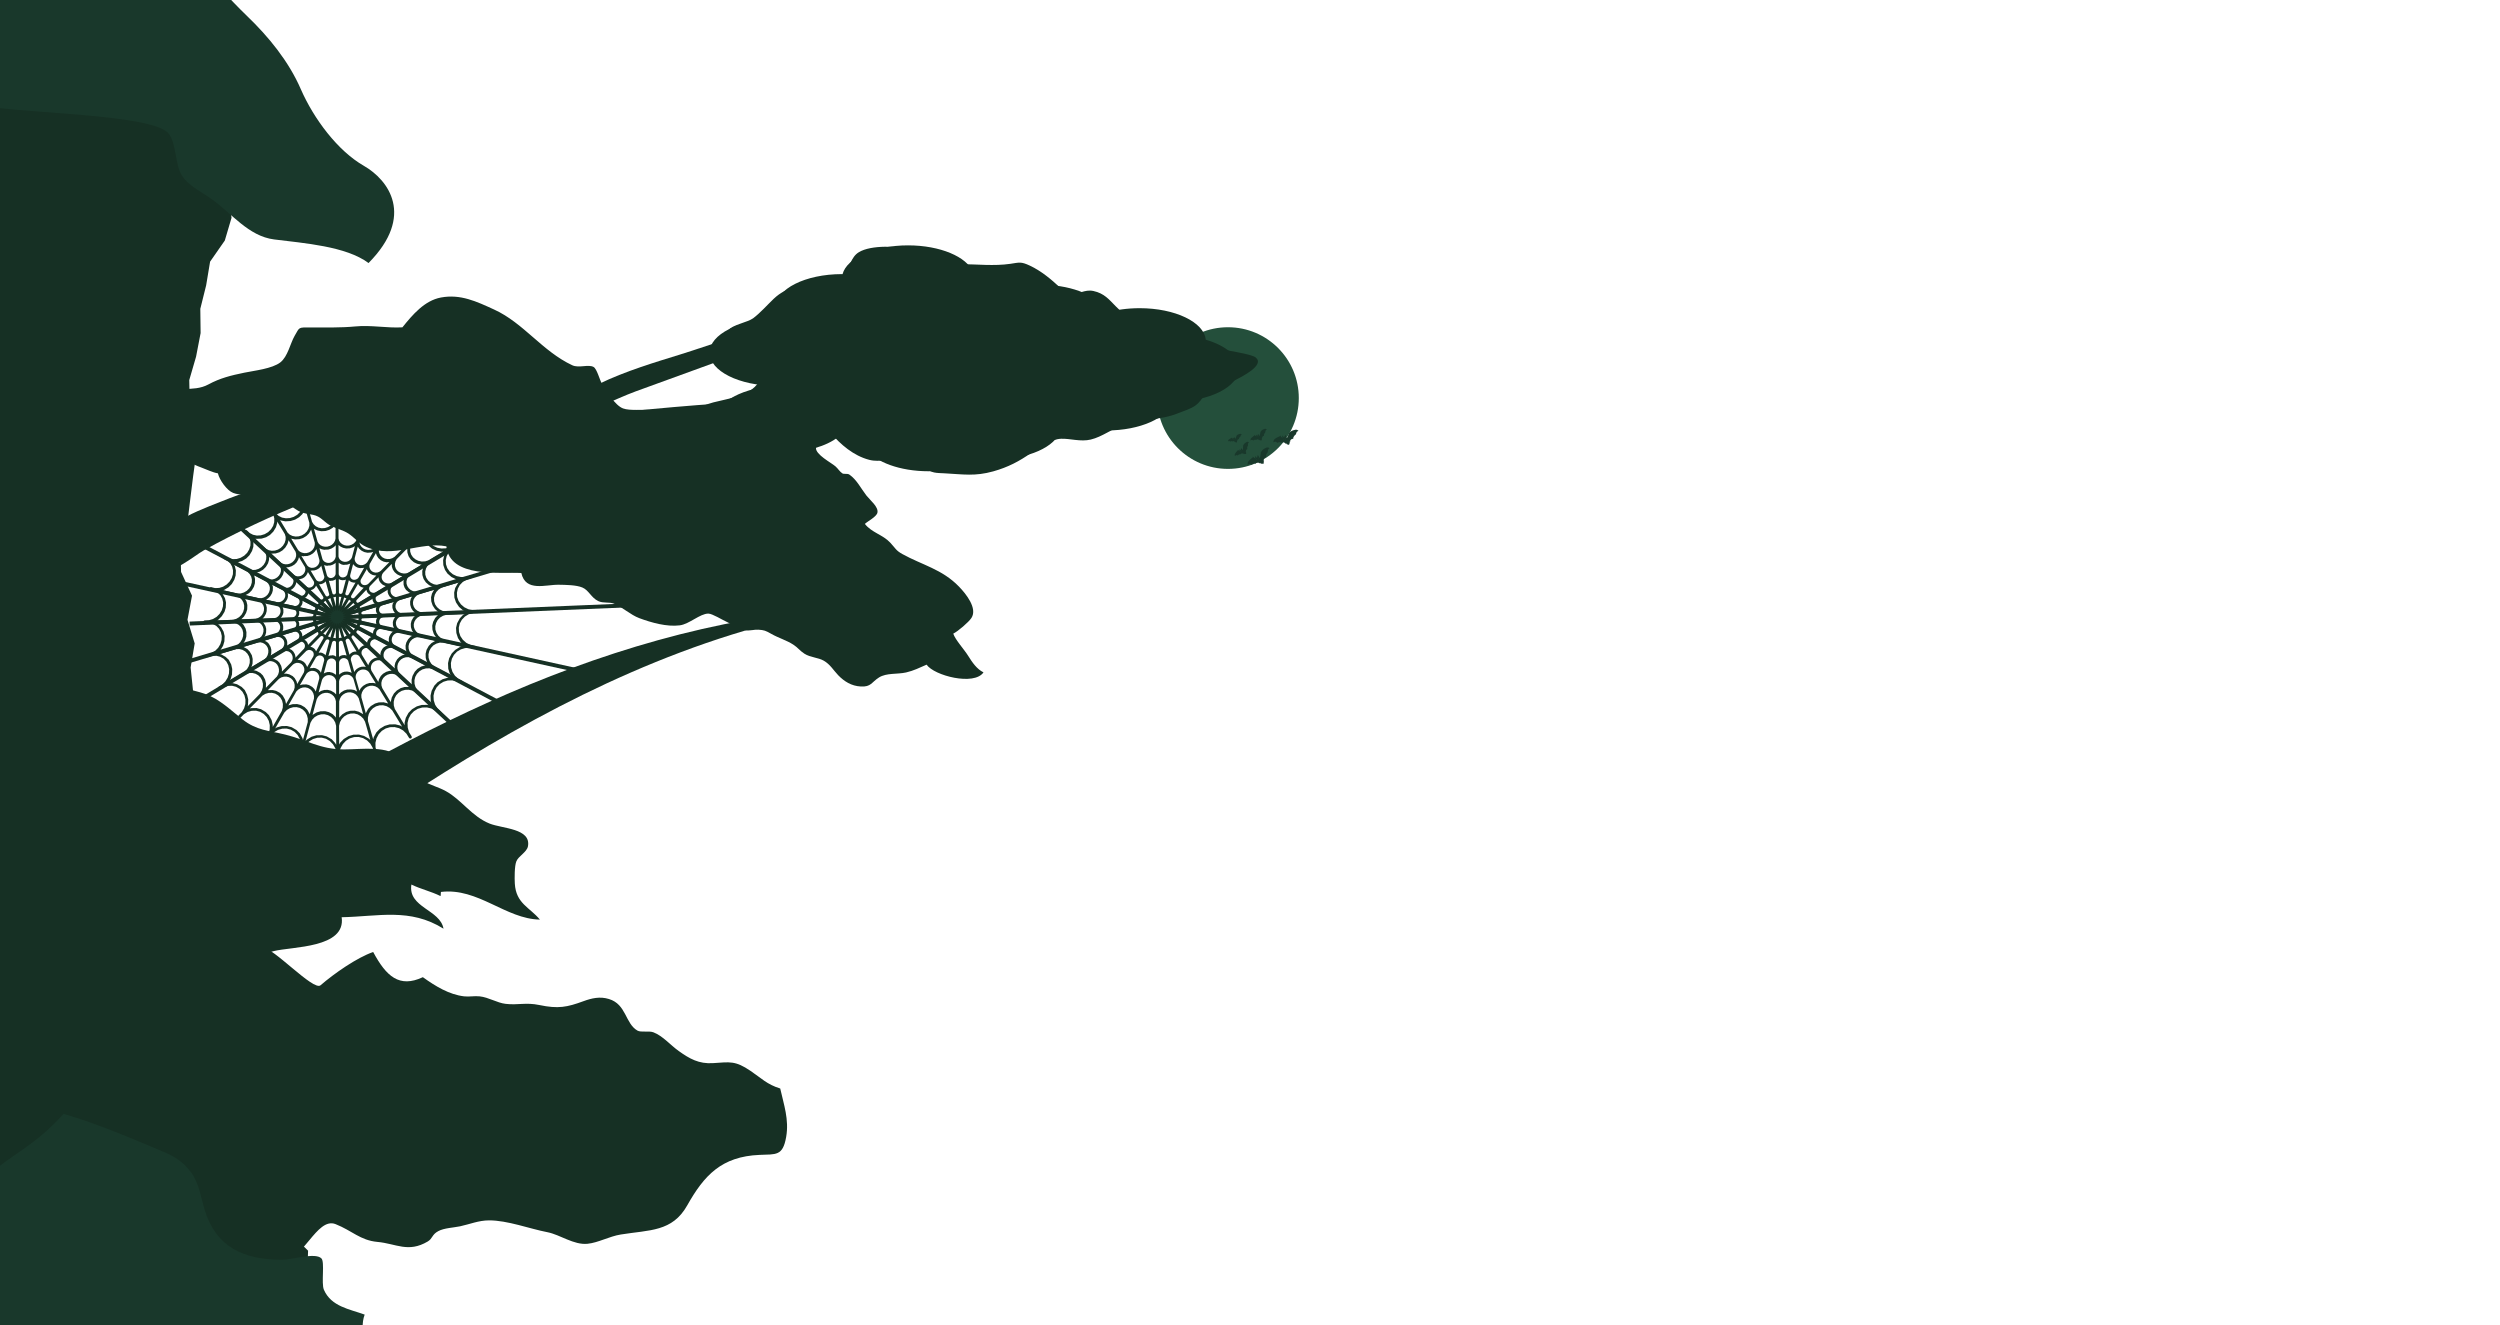 <?xml version="1.0" encoding="utf-8"?>
<!-- Generator: Adobe Illustrator 22.1.0, SVG Export Plug-In . SVG Version: 6.00 Build 0)  -->
<svg version="1.1" id="Layer_1" xmlns="http://www.w3.org/2000/svg" xmlns:xlink="http://www.w3.org/1999/xlink" x="0px" y="0px"
	 viewBox="0 0 2531 1341.6" style="enable-background:new 0 0 2531 1341.6;" xml:space="preserve">
<style type="text/css">
	.st0{fill:none;}
	.st1{fill:#163024;}
	.st2{fill:#244F3B;}
	.st3{display:none;fill:#163024;}
	.st4{display:none;}
	.st5{display:inline;}
	.st6{fill:#561114;}
	.st7{fill:url(#SVGID_1_);}
	.st8{fill:url(#SVGID_2_);}
	.st9{fill:url(#SVGID_3_);}
	.st10{fill:url(#SVGID_4_);}
	.st11{fill:url(#SVGID_5_);}
	.st12{fill:#77171C;}
	.st13{fill:#190506;}
	.st14{fill:#9D1C1F;}
	.st15{fill:url(#SVGID_6_);}
	.st16{fill:url(#SVGID_7_);}
	.st17{fill:url(#SVGID_8_);}
	.st18{fill:url(#SVGID_9_);}
	.st19{fill:url(#SVGID_10_);}
	.st20{fill:url(#SVGID_11_);}
	.st21{fill:#380E0E;}
	.st22{fill:#DD3C3C;}
	.st23{fill:#19382B;}
</style>
<g>
	<line class="st0" x1="169.6" y1="587.3" x2="615.5" y2="685.3"/>
	
		<rect x="390.5" y="408" transform="matrix(0.215 -0.977 0.977 0.215 -313.245 883.058)" class="st1" width="4" height="456.6"/>
</g>
<g>
	<line class="st0" x1="192" y1="631.4" x2="677.9" y2="611.2"/>
	
		<rect x="191.8" y="619.3" transform="matrix(0.999 -4.150520e-02 4.150520e-02 0.999 -25.411 18.587)" class="st1" width="486.3" height="4"/>
</g>
<g>
	<line class="st0" x1="192.1" y1="669.1" x2="557.6" y2="559.5"/>
	
		<rect x="184" y="612.3" transform="matrix(0.958 -0.287 0.287 0.958 -160.596 133.463)" class="st1" width="381.6" height="4"/>
</g>
<g>
	<line class="st0" x1="204.3" y1="707.8" x2="530.3" y2="511.8"/>
	
		<rect x="177.1" y="607.8" transform="matrix(0.857 -0.515 0.515 0.857 -261.736 276.544)" class="st1" width="380.4" height="4"/>
</g>
<g>
	<line class="st0" x1="190.6" y1="544.8" x2="527.9" y2="723"/>
	
		<rect x="357.2" y="443.2" transform="matrix(0.467 -0.884 0.884 0.467 -369.14 655.296)" class="st1" width="4" height="381.4"/>
</g>
<g>
	<line class="st0" x1="236.7" y1="527.9" x2="486.2" y2="759.9"/>
	<polygon class="st1" points="482.3,759 235.3,529.4 238,526.5 487.5,758.4 	"/>
</g>
<g>
	<path class="st1" d="M380.2,756.7l-0.1-4.7l1.1-4.6l2.2-4.1l3.2-3.4l3.9-2.4l4.4-1.3l4.6-0.1l4.5,1.1l4.1,2.3l3.4,3.3l2.6,4.2
		c0.3,0.5,0.8,0.7,1.3,0.7c0.3,0,0.5-0.1,0.8-0.2c0.7-0.4,0.9-1.3,0.5-2.1l-2.6-4.2l-1.3-4.6l-0.2-4.7l1.1-4.5l2.2-4.1l3.2-3.3
		l3.9-2.4l4.5-1.3l4.7-0.1l4.6,1.1l4.2,2.3l3.6,3.4c0.3,0.3,0.7,0.4,1,0.4c0.4,0,0.8-0.2,1.1-0.5c0.6-0.6,0.5-1.6-0.1-2.1l-3.6-3.4
		l-2.5-4l-1.4-4.5l-0.2-4.6l1-4.4l2.1-4l3.1-3.3l3.9-2.4l4.4-1.3l4.7-0.1l4.6,1.1l4.4,2.3c0.2,0.1,0.5,0.2,0.7,0.2
		c0.5,0,1.1-0.3,1.3-0.8c0.4-0.7,0.1-1.6-0.6-2l-4.4-2.3l-3.5-3.2l-2.5-3.9l-1.4-4.4l-0.2-4.5l1-4.4l2.1-3.9l3.1-3.3l3.9-2.3
		l4.4-1.3l4.7-0.2l4.7,1.1c0.1,0,0.2,0,0.3,0c0.7,0,1.3-0.5,1.5-1.2c0.2-0.8-0.3-1.6-1.1-1.8l-4.8-1.1l-4.2-2.1l-3.5-3.1l-2.5-3.7
		l-1.4-4.2l-0.2-4.4l1-4.2l2.1-3.8l3.1-3.2l3.8-2.3l4.4-1.3l4.8-0.2c0.8,0,1.5-0.7,1.4-1.5c0-0.8-0.6-1.5-1.6-1.4l-4.8,0.2l-4.5-0.9
		l-4.1-2l-3.4-2.9l-2.5-3.6l-1.4-4l-0.2-4.2l0.9-4.1l2-3.7l3-3.1l3.8-2.3l4.5-1.3c0.8-0.2,1.2-1.1,1-1.9c-0.2-0.8-1.1-1.2-1.9-1
		l-4.5,1.3l-4.5,0.2l-4.4-0.9l-4-1.9l-3.3-2.8l-2.4-3.5l-1.3-3.9l-0.2-4.1l0.9-4l2-3.6l3-3.1l3.9-2.4c0.7-0.4,0.9-1.3,0.5-2.1
		c-0.4-0.7-1.3-0.9-2.1-0.5l-3.9,2.4l-4.2,1.3l-4.4,0.2l-4.3-0.8l-3.9-1.8l-3.2-2.7l-2.3-3.4l-1.3-3.8l-0.1-4l0.9-3.9l2-3.5l3.1-3.1
		c0.6-0.6,0.6-1.5,0-2.1s-1.5-0.6-2.1,0l-3.1,3.1l-3.7,2.2l-4.2,1.3l-4.3,0.2l-4.2-0.8l-3.8-1.8l-3.1-2.6l-2.2-3.2l-1.2-3.7
		l-0.1-3.8l1-3.8l2.1-3.6c0.4-0.7,0.2-1.6-0.6-2c-0.7-0.4-1.6-0.2-2,0.6l-2.1,3.6l-2.9,2.9l-3.6,2.2l-4.1,1.3l-4.2,0.3l-4.1-0.8
		l-3.6-1.7l-3-2.5l-2.1-3.2l-1.1-3.6l-0.1-3.8l1-3.9c0.2-0.8-0.3-1.6-1.1-1.8c-0.8-0.2-1.6,0.3-1.8,1.1l-1,3.9l-2,3.4l-2.9,2.9
		l-3.6,2.2l-4,1.2l-4.2,0.3l-4-0.7l-3.6-1.7l-2.9-2.5l-2-3.1l-1.1-3.5v-3.9c0-0.8-0.7-1.5-1.5-1.5l0,0c-0.8,0-1.5,0.7-1.5,1.5v3.9
		l-1,3.7l-2,3.4l-2.9,2.9l-3.6,2.1l-4,1.2l-4.1,0.2L318,514l-3.5-1.7l-2.8-2.5l-1.9-3.1l-1-3.7c-0.2-0.8-1-1.3-1.8-1
		c-0.8,0.2-1.3,1-1,1.8l1,3.7v3.7l-1.1,3.7l-2.1,3.4l-2.9,2.9l-3.6,2.1l-3.9,1.2l-4,0.2l-3.9-0.7l-3.4-1.7l-2.7-2.5l-2-3.3
		c-0.4-0.7-1.3-0.9-2.1-0.5c-0.7,0.4-0.9,1.4-0.5,2.1l2,3.3l0.9,3.5l-0.1,3.8l-1.1,3.7l-2.1,3.4l-2.9,2.9l-3.6,2.1L264,542l-4,0.2
		l-3.8-0.8l-3.3-1.7l-2.8-2.6c-0.6-0.6-1.6-0.5-2.1,0.1c-0.6,0.6-0.5,1.5,0.1,2.1l2.8,2.6l1.8,3.1l0.9,3.6l-0.1,3.8l-1.2,3.8
		l-2.1,3.5l-3,2.9l-3.6,2.1l-3.9,1.2l-4,0.2l-3.8-0.8l-3.5-1.8c-0.7-0.4-1.6-0.1-2,0.6c-0.4,0.7-0.1,1.6,0.6,2l3.5,1.8l2.7,2.6
		l1.8,3.2l0.9,3.7l-0.1,3.9l-1.2,3.9l-2.2,3.6l-3,3l-3.6,2.2l-3.9,1.2l-4,0.2l-4-0.9c-0.8-0.2-1.6,0.3-1.8,1.1s0.3,1.6,1.1,1.8
		l4,0.9l3.3,1.8l2.7,2.7l1.8,3.3l0.9,3.8l-0.2,4l-1.2,4l-2.2,3.6l-3,3l-3.7,2.2l-4,1.2l-4.3,0.2c-0.8,0-1.5,0.7-1.4,1.6
		c0,0.8,0.7,1.4,1.5,1.4c0,0,0,0,0.1,0l4.2-0.2l3.9,0.9l3.4,1.9l2.7,2.8l1.9,3.5l0.9,3.9l-0.2,4.1l-1.2,4.1l-2.2,3.7l-3.1,3.1
		l-3.7,2.2l-4.2,1.3c-0.8,0.2-1.2,1.1-1,1.9c0.2,0.6,0.8,1.1,1.4,1.1c0.1,0,0.3,0,0.4-0.1l4.2-1.3l4.1-0.1l3.9,1l3.5,2l2.8,2.9
		l1.9,3.6l0.9,4.1l-0.2,4.3l-1.3,4.2l-2.3,3.8l-3.1,3.2l-3.9,2.4c-0.7,0.4-0.9,1.3-0.5,2.1c0.3,0.5,0.8,0.7,1.3,0.7
		c0.3,0,0.5-0.1,0.8-0.2l3.9-2.4l4.1-1.2l4.2-0.1l4,1l3.6,2.1l2.9,3l2,3.7l1,4.2l-0.1,4.4l-1.3,4.4l-2.3,3.9l-3.3,3.4
		c-0.6,0.6-0.6,1.5,0,2.1c0.3,0.3,0.7,0.4,1,0.4c0.4,0,0.8-0.1,1.1-0.4l3.3-3.4l3.8-2.3l4.2-1.2l4.3-0.1l4.1,1.1l3.7,2.2l3,3.1
		l2.1,3.9l1,4.3l-0.1,4.6l-1.2,4.4l-2.4,4.2c-0.4,0.7-0.2,1.6,0.6,2c0.2,0.1,0.5,0.2,0.7,0.2c0.5,0,1-0.3,1.3-0.8l2.4-4.2l3.2-3.3
		l3.9-2.3l4.3-1.2l4.4-0.1l4.2,1.1l3.8,2.2l3.1,3.2l2.2,4l1.1,4.5v4.6l-1.3,4.7c-0.2,0.8,0.3,1.6,1.1,1.8c0.1,0,0.3,0.1,0.4,0.1
		c0.7,0,1.3-0.4,1.4-1.1l1.3-4.7l2.3-4.1l3.2-3.3l3.9-2.4l4.3-1.3l4.5-0.1l4.3,1.1l3.9,2.3l3.2,3.3l2.3,4l1.2,4.5v4.9
		c0,0.8,0.7,1.5,1.5,1.5l0,0c0.8,0,1.5-0.7,1.5-1.5V762l1.2-4.6l2.3-4.1l3.2-3.4l3.9-2.4l4.4-1.3l4.6-0.1l4.4,1.2l4,2.3l3.3,3.3
		l2.4,4.1l1.3,4.8c0.2,0.7,0.8,1.1,1.4,1.1c0.1,0,0.3,0,0.4-0.1c0.8-0.2,1.3-1.1,1-1.8L380.2,756.7z M373.5,747.9
		c0,0-0.1-0.1-0.2-0.1s-0.1-0.1-0.1-0.1l-4.4-2.5c-0.1,0-0.1,0-0.2-0.1c-0.1,0-0.1-0.1-0.2-0.1l-4.6-1.2l0,0l-0.2-0.1
		c-0.1,0-0.1,0-0.2,0s-0.1,0-0.2,0l-5,0.1c-0.1,0-0.1,0-0.2,0s-0.1,0-0.2,0l-4.8,1.4c-0.1,0-0.1,0.1-0.2,0.1s-0.1,0-0.2,0.1
		l-4.3,2.6c-0.1,0-0.1,0.1-0.1,0.1c-0.1,0-0.1,0.1-0.2,0.1l-3.5,3.6c0,0.1-0.1,0.1-0.1,0.2c0,0.1-0.1,0.1-0.1,0.1l-0.9,1.7
		l-0.1-15.2v-3.9l0.9-3.6l1.8-3.2l2.5-2.6l3.1-1.9l3.4-1l3.6-0.1l3.5,0.9l3.1,1.8l2.6,2.5l1.8,3.2l1.1,3.7l0,0l4.2,14.8L373.5,747.9
		z M335.8,748.4c0,0-0.1-0.1-0.2-0.1s-0.1-0.1-0.2-0.1l-4.3-2.5c-0.1,0-0.1,0-0.2-0.1c-0.1,0-0.1-0.1-0.2-0.1l-4.7-1.2
		c-0.1,0-0.1,0-0.2,0s-0.1,0-0.2,0l0,0l-4.9,0.1c-0.1,0-0.1,0-0.2,0s-0.1,0-0.2,0l-4.7,1.4c-0.1,0-0.1,0.1-0.2,0.1s-0.1,0-0.2,0.1
		l-4.2,2.6c-0.1,0-0.1,0.1-0.1,0.1c-0.1,0-0.1,0.1-0.2,0.1l-1.3,1.3l3.9-14.6l0,0l1-3.7l1.8-3.2l2.5-2.6l3.1-1.8l3.4-1l3.5-0.1
		l3.4,0.9l3.1,1.8l2.5,2.5l1.8,3.1l0.9,3.5v3.9l0.1,15.3l-1-1.7c0-0.1-0.1-0.1-0.1-0.1c0-0.1-0.1-0.1-0.1-0.2L335.8,748.4z
		 M300.1,739c0-0.1-0.1-0.1-0.2-0.1s-0.1-0.1-0.2-0.1l-4.1-2.4c-0.1,0-0.1,0-0.2-0.1c-0.1,0-0.1-0.1-0.2-0.1l-4.3-1.1
		c-0.2-0.1-0.4-0.1-0.7-0.1l-4.8,0.1c-0.1,0-0.1,0-0.2,0s-0.1,0-0.2,0l-4.6,1.3c-0.1,0-0.1,0.1-0.2,0.1s-0.1,0-0.2,0.1l-1.4,0.9
		l7.4-12.8l1.9-3.3l2.5-2.6l3-1.8l3.4-1l3.5-0.1l3.3,0.8l3,1.7l2.4,2.4l1.7,3.1l0.9,3.5v3.6l-1,3.7l0,0l-3.9,14.5l-0.4-1.7
		c0-0.1-0.1-0.1-0.1-0.2c0-0.1,0-0.1-0.1-0.2l-2.4-4.3c0-0.1-0.1-0.1-0.1-0.2c0-0.1-0.1-0.1-0.1-0.2L300.1,739z M269,720.8
		c0-0.1-0.1-0.1-0.2-0.1s-0.1-0.1-0.2-0.1l-4-2.4c-0.1,0-0.1,0-0.2-0.1c-0.1,0-0.1-0.1-0.2-0.1l-4.5-1.2c-0.1,0-0.1,0-0.2,0
		s-0.1,0-0.2,0l0,0l-4.7,0.1c-0.1,0-0.1,0-0.2,0c-0.1,0-0.1,0-0.2,0l-1.4,0.4L263,707l0,0l0,0l2.6-2.7l3-1.8l3.3-1l3.4-0.1l3.3,0.8
		l2.9,1.7l2.4,2.4l1.7,3l0.8,3.4l-0.1,3.6l-1,3.5l-1.9,3.3l-7.3,12.8v-1.7c0-0.1,0-0.1,0-0.2c0-0.1,0-0.1,0-0.2l-1.1-4.7
		c0-0.1-0.1-0.1-0.1-0.2c0-0.1,0-0.1-0.1-0.2l-2.3-4.2c0-0.1-0.1-0.1-0.1-0.2c0-0.1-0.1-0.1-0.1-0.2L269,720.8z M244.6,695.4
		c0-0.1-0.1-0.1-0.2-0.1c-0.1-0.1-0.1-0.1-0.2-0.1l-3.9-2.3c-0.1,0-0.1,0-0.2-0.1c-0.1,0-0.1-0.1-0.2-0.1l-4.4-1.1
		c-0.1,0-0.2,0-0.2,0c-0.1,0-0.1,0-0.2,0h-1.4l12.1-7.3l3.1-1.9l3.3-1l3.3-0.1l3.2,0.8l2.8,1.6l2.3,2.3l1.6,2.9l0.8,3.3l-0.1,3.5
		l-1,3.4l-1.8,3.1l-2.6,2.7l0,0l-10,10.2l0.4-1.4c0-0.1,0-0.1,0-0.2c0-0.1,0-0.1,0-0.2l0.2-4.8c0-0.1,0-0.1,0-0.2c0-0.1,0-0.1,0-0.2
		l-1.1-4.6c0-0.1-0.1-0.1-0.1-0.2c0-0.1,0-0.1-0.1-0.2l-2-4.1c0-0.1-0.1-0.1-0.1-0.2c0-0.1-0.1-0.1-0.1-0.2L244.6,695.4z M228.4,665
		c0-0.1-0.1-0.1-0.2-0.1c-0.1-0.1-0.1-0.1-0.2-0.1l-3.8-2.2c-0.1,0-0.1,0-0.2-0.1c-0.1,0-0.1-0.1-0.2-0.1l-1.2-0.3l13.1-3.9l3.4-1
		l3.3-0.1l3.1,0.8l2.8,1.6l2.2,2.3l1.6,2.8l0.8,3.2l-0.1,3.4l-1,3.3l-1.8,3l-2.5,2.5l-3.1,1.9l-11.8,7.1l0.7-1.2
		c0-0.1,0.1-0.2,0.1-0.3c0,0,0-0.1,0.1-0.1l1.4-4.6c0-0.1,0-0.1,0-0.2c0-0.1,0-0.1,0-0.2l0.2-4.7c0-0.1,0-0.1,0-0.2
		c0-0.1,0-0.1,0-0.2l-1-4.5c0-0.1-0.1-0.1-0.1-0.2c0-0.1,0-0.1-0.1-0.2l-2.1-4c0-0.1-0.1-0.1-0.1-0.2c0-0.1-0.1-0.1-0.1-0.2
		L228.4,665z M223.1,658.3c0.1-0.1,0.1-0.1,0.1-0.2l0.1-0.1l2.4-4c0-0.1,0.1-0.2,0.1-0.3l0.1-0.1l1.3-4.4c0-0.1,0-0.1,0-0.2
		c0-0.1,0-0.1,0-0.2l0.2-4.5c0-0.1,0-0.1,0-0.2c0-0.1,0-0.1,0-0.2l-1-4.3c0-0.1-0.1-0.1-0.1-0.2c0-0.1,0-0.1-0.1-0.2l-2.1-3.8
		c0-0.1-0.1-0.1-0.1-0.2c0-0.1-0.1-0.1-0.1-0.2l-3-3.1c-0.1-0.1-0.1-0.1-0.2-0.1c-0.1,0-0.1-0.1-0.2-0.1l-1.1-0.6l13.2-0.5l0,0
		l3.4-0.1l3.1,0.7l2.7,1.5l2.2,2.2l1.5,2.7l0.7,3.1l-0.1,3.3l-1,3.2l-1.8,2.9l-2.4,2.4l-2.9,1.8l-3.4,1l-12.7,3.8L223.1,658.3z
		 M221,627.4c0.1,0,0.1-0.1,0.1-0.1l0.1-0.1l3.3-3.3c0.1-0.1,0.1-0.1,0.1-0.2l0.1-0.1l2.4-3.9c0-0.1,0.1-0.2,0.1-0.2l0.1-0.1
		l1.3-4.3c0-0.1,0-0.1,0-0.2c0-0.1,0-0.1,0-0.2l0.2-4.4c0-0.1,0-0.1,0-0.2c0-0.1,0-0.1,0-0.2l-1-4.2c0-0.1-0.1-0.1-0.1-0.2
		c0-0.1,0-0.1-0.1-0.2l-2.1-3.7c0-0.1-0.1-0.1-0.1-0.2c0-0.1-0.1-0.1-0.1-0.2l-0.8-0.8l12.5,2.8l0,0l3.2,0.7l2.7,1.4l2.1,2.1
		l1.5,2.7l0.7,3l-0.1,3.2l-0.9,3.2l-1.7,2.9l-2.4,2.4l-2.9,1.7l-3.2,1l-3.4,0.1l0,0l0,0l-12.7,0.5L221,627.4z M226.9,597.2
		c0.1,0,0.1-0.1,0.2-0.1h0.1l3.9-2.4c0.1,0,0.1-0.1,0.1-0.1c0.1,0,0.1-0.1,0.2-0.1l3.2-3.2c0.1-0.1,0.1-0.1,0.1-0.2l0.1-0.1l2.3-3.9
		c0-0.1,0.1-0.2,0.1-0.3c0,0,0.1,0,0.1-0.1l1.3-4.2c0-0.1,0-0.1,0-0.2c0-0.1,0-0.1,0-0.2l0.2-4.3c0-0.1,0-0.1,0-0.2
		c0-0.1,0-0.1,0-0.2l-1-4.1c0-0.1-0.1-0.1-0.1-0.2c0-0.1,0-0.1-0.1-0.2l-0.6-1l10.9,5.7l0,0l2.8,1.5l2.1,2.1l1.5,2.6l0.7,2.9
		l-0.1,3.1l-0.9,3.1l-1.7,2.8l-2.4,2.4l-2.9,1.7l-3.2,1L241,601l-3.2-0.7l0,0l-12-2.7L226.9,597.2z M240.1,569.4L240.1,569.4
		c0.2,0,0.3,0,0.4-0.1l4.3-1.3c0.1,0,0.1-0.1,0.2-0.1h0.1l3.9-2.3c0.1,0,0.1-0.1,0.1-0.1c0.1,0,0.1-0.1,0.2-0.1l3.2-3.2
		c0.1-0.1,0.1-0.1,0.1-0.2l0.1-0.1l2.3-3.8c0.1-0.1,0.1-0.2,0.1-0.3l0.1-0.1l1.3-4.2c0-0.1,0-0.1,0-0.2c0-0.1,0-0.1,0-0.2l0.1-4.2
		c0-0.1,0-0.1,0-0.2c0-0.1,0-0.1,0-0.2l-0.3-1.2l8.8,8.2l2.3,2.1l1.5,2.5l0.7,2.9l-0.1,3.1l-0.9,3l-1.7,2.8l-2.3,2.3l-2.8,1.7
		l-3.1,1l-3.2,0.2l-3-0.6l-2.8-1.5l0,0l-10.6-5.6L240.1,569.4z M259.6,545.5c0.1,0,0.2,0,0.3,0l0,0l0,0l0,0l0,0h0.1l4.4-0.2h0.1
		c0.1,0,0.2,0,0.3,0l4.3-1.3c0.1,0,0.1-0.1,0.2-0.1h0.1l3.9-2.3c0.1,0,0.1-0.1,0.1-0.1l0.1-0.1l3.2-3.2c0.1-0.1,0.1-0.1,0.1-0.2
		l0.1-0.1l2.3-3.8c0.1-0.1,0.1-0.2,0.1-0.3l0.1-0.1l1.2-4.1c0-0.1,0-0.1,0-0.2c0-0.1,0-0.1,0-0.2V528l6.2,10.1l0,0l1.6,2.7l0.8,2.8
		l-0.1,3l-0.9,3l-1.7,2.8l-2.3,2.3l-2.8,1.7l-3.1,1l-3.2,0.2l-3-0.6l-2.7-1.4l-2.3-2.1l-8.6-8.1L259.6,545.5z M284.3,526.9
		c0.1,0,0.1,0,0.2,0s0.1,0.1,0.2,0.1l4.2,0.8c0.1,0,0.2,0,0.3,0l0,0l0,0l0,0l0,0h0.1l4.4-0.3h0.1c0.1,0,0.2,0,0.3,0l4.3-1.3
		c0.1,0,0.1-0.1,0.2-0.1h0.1l3.9-2.3c0.1,0,0.1-0.1,0.1-0.1s0.1-0.1,0.2-0.1l3.2-3.1c0.1-0.1,0.1-0.1,0.1-0.2l0.1-0.1l2.3-3.7
		c0.1-0.1,0.1-0.2,0.1-0.3l0.1-0.1l0.3-1.1l3.2,11.3l0,0l0.9,3v3l-0.9,3l-1.6,2.7l-2.3,2.3l-2.8,1.7l-3.2,1l-3.2,0.2l-3.1-0.6
		l-2.7-1.3l-2.2-2l-1.6-2.7l0,0l-6.1-10.1L284.3,526.9z M312.8,514.7c0.1,0.1,0.1,0.1,0.2,0.1s0.1,0.1,0.1,0.1l3.8,1.8
		c0.1,0,0.1,0,0.2,0s0.1,0.1,0.2,0.1l4.3,0.8c0.1,0,0.2,0,0.3,0l0,0l0,0l0,0l0,0h0.1l4.5-0.3h0.1c0.1,0,0.2,0,0.3,0l4.3-1.4
		c0.1,0,0.1-0.1,0.2-0.1h0.1l3.9-2.3c0.1,0,0.1-0.1,0.1-0.1l0.1-0.1l3.2-3.2c0.1-0.1,0.1-0.1,0.1-0.2l0.1-0.1l0.6-1v11.9l0,0l0,0
		v3.2l-0.8,3l-1.6,2.7l-2.3,2.3l-2.8,1.7l-3.2,1l-3.3,0.2l-3.1-0.6l-2.8-1.4l-2.2-2l-1.6-2.5l-0.8-3l0,0l-3.2-11.5L312.8,514.7z
		 M343.5,509.8l3.2,2.8c0.1,0.1,0.1,0.1,0.2,0.1l0.1,0.1l3.9,1.8c0.1,0,0.1,0,0.2,0s0.1,0.1,0.2,0.1l4.4,0.8c0.1,0,0.2,0,0.3,0l0,0
		l0,0l0,0l0,0h0.1l4.5-0.3h0.1c0.1,0,0.2,0,0.3,0l4.4-1.4c0.1,0,0.1-0.1,0.2-0.1h0.1l3.9-2.4c0.1,0,0.1-0.1,0.1-0.1l0.1-0.1l0.9-0.9
		l-3.2,11.8l0,0l-0.9,3.2L365,528l-2.3,2.3l-2.9,1.7l-3.2,1l-3.3,0.2l-3.2-0.6l-2.8-1.4l-2.3-2l-1.6-2.5l-0.8-2.8v-3.2l0,0v-12.3
		l0.6,1l0.1,0.1C343.4,509.7,343.4,509.7,343.5,509.8z M376.8,516l3.3,2.8c0.1,0.1,0.1,0.1,0.2,0.1l0.1,0.1l4,1.9c0.1,0,0.1,0,0.2,0
		s0.1,0.1,0.2,0.1l4.5,0.8c0.1,0,0.2,0,0.3,0l0,0l0,0l0,0l0,0h0.1l4.6-0.3h0.1c0.1,0,0.2,0,0.3,0l4.4-1.4c0.1,0,0.1-0.1,0.2-0.1h0.1
		l1.1-0.6l-6.3,10.9l0,0l-1.7,2.9l-2.3,2.3l-2.9,1.7l-3.2,1l-3.3,0.2l-3.3-0.6l-2.9-1.4l-2.3-2l-1.7-2.5l-0.9-2.9v-3l0.9-3.2l0,0
		l3.3-12.2l0.3,1.1c0,0,0,0.1,0.1,0.1c0,0.1,0.1,0.2,0.1,0.3l2.3,3.5l0.1,0.1C376.7,515.9,376.7,515.9,376.8,516z M407.6,530.4
		l3.4,2.9c0.1,0.1,0.1,0.1,0.2,0.1l0.1,0.1l4.1,1.9c0.1,0,0.1,0,0.2,0s0.1,0.1,0.2,0.1l4.6,0.9c0.1,0,0.2,0,0.3,0l0,0l0,0l0,0l0,0
		h0.1l4.7-0.3h0.1c0.1,0,0.2,0,0.3,0l1.2-0.4l-9.2,9.4l0,0l-2.5,2.5l-2.9,1.8l-3.3,1l-3.4,0.2l-3.3-0.7l-3-1.4l-2.4-2.1l-1.7-2.6
		l-0.9-2.9l-0.1-3.1l0.8-3l1.7-2.9l0,0l6.5-11.3v1.2c0,0.1,0,0.1,0.1,0.2c0,0.1,0,0.1,0,0.2l1.3,4.1l0.1,0.1c0,0.1,0.1,0.2,0.1,0.3
		l2.4,3.6L407.6,530.4C407.5,530.3,407.5,530.3,407.6,530.4z M433.8,552.4l3.5,2.9c0.1,0,0.1,0.1,0.2,0.1l0.1,0.1l4.2,2
		c0.1,0,0.1,0,0.2,0s0.1,0.1,0.2,0.1l4.7,0.9c0.1,0,0.2,0,0.3,0l0,0l0,0l0,0l0,0c0,0,0,0,0.1,0l1.3-0.1l-11.7,7l0,0l-3.1,1.9l-3.3,1
		l-3.5,0.2l-3.4-0.7l-3-1.5l-2.5-2.1l-1.8-2.7l-1-3l-0.1-3.2l0.8-3.1l1.6-2.8l2.5-2.5l0,0l0,0l9.5-9.7l-0.3,1.2c0,0.1,0,0.1,0,0.2
		c0,0.1,0,0.1,0,0.2l0.2,4.4c0,0.1,0,0.2,0.1,0.2c0,0.1,0,0.1,0,0.2l1.4,4.2c0,0,0,0.1,0.1,0.1c0,0.1,0.1,0.2,0.1,0.3l2.6,3.7
		l0.1,0.1C433.7,552.3,433.7,552.4,433.8,552.4z M453.4,581l3.6,3.1c0.1,0,0.1,0.1,0.2,0.1l0.1,0.1l4.3,2.1c0.1,0,0.1,0,0.2,0
		s0.1,0.1,0.2,0.1l1.4,0.3l-13.6,4.1l0,0l-3.6,1.1l-3.5,0.2l-3.5-0.7l-3.1-1.5l-2.6-2.2l-1.9-2.8l-1-3.1l-0.1-3.2l0.8-3.2l1.6-2.9
		l2.4-2.4l3.1-1.9l0,0l12-7.2l-0.6,1.2c0,0.1,0,0.1-0.1,0.2c0,0.1-0.1,0.1-0.1,0.2l-1,4.4c0,0.1,0,0.1,0,0.2c0,0.1,0,0.1,0,0.2
		l0.2,4.5c0,0.1,0,0.1,0.1,0.2c0,0.1,0,0.1,0,0.2l1.5,4.3l0.1,0.1c0,0.1,0.1,0.2,0.1,0.3l2.6,3.8L453.4,581
		C453.3,580.8,453.3,580.9,453.4,581z M463.5,590.6c-0.1,0.1-0.1,0.1-0.1,0.2c0,0.1-0.1,0.1-0.1,0.2l-2.3,4c0,0.1,0,0.1-0.1,0.2
		c0,0.1-0.1,0.1-0.1,0.2l-1,4.5c0,0.1,0,0.1,0,0.2c0,0.1,0,0.1,0,0.2l0.2,4.6c0,0.1,0,0.1,0.1,0.2c0,0.1,0,0.1,0,0.2l1.5,4.4
		c0,0,0,0.1,0.1,0.1c0,0.1,0.1,0.2,0.1,0.3l2.7,4l0.1,0.1c0.1,0.1,0.1,0.1,0.1,0.2l3.7,3.2c0.1,0.1,0.1,0.1,0.2,0.1l0.1,0.1l1.4,0.7
		l-14.6,0.6l0,0l-3.8,0.1l-3.5-0.7l-3.2-1.6l-2.6-2.3l-1.9-2.8l-1-3.2l-0.1-3.3l0.8-3.2l1.6-2.9l2.4-2.5l3-1.8l3.6-1.1l0,0l13.8-4.2
		L463.5,590.6z M469.1,622.3c-0.1,0-0.1,0.1-0.1,0.1c-0.1,0-0.1,0.1-0.2,0.1l-3.3,3.5c-0.1,0.1-0.1,0.1-0.1,0.2
		c0,0.1-0.1,0.1-0.1,0.2l-2.3,4.2c0,0.1,0,0.1-0.1,0.2c0,0.1-0.1,0.1-0.1,0.2l-1.1,4.6c0,0.1,0,0.1,0,0.2c0,0.1,0,0.1,0,0.2l0.3,4.8
		c0,0.1,0,0.1,0.1,0.2c0,0.1,0,0.1,0,0.2l1.5,4.6l0.1,0.1c0,0.1,0.1,0.2,0.1,0.3l2.7,4.1l0.1,0.1c0.1,0.1,0.1,0.1,0.2,0.2l1.3,1.2
		l-14.7-3.3l-3.7-0.8l-3.2-1.7l-2.7-2.4l-1.9-2.9l-1.1-3.3l-0.1-3.4l0.8-3.3l1.6-3l2.4-2.5l3-1.8l3.4-1l3.8-0.1l0,0l14.8-0.6
		L469.1,622.3z M465.7,655c-0.1,0-0.1,0.1-0.2,0.1s-0.1,0-0.2,0.1l-4.2,2.6c-0.1,0-0.1,0.1-0.1,0.1c-0.1,0-0.1,0.1-0.2,0.1l-3.4,3.5
		c-0.1,0.1-0.1,0.1-0.1,0.2c0,0.1-0.1,0.1-0.1,0.1l-2.3,4.3c0,0.1,0,0.1-0.1,0.2c0,0.1-0.1,0.1-0.1,0.2l-1.1,4.8c0,0.1,0,0.1,0,0.2
		c0,0.1,0,0.1,0,0.2l0.2,4.9c0,0.1,0,0.1,0,0.2c0,0.1,0,0.1,0,0.2l1.5,4.7l0.1,0.1c0,0.1,0.1,0.2,0.1,0.3l1,1.6l-13.5-7.1l-3.4-1.8
		l-2.7-2.5l-1.9-3l-1.1-3.4l-0.1-3.5l0.8-3.4l1.7-3l2.4-2.6l3.1-1.8l3.5-1l3.6-0.1l3.8,0.8l14.7,3.3L465.7,655z M453.4,686.2
		c-0.1,0-0.1,0-0.2,0s-0.1,0-0.2,0l-4.8,1.4c-0.1,0-0.1,0.1-0.2,0.1s-0.1,0-0.2,0.1l-4.3,2.6c-0.1,0-0.1,0.1-0.2,0.1
		s-0.1,0.1-0.2,0.1l-3.4,3.6c0,0.1-0.1,0.1-0.1,0.2c0,0.1-0.1,0.1-0.1,0.2l-2.3,4.4c0,0.1,0,0.1-0.1,0.2c0,0.1-0.1,0.1-0.1,0.2
		l-1.1,4.8c0,0.1,0,0.1,0,0.2c0,0.1,0,0.1,0,0.2l0.2,5c0,0.1,0,0.1,0,0.2c0,0.1,0,0.1,0,0.2l0.6,1.9l-11.3-10.5l0,0l-2.8-2.6
		l-1.9-3.1l-1-3.4l-0.1-3.6l0.8-3.4l1.7-3.1l2.5-2.6l3.1-1.9l3.5-1l3.6-0.1l3.6,0.8l3.4,1.8l13.5,7.1L453.4,686.2z M432.8,713.6
		c-0.1,0-0.1,0-0.2,0s-0.1,0-0.2,0l-5.1,0.1c-0.1,0-0.1,0-0.2,0s-0.1,0-0.2,0l-4.8,1.4c-0.1,0-0.1,0.1-0.2,0.1s-0.1,0-0.2,0.1
		l-4.3,2.6c-0.1,0-0.1,0.1-0.1,0.1c-0.1,0-0.1,0.1-0.2,0.1l-3.5,3.6c-0.1,0.1-0.1,0.1-0.1,0.2c0,0.1-0.1,0.1-0.1,0.1l-2.4,4.4
		c0,0.1,0,0.1-0.1,0.2c0,0.1-0.1,0.1-0.1,0.2l-1.2,4.9c0,0.1,0,0.1,0,0.2c0,0.1,0,0.1,0,0.2l0.1,2.1l-8-13.2l0,0l-2-3.3l-1-3.5
		l-0.1-3.6l0.8-3.5l1.7-3.2l2.5-2.6l3.1-1.9l3.5-1l3.6-0.1l3.6,0.8l3.2,1.7l2.8,2.6l0,0l11.2,10.5L432.8,713.6z M405.5,734.7
		c-0.1,0-0.1,0-0.2-0.1c-0.1,0-0.1-0.1-0.2-0.1l-4.9-1.2c-0.1,0-0.2,0-0.3,0h-0.1l-5,0.1c-0.1,0-0.1,0-0.2,0s-0.1,0-0.2,0l-4.8,1.4
		c-0.1,0-0.1,0.1-0.2,0.1s-0.1,0-0.2,0.1l-4.3,2.6c-0.1,0-0.1,0.1-0.1,0.1c-0.1,0-0.1,0.1-0.2,0.1l-3.5,3.6c0,0.1-0.1,0.1-0.1,0.2
		c0,0.1-0.1,0.1-0.1,0.1l-2.4,4.4c0,0.1,0,0.1-0.1,0.2c0,0.1-0.1,0.1-0.1,0.2l-0.5,2l-4.2-14.8l0,0l0,0l-1.1-3.7v-3.7l0.9-3.5
		l1.7-3.2l2.5-2.6l3.1-1.9l3.5-1l3.6-0.1l3.5,0.9l3.2,1.8l2.6,2.5l2,3.3l0,0l8,13.2L405.5,734.7z M363.5,720.7c-0.1,0-0.1,0-0.2-0.1
		c-0.1,0-0.1-0.1-0.2-0.1l-3.8-1c-0.1,0-0.1,0-0.2,0s-0.1,0-0.2,0l-4,0.1c-0.1,0-0.1,0-0.2,0s-0.1,0-0.2,0l-3.8,1.1
		c-0.1,0-0.1,0.1-0.2,0.1s-0.1,0-0.2,0.1l-3.4,2.1c-0.1,0-0.1,0.1-0.1,0.1c-0.1,0-0.1,0.1-0.2,0.1l-2.8,2.9c0,0.1-0.1,0.1-0.1,0.2
		c0,0.1-0.1,0.1-0.1,0.1l-0.2,0.4V713l0,0l0,0v-2.9l0.7-2.6l1.3-2.4l1.9-1.9l2.3-1.4l2.6-0.8l2.7-0.1l2.6,0.6l2.4,1.3l1.9,1.9
		l1.4,2.3l0.8,2.8l3.7,13.3l-0.3-0.3c0,0-0.1-0.1-0.2-0.1s-0.1-0.1-0.2-0.1L363.5,720.7z M333.4,721.2c-0.1,0-0.1,0-0.2-0.1
		c-0.1,0-0.1-0.1-0.2-0.1l-3.8-1c-0.1,0-0.2,0-0.3,0c-0.1,0-0.1,0-0.1,0l-3.9,0.1c-0.1,0-0.1,0-0.2,0s-0.1,0-0.2,0l-3.8,1.1
		c-0.1,0-0.1,0.1-0.2,0.1s-0.1,0-0.2,0.1l-3.4,2.1c-0.1,0-0.1,0.1-0.1,0.1c-0.1,0-0.1,0.1-0.2,0.1l-0.2,0.2l3.5-13.2l0,0l0.8-2.8
		l1.3-2.4l1.9-1.9l2.3-1.4l2.6-0.7l2.6-0.1l2.5,0.6l2.3,1.3l1.9,1.8l1.3,2.3l0.7,2.6v2.9l0,0v13.8l-0.2-0.4c0-0.1-0.1-0.1-0.1-0.2
		c0-0.1-0.1-0.1-0.1-0.2l-2.8-2.8c0,0-0.1-0.1-0.2-0.1s-0.1-0.1-0.1-0.1L333.4,721.2z M304.9,713.9c-0.1,0-0.1,0-0.2-0.1
		c-0.1,0-0.1-0.1-0.2-0.1l-3.7-0.9c-0.1,0-0.2,0-0.2,0c-0.1,0-0.1,0-0.1,0l-3.9,0.1c-0.1,0-0.1,0-0.2,0s-0.1,0-0.2,0l-3.7,1.1
		c-0.1,0-0.1,0.1-0.2,0.1s-0.1,0-0.2,0.1l-0.2,0.1l6.7-11.7l0,0l0,0l1.4-2.5l1.9-1.9l2.3-1.4l2.5-0.8l2.6-0.1l2.5,0.6l2.3,1.3
		l1.8,1.8l1.3,2.3l0.7,2.6v2.7l-0.8,2.8l0,0l-3.5,13.2l-0.1-0.3c0-0.1-0.1-0.1-0.1-0.2c0-0.1,0-0.1-0.1-0.2l-1.9-3.4
		c0-0.1-0.1-0.1-0.1-0.2c0-0.1-0.1-0.1-0.1-0.2l-2.7-2.7c-0.1-0.1-0.1-0.1-0.2-0.1s-0.1-0.1-0.1-0.1L304.9,713.9z M279.9,699.6
		c-0.1,0-0.1,0-0.2-0.1c-0.1,0-0.1-0.1-0.2-0.1l-3.4-0.8H276h-0.1h-0.1c-0.1,0-0.2,0-0.3,0l-3.8,0.1c-0.1,0-0.1,0-0.2,0
		s-0.1,0-0.2,0h-0.1l9.3-9.5l0,0l2-2l2.3-1.4l2.5-0.7l2.6-0.1l2.5,0.6l2.2,1.2l1.8,1.8l1.3,2.2l0.6,2.5v2.7l-0.7,2.6l-1.4,2.5l0,0
		l-6.7,11.7v-0.2c0-0.1,0-0.1,0-0.2s0-0.1,0-0.2l-0.9-3.8c0-0.1-0.1-0.1-0.1-0.2c0-0.1,0-0.1-0.1-0.2l-1.9-3.3
		c0-0.1-0.1-0.1-0.1-0.2c0-0.1-0.1-0.1-0.1-0.2l-2.7-2.7c-0.1-0.1-0.1-0.1-0.2-0.1s-0.1-0.1-0.1-0.1L279.9,699.6z M260.1,679.4
		c-0.1,0-0.1,0-0.2-0.1c-0.1,0-0.1-0.1-0.2-0.1l-3.6-0.9c-0.1,0-0.1,0-0.2,0c-0.1,0-0.1,0-0.2,0l0,0l0,0l11.2-6.7l2.4-1.5l2.5-0.7
		l2.5-0.1l2.4,0.6l2.2,1.2l1.7,1.7l1.2,2.2l0.6,2.5v2.6l-0.7,2.5l-1.3,2.3l-2,2l0,0l0,0l-9.2,9.4l0,0c0-0.1,0-0.1,0-0.2
		c0-0.1,0-0.1,0-0.2l0.1-3.8c0-0.1,0-0.1,0-0.2c0-0.1,0-0.1,0-0.2l-0.9-3.7c0-0.1-0.1-0.1-0.1-0.2s0-0.1-0.1-0.2l-1.8-3.3
		c0-0.1-0.1-0.1-0.1-0.2c0-0.1-0.1-0.1-0.1-0.2l-2.6-2.6c-0.1-0.1-0.1-0.1-0.2-0.1s-0.1-0.1-0.2-0.1L260.1,679.4z M262.8,578.8
		c0.1,0,0.1-0.1,0.2-0.1h0.1l3.2-1.9c0.1,0,0.1-0.1,0.1-0.1l0.1-0.1l2.6-2.6c0.1-0.1,0.1-0.1,0.1-0.2l0.1-0.1l1.9-3.1
		c0.1-0.1,0.1-0.2,0.1-0.3l0.1-0.1l1-3.4c0-0.1,0-0.1,0-0.2c0-0.1,0-0.1,0-0.2l0.1-3.5c0-0.1,0-0.1,0-0.2c0-0.1,0-0.1,0-0.2l0,0
		l8.3,7.8l1.8,1.7l1.2,1.9l0.6,2.2v2.3l-0.7,2.3l-1.3,2.1l-1.8,1.8l-2.2,1.3l-2.4,0.7l-2.5,0.1l-2.3-0.5L269,585l0,0l-10-5.3l0,0
		c0.1,0,0.2,0,0.3,0L262.8,578.8z M275,560.5L275,560.5L275,560.5L275,560.5C275,560.5,275.1,560.5,275,560.5l3.7-0.2h0.1
		c0.1,0,0.2,0,0.3,0l3.5-1.1c0.1,0,0.1-0.1,0.2-0.1h0.1l3.1-1.9c0.1,0,0.1-0.1,0.1-0.1l0.1-0.1l2.6-2.6c0.1-0.1,0.1-0.1,0.1-0.2
		l0.1-0.1l1.9-3.1c0.1-0.1,0.1-0.2,0.1-0.3l0.1-0.1l1-3.4c0-0.1,0-0.1,0-0.2c0-0.1,0-0.1,0-0.2l0,0l5.8,9.6l0,0l0,0l1.3,2.1l0.6,2.2
		v2.3l-0.7,2.3l-1.3,2.1l-1.8,1.8l-2.2,1.3l-2.4,0.7l-2.5,0.1l-2.3-0.5l-2.1-1.1l-1.8-1.7l-8.2-7.6
		C274.8,560.5,274.9,560.5,275,560.5L275,560.5z M298.6,546.1c0.1,0,0.2,0,0.3,0l0,0l0,0l0,0l0,0h0.1l3.6-0.2h0.1c0.1,0,0.2,0,0.3,0
		l3.5-1.1c0.1,0,0.1-0.1,0.2-0.1h0.1l3.1-1.9c0.1,0,0.1-0.1,0.1-0.1c0.1,0,0.1-0.1,0.2-0.1l2.6-2.6c0.1-0.1,0.1-0.1,0.1-0.2l0.1-0.1
		l1.8-3.1c0.1-0.1,0.1-0.2,0.1-0.3c0,0,0,0,0.1-0.1l0,0l3,10.8l0,0l0,0l0.7,2.4v2.3l-0.6,2.3l-1.2,2.1l-1.8,1.8l-2.2,1.3l-2.4,0.7
		L308,560l-2.3-0.5l-2.1-1l-1.7-1.5l-1.3-2.1l0,0l-5.8-9.6l0,0c0.1,0,0.1,0,0.2,0s0.1,0.1,0.2,0.1L298.6,546.1z M321.3,537
		c0.1,0,0.1,0,0.2,0s0.1,0.1,0.2,0.1l3.5,0.7c0.1,0,0.2,0,0.3,0l0,0l0,0l0,0l0,0h0.1l3.6-0.2h0.1c0.1,0,0.2,0,0.3,0l3.5-1.1
		c0.1,0,0.1-0.1,0.2-0.1h0.1l3.2-1.9c0.1,0,0.1-0.1,0.1-0.1s0.1-0.1,0.2-0.1l2.6-2.6c0.1-0.1,0.1-0.1,0.1-0.2c0,0,0.1,0,0.1-0.1
		v11.3v2.5l-0.6,2.3l-1.2,2.1l-1.8,1.8l-2.2,1.3l-2.4,0.7l-2.5,0.1l-2.4-0.5l-2.1-1l-1.7-1.5l-1.2-1.9l-0.7-2.4l0,0l-3.1-10.9l0,0
		c0.1,0.1,0.1,0.1,0.2,0.1s0.1,0.1,0.1,0.1L321.3,537z M349.1,535.4c0.1,0,0.1,0,0.2,0s0.1,0.1,0.2,0.1l3.6,0.7c0.1,0,0.2,0,0.3,0
		l0,0l0,0l0,0l0,0h0.1l3.7-0.2h0.1c0.1,0,0.2,0,0.3,0l3.5-1.1c0.1,0,0.1-0.1,0.2-0.1h0.1l3.2-1.9c0.1,0,0.1-0.1,0.1-0.1
		s0.1,0,0.1-0.1l-3,11.1l0,0l-0.7,2.5l-1.2,2.1l-1.8,1.8l-2.2,1.3l-2.5,0.8l-2.5,0.1l-2.4-0.5l-2.2-1.1l-1.8-1.6l-1.2-1.9l-0.6-2.2
		v-2.5l0,0l0,0V531l0,0l0.1,0.1c0.1,0.1,0.1,0.2,0.2,0.2l2.6,2.3c0.1,0.1,0.1,0.1,0.2,0.1l0.1,0.1L349.1,535.4z M376.3,540.7
		c0.1,0,0.1,0,0.2,0s0.1,0.1,0.2,0.1l3.6,0.7c0.1,0,0.2,0,0.3,0l0,0l0,0l0,0l0,0h0.1l3.7-0.2h0.1c0.1,0,0.2,0,0.3,0l3.6-1.1
		c0.1,0,0.1-0.1,0.2-0.1c0,0,0,0,0.1,0l-5.9,10.3l0,0l-1.3,2.3l-1.8,1.8l-2.2,1.3l-2.5,0.8l-2.6,0.1l-2.5-0.5l-2.2-1.1l-1.8-1.6
		l-1.3-1.9l-0.7-2.2v-2.3l0.7-2.5l0,0l0,0l3.1-11.5c0,0,0,0,0.1,0.1c0,0.1,0.1,0.2,0.1,0.3l1.9,2.9l0.1,0.1c0.1,0.1,0.1,0.1,0.2,0.2
		l2.7,2.3c0.1,0.1,0.1,0.1,0.2,0.1s0.1,0.1,0.1,0.1L376.3,540.7z M401.3,552.6c0.1,0,0.1,0,0.2,0s0.1,0.1,0.2,0.1l3.7,0.7
		c0.1,0,0.2,0,0.3,0l0,0l0,0l0,0l0,0h0.1l3.8-0.2h0.1c0.1,0,0.1,0,0.2,0l-8.6,8.7l0,0l-1.9,1.9l-2.2,1.3l-2.5,0.8l-2.6,0.1l-2.5-0.5
		l-2.2-1.1l-1.8-1.6l-1.3-2l-0.7-2.2v-2.4l0.6-2.3l1.3-2.3l0,0l6.1-10.6c0,0.1,0,0.1,0,0.2c0,0.1,0,0.1,0,0.2l1.1,3.3l0.1,0.1
		c0,0.1,0.1,0.2,0.1,0.3l2,2.9l0.1,0.1c0.1,0.1,0.1,0.1,0.2,0.2l2.7,2.4c0.1,0.1,0.1,0.1,0.2,0.1s0.1,0.1,0.1,0.1L401.3,552.6z
		 M422.4,570.8c0.1,0,0.1,0,0.2,0s0.1,0.1,0.2,0.1l3.8,0.8c0.1,0,0.2,0,0.3,0l0,0l0,0l0,0l0,0l0,0l-10.8,6.5l-2.4,1.5l-2.5,0.8
		l-2.6,0.1l-2.5-0.5l-2.3-1.1l-1.9-1.6l-1.3-2l-0.7-2.3l-0.1-2.4l0.6-2.4l1.2-2.2l1.9-1.9l0,0l8.8-9c0,0.1,0,0.1,0,0.2
		c0,0.1,0,0.1,0,0.2l0.1,3.6c0,0.1,0,0.1,0.1,0.2c0,0.1,0,0.1,0,0.2l1.1,3.4c0,0,0,0,0.1,0.1c0,0.1,0.1,0.2,0.1,0.3l2,3l0.1,0.1
		c0.1,0.1,0.1,0.1,0.2,0.2l2.8,2.4c0.1,0.1,0.1,0.1,0.2,0.1l0.1,0.1L422.4,570.8z M430.9,673.6c-0.1,0-0.1,0-0.2,0s-0.1,0-0.2,0
		l-3.8,1.1c-0.1,0-0.1,0.1-0.2,0.1s-0.1,0-0.2,0.1l-3.4,2.1c-0.1,0-0.1,0.1-0.1,0.1c-0.1,0-0.1,0.1-0.2,0.1l-2.7,2.9
		c0,0.1-0.1,0.1-0.1,0.2c0,0.1-0.1,0.1-0.1,0.2l-1.9,3.5c0,0.1,0,0.1-0.1,0.2c0,0.1-0.1,0.1-0.1,0.2l-0.9,3.8c0,0.1,0,0.1,0,0.2
		c0,0.1,0,0.1,0,0.2l0.1,4c0,0.1,0,0.1,0,0.2c0,0.1,0,0.1,0,0.2l0.1,0.5l-10.2-9.5l0,0l-2.1-2l-1.4-2.3l-0.8-2.6l-0.1-2.7l0.6-2.6
		l1.3-2.3l1.8-1.9l2.3-1.4l2.6-0.8l2.7-0.1l2.6,0.6l2.6,1.4l0,0l12.2,6.4L430.9,673.6z M414.4,695.4c-0.1,0-0.1,0-0.2,0
		s-0.1,0-0.2,0l0,0l-4,0.1c-0.1,0-0.1,0-0.2,0s-0.1,0-0.2,0l-3.8,1.1c-0.1,0-0.1,0.1-0.2,0.1s-0.1,0-0.2,0.1l-3.4,2.1
		c-0.1,0-0.1,0.1-0.1,0.1c-0.1,0-0.1,0.1-0.2,0.1l-2.8,2.9c0,0.1-0.1,0.1-0.1,0.2c0,0.1-0.1,0.1-0.1,0.1l-1.9,3.5
		c0,0.1,0,0.1-0.1,0.2c0,0.1-0.1,0.1-0.1,0.2l-0.9,3.9c0,0.1,0,0.1,0,0.2c0,0.1,0,0.1,0,0.2v0.5l-7.2-11.9l0,0l-1.5-2.5l-0.8-2.6
		l-0.1-2.7l0.6-2.6l1.3-2.3l1.9-1.9l2.3-1.4l2.6-0.8l2.7-0.1l2.7,0.6l2.4,1.3l2.1,2l0,0l0,0l10.1,9.4L414.4,695.4z M392.7,712.2
		c-0.1,0-0.1,0-0.2-0.1c-0.1,0-0.1-0.1-0.2-0.1l-3.9-1c-0.1,0-0.1,0-0.2,0s-0.1,0-0.2,0l-4,0.1c-0.1,0-0.1,0-0.2,0s-0.1,0-0.2,0
		l-3.8,1.1c-0.1,0-0.1,0.1-0.2,0.1s-0.1,0-0.2,0.1l-3.4,2.1c-0.1,0-0.1,0.1-0.2,0.1s-0.1,0.1-0.2,0.1l-2.8,2.9
		c0,0.1-0.1,0.1-0.1,0.2c0,0.1-0.1,0.1-0.1,0.1l-1.9,3.5c0,0.1,0,0.1-0.1,0.2c0,0.1-0.1,0.1-0.1,0.2l-0.1,0.5l-3.7-13.3l-0.8-2.8
		l-0.1-2.7l0.7-2.6l1.3-2.4l1.9-2l2.3-1.4l2.6-0.8l2.7-0.1l2.6,0.6l2.4,1.3l2,1.9l1.5,2.5l0,0l7.2,11.8L392.7,712.2z M355.3,698
		c-0.1,0-0.2,0-0.2,0c-0.1,0-0.1,0-0.1,0l-3.1,0.1c-0.1,0-0.1,0-0.2,0s-0.1,0-0.2,0l-3,0.9c-0.1,0-0.1,0.1-0.2,0.1s-0.1,0-0.2,0.1
		l-2.6,1.6c-0.1,0-0.1,0.1-0.1,0.1s-0.1,0.1-0.2,0.1l-1.9,2v-11.3v-2.1l0.5-1.9l1-1.7l1.4-1.4l1.7-1l1.9-0.5l2-0.1l1.9,0.4l1.7,0.9
		l1.4,1.3l1,1.6l0.6,2l0,0l0,0l3.1,10.9l-2.5-1.4c-0.1,0-0.1,0-0.2-0.1c-0.1,0-0.1-0.1-0.2-0.1L355.3,698z M331.7,698.4l-3,0.1
		c-0.1,0-0.1,0-0.2,0s-0.1,0-0.2,0l-3,0.9c-0.1,0-0.1,0.1-0.2,0.1s-0.1,0-0.2,0.1l-2.3,1.4l2.9-10.8l0,0l0.6-2.1l1-1.7l1.4-1.4
		l1.7-1l1.8-0.5h1.9l1.8,0.4l1.7,0.9l1.4,1.3l1,1.6l0.5,1.8v2.1l0,0l0,0V703l-2-1.9c0,0-0.1-0.1-0.2-0.1s-0.1-0.1-0.2-0.1l-2.6-1.5
		c-0.1,0-0.1,0-0.2-0.1c-0.1,0-0.1-0.1-0.2-0.1l-2.7-0.7c-0.1,0-0.1,0-0.2-0.1l0,0h-0.1C331.9,698.5,331.8,698.4,331.7,698.4z
		 M309.5,692.9l-3,0.1c-0.1,0-0.1,0-0.2,0s-0.1,0-0.2,0l-2.5,0.7l5.6-9.7l0,0l1.1-1.9l1.4-1.4l1.7-1l1.8-0.5h1.9l1.8,0.4l1.6,0.9
		l1.3,1.3l0.9,1.6l0.5,1.8v1.9l-0.6,2.1l0,0l0,0l-2.9,10.9l-1.3-2.3c0-0.1-0.1-0.1-0.1-0.1c0-0.1-0.1-0.1-0.1-0.2l-2.1-2.1
		c-0.1-0.1-0.1-0.1-0.2-0.1s-0.1-0.1-0.2-0.1l-2.6-1.5c-0.1,0-0.1,0-0.2-0.1c-0.1,0-0.1-0.1-0.2-0.1l-2.9-0.7
		C309.7,692.8,309.7,692.8,309.5,692.9C309.6,693,309.6,692.9,309.5,692.9z M245.9,652l0.1-0.1l0.1-0.1l2-3.3c0-0.1,0.1-0.2,0.1-0.3
		c0,0,0-0.1,0.1-0.1l1.1-3.6c0-0.1,0-0.1,0-0.2c0-0.1,0-0.1,0-0.2l0.1-3.7c0-0.1,0-0.1,0-0.2c0-0.1,0-0.1,0-0.2l-0.8-3.5
		c0-0.1-0.1-0.1-0.1-0.2c0-0.1,0-0.1-0.1-0.2l-1.7-3.1c0-0.1-0.1-0.1-0.1-0.2c0-0.1-0.1-0.1-0.1-0.2l-2.5-2.5
		c-0.1-0.1-0.1-0.1-0.2-0.1l-0.1-0.1l12.3-0.5l0,0l2.7-0.1l2.4,0.5l2.1,1.1l1.7,1.7l1.2,2.1l0.6,2.3l-0.1,2.5L266,642l-1.3,2.2
		l-1.8,1.8l-2.2,1.3l-2.6,0.8l0,0L245.9,652z M244.2,627l2.7-2.7c0.1-0.1,0.1-0.1,0.1-0.2l0.1-0.1l1.9-3.2c0-0.1,0.1-0.2,0.1-0.3
		l0.1-0.1l1.1-3.5c0-0.1,0-0.1,0-0.2c0-0.1,0-0.1,0-0.2l0.1-3.6c0-0.1,0-0.1,0-0.2c0-0.1,0-0.1,0-0.2l-0.8-3.4
		c0-0.1-0.1-0.1-0.1-0.2c0-0.1,0-0.1-0.1-0.2l-1.7-3c0-0.1-0.1-0.1-0.1-0.2c0-0.1-0.1-0.1-0.1-0.2l11.7,2.6l0,0l0,0l2.5,0.6l2.1,1.1
		l1.7,1.6l1.2,2l0.6,2.3l-0.1,2.5l-0.7,2.4l-1.3,2.2l-1.8,1.8l-2.2,1.3l-2.4,0.7l-2.7,0.1l0,0l0,0L244.2,627c0,0,0,0,0.1-0.1
		C244.1,627.1,244.1,627,244.2,627z M307.8,563L307.8,563L307.8,563L307.8,563C307.9,563,307.9,563,307.8,563l2.9-0.1h0.1
		c0.1,0,0.2,0,0.3,0l2.7-0.9c0.1,0,0.1-0.1,0.2-0.1h0.1l2.5-1.5c0.1,0,0.1-0.1,0.1-0.1c0.1,0,0.1-0.1,0.2-0.1l2-2
		c0.1-0.1,0.1-0.1,0.1-0.2l0.1-0.1l1.2-2l2.6,9.3l0,0l0.5,1.8v1.7l-0.5,1.7L322,572l-1.3,1.3l-1.6,1l-1.8,0.5l-1.8,0.1l-1.7-0.4
		l-1.5-0.8l-1.2-1.1l-1-1.6l0,0l-5-8.2l2.3,0.5C307.6,563,307.7,563,307.8,563L307.8,563z M328.9,556.5L328.9,556.5L328.9,556.5
		L328.9,556.5L328.9,556.5l3-0.1h0.1c0.1,0,0.2,0,0.3,0l2.8-0.9c0.1,0,0.1-0.1,0.2-0.1h0.1l2.5-1.5c0.1,0,0.1-0.1,0.1-0.1
		c0.1,0,0.1-0.1,0.2-0.1l1.7-1.7v9.7v1.9l-0.5,1.7l-0.9,1.6l-1.3,1.3l-1.6,1l-1.8,0.6l-1.8,0.1l-1.8-0.4l-1.6-0.8l-1.2-1.1l-0.9-1.4
		l-0.5-1.8l0,0l-2.6-9.4l2.1,1c0.1,0,0.1,0,0.2,0s0.1,0.1,0.2,0.1l2.8,0.6C328.7,556.5,328.8,556.5,328.9,556.5L328.9,556.5z
		 M350.8,555.3L350.8,555.3L350.8,555.3L350.8,555.3L350.8,555.3l3-0.2h0.1c0.1,0,0.2,0,0.3,0l2.8-0.9c0.1,0,0.1-0.1,0.2-0.1h0.1
		l2-1.2l-2.5,9.5l0,0l-0.5,1.9l-0.9,1.6l-1.3,1.3l-1.6,1l-1.8,0.5l-1.9,0.1l-1.8-0.4l-1.6-0.8l-1.3-1.1l-0.9-1.4l-0.5-1.6v-1.9l0,0
		l0,0v-9.9l1.8,1.5c0.1,0.1,0.1,0.1,0.2,0.1l0.1,0.1l2.5,1.2c0.1,0,0.1,0,0.2,0s0.1,0.1,0.2,0.1l2.8,0.6
		C350.6,555.3,350.7,555.3,350.8,555.3L350.8,555.3z M372.2,559.6L372.2,559.6L372.2,559.6L372.2,559.6
		C372.3,559.6,372.3,559.6,372.2,559.6l3-0.2h0.1c0.1,0,0.2,0,0.3,0l2.2-0.7l-5,8.8l0,0l-1,1.7l-1.3,1.3l-1.6,1l-1.8,0.6l-1.9,0.1
		l-1.8-0.4l-1.6-0.8l-1.3-1.2l-0.9-1.4l-0.5-1.6v-1.7l0.5-1.9l0,0l0,0l2.6-9.8l1.3,1.9l0.1,0.1c0.1,0.1,0.1,0.2,0.2,0.2l2.1,1.8
		c0.1,0.1,0.1,0.1,0.2,0.1l0.1,0.1l2.6,1.3c0.1,0,0.1,0,0.2,0s0.1,0.1,0.2,0.1l2.8,0.6C372,559.6,372.1,559.6,372.2,559.6
		L372.2,559.6z M391.8,569.2L391.8,569.2L391.8,569.2L391.8,569.2C391.9,569.2,391.9,569.2,391.8,569.2l2.4-0.1l-7.3,7.4l0,0
		l-1.5,1.5l-1.6,1l-1.8,0.6l-1.9,0.1l-1.8-0.4l-1.6-0.8l-1.3-1.2l-0.9-1.5l-0.5-1.6v-1.7l0.4-1.7l1-1.7l0,0l5.2-9.1l0.7,2.2
		c0,0,0,0.1,0.1,0.1c0,0.1,0.1,0.2,0.1,0.3l1.5,2.3l0.1,0.1c0.1,0.1,0.1,0.1,0.2,0.2l2.1,1.9c0.1,0.1,0.1,0.1,0.2,0.1l0.1,0.1
		l2.6,1.3c0.1,0,0.1,0,0.2,0s0.1,0.1,0.2,0.1l2.9,0.6C391.6,569.2,391.7,569.2,391.8,569.2L391.8,569.2z M439.5,597
		c-0.1,0.1-0.1,0.1-0.1,0.2c0,0.1-0.1,0.1-0.1,0.1l-1.8,3.3c0,0.1,0,0.1-0.1,0.2c0,0.1-0.1,0.1-0.1,0.2l-0.9,3.6c0,0.1,0,0.1,0,0.2
		c0,0.1,0,0.1,0,0.2l0.2,3.7c0,0.1,0,0.1,0.1,0.2c0,0.1,0,0.1,0,0.2l1.2,3.6l0.1,0.1c0,0.1,0.1,0.2,0.1,0.3l2.1,3.2l0.1,0.1
		c0.1,0.1,0.1,0.1,0.1,0.2l2.9,2.6c0.1,0.1,0.1,0.1,0.2,0.1l0.1,0.1h0.1l-13.4,0.5l0,0l0,0l-2.9,0.1l-2.6-0.6l-2.4-1.2l-2-1.7
		l-1.4-2.1l-0.8-2.4l-0.1-2.5l0.6-2.4l1.3-2.2l1.8-1.9l2.3-1.4l2.7-0.8l0,0L439.5,597L439.5,597z M443.7,622.5
		c-0.1,0-0.1,0.1-0.1,0.1c-0.1,0-0.1,0.1-0.2,0.1l-2.7,2.8c-0.1,0.1-0.1,0.1-0.1,0.2c0,0.1-0.1,0.1-0.1,0.1l-1.8,3.4
		c0,0.1,0,0.1-0.1,0.2c0,0.1-0.1,0.1-0.1,0.2l-0.9,3.7c0,0.1,0,0.1,0,0.2c0,0.1,0,0.1,0,0.2l0.2,3.8c0,0.1,0,0.1,0.1,0.2
		c0,0.1,0,0.1,0,0.2l1.2,3.7l0.1,0.1c0,0.1,0.1,0.2,0.1,0.3l2.2,3.3l0.1,0.1c0.1,0.1,0.1,0.1,0.1,0.2l0.2,0.2l-13.4-3l-2.9-0.6
		l-2.4-1.2l-2-1.8l-1.4-2.2l-0.8-2.4l-0.1-2.6l0.6-2.5l1.3-2.3l1.8-1.9l2.3-1.4l2.6-0.8l2.9-0.1l0,0l13.5-0.5H443.7z M377.9,691.4
		c-0.1,0-0.2,0-0.2,0c-0.1,0-0.1,0-0.2,0l-3.1,0.1c-0.1,0-0.1,0-0.2,0s-0.1,0-0.2,0l-3,0.9c-0.1,0-0.1,0.1-0.2,0.1s-0.1,0-0.2,0.1
		l-2.7,1.6c-0.1,0-0.1,0.1-0.1,0.1c-0.1,0-0.1,0.1-0.2,0.1l-2.2,2.2l-0.1,0.1c0,0.1-0.1,0.1-0.1,0.2l-1.4,2.4l-3.1-10.9l0,0
		l-0.6-2.1v-1.9l0.5-1.9l1-1.7l1.4-1.4l1.7-1l1.9-0.6h1.9l1.9,0.4l1.7,0.9l1.4,1.3l1.1,1.8l0,0l0,0l5.9,9.7L377.9,691.4z
		 M285.4,679.9v-2.4c0-0.1,0-0.1,0-0.2c0-0.1,0-0.1,0-0.2l-0.7-2.9c0-0.1-0.1-0.1-0.1-0.2c0-0.1,0-0.1-0.1-0.2l-1.4-2.5
		c0-0.1-0.1-0.1-0.1-0.2c0-0.1-0.1-0.1-0.1-0.2l-2-2c-0.1-0.1-0.1-0.1-0.2-0.1s-0.1-0.1-0.2-0.1l-2.5-1.4c-0.1,0-0.1,0-0.2-0.1
		c-0.1,0-0.1-0.1-0.2-0.1l-2.3-0.6l9.4-5.7l0,0l1.8-1.1l1.8-0.5l1.9-0.1l1.8,0.4l1.6,0.9l1.3,1.3l0.9,1.6l0.5,1.8v1.9l-0.5,1.8
		l-1,1.7l-1.5,1.5l0,0l0,0L285.4,679.9z M269.8,649.7l-2-1.1l10.3-3.1l0,0l0,0l2-0.6l1.8-0.1l1.7,0.4l1.6,0.9l1.3,1.2l0.9,1.5
		l0.4,1.7v1.8l-0.5,1.8l-1,1.7l-1.3,1.4l-1.8,1.1l0,0l0,0l-9.2,5.6l0.6-2.3c0-0.1,0-0.1,0-0.2c0-0.1,0-0.1,0-0.2l0.1-2.9
		c0-0.1,0-0.1,0-0.2c0-0.1,0-0.1,0-0.2l-0.7-2.8c0-0.1-0.1-0.1-0.1-0.2s0-0.1-0.1-0.2l-1.4-2.5c0-0.1-0.1-0.1-0.1-0.2
		c0-0.1-0.1-0.1-0.1-0.2l-2-2c-0.1-0.1-0.1-0.1-0.2-0.1C270,649.8,269.9,649.7,269.8,649.7z M279.7,588.7h0.1l2.5-1.5
		c0.1,0,0.1-0.1,0.1-0.1c0.1,0,0.1-0.1,0.2-0.1l2-2.1c0.1-0.1,0.1-0.1,0.1-0.2l0.1-0.1l1.5-2.5c0.1-0.1,0.1-0.2,0.1-0.3
		c0,0,0,0,0.1-0.1l0.8-2.7c0-0.1,0-0.1,0-0.2c0-0.1,0-0.1,0-0.2v-2.3l7.2,6.7l0,0l1.4,1.3l0.8,1.4l0.4,1.6v1.7l-0.5,1.7l-0.9,1.6
		l-1.3,1.3l-1.6,1l-1.8,0.5l-1.8,0.1l-1.7-0.4l-1.7-0.9l0,0l0,0l-8.6-4.5l2.2-0.7C279.6,588.8,279.6,588.8,279.7,588.7z M292,574.2
		c0.1,0,0.2,0,0.3,0l2.8-0.9c0.1,0,0.1-0.1,0.2-0.1h0.1l2.5-1.5c0.1,0,0.1-0.1,0.1-0.1c0.1,0,0.1-0.1,0.2-0.1l2-2
		c0.1-0.1,0.1-0.1,0.1-0.2l0.1-0.1l1.4-2.4c0.1-0.1,0.1-0.2,0.1-0.3c0,0,0-0.1,0.1-0.1l0.7-2.3l5,8.3l0,0l1,1.6l0.4,1.6v1.7
		l-0.5,1.7l-0.9,1.6l-1.3,1.3l-1.6,1l-1.8,0.5l-1.8,0.1l-1.7-0.4l-1.5-0.8l-1.4-1.3l0,0l0,0l-7-6.6L292,574.2
		C291.9,574.2,292,574.2,292,574.2z M315.6,577.6L315.6,577.6L315.6,577.6L315.6,577.6L315.6,577.6l2.3-0.1h0.1c0.1,0,0.2,0,0.3,0
		l2.1-0.7c0.1,0,0.1-0.1,0.2-0.1h0.1l1.9-1.1c0.1,0,0.1-0.1,0.1-0.1s0.1-0.1,0.2-0.1l1.6-1.6c0.1-0.1,0.1-0.1,0.1-0.2l0.1-0.1
		l0.5-0.9l2.7,9.7l0,0l0,0l0.4,1.2v1.1l-0.3,1.1l-0.6,1l-0.8,0.9l-1,0.6l-1.2,0.4l-1.2,0.1l-1.1-0.2l-1-0.5l-0.8-0.7l-0.7-1.1l0,0
		l-5.2-8.6l1,0.2C315.4,577.6,315.5,577.6,315.6,577.6L315.6,577.6z M331.8,572.6L331.8,572.6L331.8,572.6L331.8,572.6L331.8,572.6
		l2.3-0.1h0.1c0.1,0,0.2,0,0.3,0l2.1-0.7c0.1,0,0.1-0.1,0.2-0.1h0.1l1.9-1.1c0.1,0,0.1-0.1,0.1-0.1s0.1-0.1,0.2-0.1l0.7-0.7v10.1
		v1.3l-0.3,1.1l-0.6,1l-0.8,0.9l-1,0.6l-1.2,0.4l-1.2,0.1l-1.1-0.2l-1-0.5l-0.8-0.7l-0.6-0.9l-0.4-1.2l0,0l-2.7-9.8l0.9,0.5
		c0.1,0,0.1,0,0.2,0s0.1,0.1,0.2,0.1l2.1,0.4C331.6,572.6,331.7,572.6,331.8,572.6L331.8,572.6z M348.6,571.8L348.6,571.8
		L348.6,571.8L348.6,571.8C348.7,571.8,348.7,571.8,348.6,571.8l2.3-0.1h0.1c0.1,0,0.2,0,0.3,0l2.2-0.7c0.1,0,0.1-0.1,0.2-0.1h0.1
		l0.8-0.5l-2.7,9.9l0,0l-0.3,1.3l-0.6,1l-0.8,0.9l-1,0.6l-1.2,0.4l-1.2,0.1l-1.2-0.2l-1-0.5l-0.8-0.8l-0.6-0.9l-0.3-1v-1.3l0,0l0,0
		v-10.3l0.8,0.7c0.1,0.1,0.1,0.1,0.2,0.1l0.1,0.1l1.9,1h0.1c0.1,0,0.1,0.1,0.2,0.1l2.2,0.4C348.4,571.7,348.5,571.8,348.6,571.8
		L348.6,571.8z M365.1,575.1L365.1,575.1L365.1,575.1L365.1,575.1L365.1,575.1l2.3-0.1h0.1c0.1,0,0.2,0,0.3,0l0.9-0.3l-5.2,9.1l0,0
		l-0.7,1.2l-0.9,0.9l-1.1,0.6l-1.2,0.4l-1.2,0.1l-1.2-0.2l-1-0.5l-0.8-0.8l-0.6-0.9l-0.3-1v-1.1l0.3-1.3l0,0l2.7-10.2l0.5,0.8
		l0.1,0.1c0.1,0.1,0.1,0.1,0.2,0.2l1.6,1.4c0.1,0.1,0.1,0.1,0.2,0.1s0.1,0.1,0.1,0.1l2,1c0.1,0,0.1,0,0.2,0s0.1,0.1,0.2,0.1l2.2,0.4
		C364.9,575.1,365,575.1,365.1,575.1L365.1,575.1z M380.1,582.6L380.1,582.6L380.1,582.6L380.1,582.6L380.1,582.6h1l-7.5,7.7l0,0
		l-1,1l-1.1,0.6l-1.2,0.4l-1.3,0.1l-1.2-0.2l-1.1-0.5l-0.8-0.8l-0.6-0.9l-0.3-1.1v-1.1l0.3-1.1l0.7-1.2l0,0l0,0l5.4-9.4l0.3,0.9
		c0,0,0,0.1,0.1,0.1c0,0.1,0.1,0.2,0.1,0.3l1.2,1.8l0.1,0.1c0.1,0.1,0.1,0.2,0.2,0.2l1.6,1.4c0.1,0.1,0.1,0.1,0.2,0.1
		s0.1,0.1,0.1,0.1l2,1c0.1,0,0.1,0,0.2,0s0.1,0.1,0.2,0.1l2.2,0.4C379.9,582.5,380,582.6,380.1,582.6L380.1,582.6z M396.6,570.9
		l0.1,2.3c0,0.1,0,0.1,0,0.2c0,0.1,0,0.1,0,0.2l0.9,2.7l0.1,0.1c0,0.1,0.1,0.2,0.1,0.3l1.6,2.4l0.1,0.1c0.1,0.1,0.1,0.1,0.2,0.2
		l2.2,1.9c0.1,0.1,0.1,0.1,0.2,0.1l0.1,0.1l2.6,1.3c0.1,0,0.1,0,0.2,0s0.1,0.1,0.2,0.1l2.3,0.5l-9.2,5.5l0,0l-1.8,1.1l-1.8,0.6
		l-1.9,0.1l-1.9-0.4l-1.7-0.8l-1.3-1.2l-1-1.5l-0.5-1.7v-1.7l0.4-1.7l0.9-1.6l1.4-1.5l0,0l0,0L396.6,570.9z M411.6,597.6l2.2,1.9
		c0.1,0,0.1,0.1,0.2,0.1l0.1,0.1l2.2,1.1l-10.5,3.2l-2,0.6l-1.9,0.1l-1.9-0.4l-1.7-0.8l-1.4-1.2l-1-1.5l-0.5-1.7v-1.8l0.4-1.7
		l0.9-1.6l1.3-1.3l1.8-1.1l0,0l9.3-5.6l-0.6,2.3c0,0.1,0,0.1,0,0.2c0,0.1,0,0.1,0,0.2l0.1,2.9c0,0.1,0,0.1,0,0.2c0,0.1,0,0.1,0,0.2
		l0.9,2.7l0.1,0.1c0,0.1,0.1,0.2,0.1,0.3l1.6,2.4l0.1,0.1C411.5,597.5,411.5,597.6,411.6,597.6z M415.5,644.9
		c-0.1,0-0.1,0.1-0.2,0.1l-2.1,2.2c-0.1,0.1-0.1,0.1-0.1,0.2c0,0.1-0.1,0.1-0.1,0.1l-1.5,2.7c0,0.1,0,0.1-0.1,0.2
		c0,0.1-0.1,0.1-0.1,0.2l-0.7,2.9c0,0.1,0,0.1,0,0.2c0,0.1,0,0.1,0,0.2l0.1,3c0,0.1,0,0.1,0.1,0.2c0,0.1,0,0.1,0,0.2l0.8,2.6
		l-10.1-5.3l0,0l-1.9-1l-1.4-1.3l-1-1.6l-0.6-1.8V647l0.4-1.8l0.9-1.7l1.3-1.4l1.7-1l1.9-0.6l2-0.1l2.1,0.5l11,2.4l-2.3,1.4
		C415.6,644.8,415.5,644.9,415.5,644.9z M407.3,663.4c-0.1,0-0.1,0-0.2,0.1l-2.6,1.6c-0.1,0-0.1,0.1-0.2,0.1l-0.1,0.1l-2.1,2.2
		l-0.1,0.1c0,0.1-0.1,0.1-0.1,0.2l-1.5,2.7c0,0.1,0,0.1-0.1,0.2c0,0.1-0.1,0.1-0.1,0.2l-0.7,3c0,0.1,0,0.1,0,0.2c0,0.1,0,0.1,0,0.2
		l0.1,2.8l-8.3-7.8l-1.5-1.4l-1-1.6l-0.5-1.8v-1.9l0.4-1.9l0.9-1.7l1.3-1.4l1.7-1l1.9-0.6l2-0.1l1.9,0.4l1.9,1l0,0l10,5.2l-2.6,0.8
		C407.4,663.3,407.4,663.4,407.3,663.4z M368.8,674.9l-2.3,0.1c-0.1,0-0.1,0-0.2,0s-0.1,0-0.2,0l-2.3,0.7c-0.1,0-0.1,0.1-0.2,0.1
		s-0.1,0-0.2,0.1l-2,1.2c-0.1,0-0.1,0.1-0.1,0.1c-0.1,0-0.1,0.1-0.2,0.1l-1.6,1.7c0,0.1-0.1,0.1-0.1,0.2c0,0.1-0.1,0.1-0.1,0.1
		l-0.6,1.1l-3.1-10.9l0,0l-0.4-1.4v-1.2l0.3-1.2l0.6-1.1l0.9-0.9l1.1-0.7l1.2-0.3h1.3l1.2,0.3l1.1,0.6l0.9,0.8l0.7,1.2l0,0l0,0
		l5.9,9.7l-1.3-0.3C369,675,368.9,675,368.8,674.9C368.9,674.9,368.8,674.9,368.8,674.9z M268.4,643.6c0.1-0.1,0.1-0.2,0.1-0.3
		c0,0,0,0,0.1-0.1l0.8-2.8c0-0.1,0-0.1,0-0.2c0-0.1,0-0.1,0-0.2l0.1-2.9c0-0.1,0-0.1,0-0.2c0-0.1,0-0.1,0-0.2l-0.7-2.8
		c0-0.1-0.1-0.1-0.1-0.2c0-0.1,0-0.1-0.1-0.2l-1.4-2.4c0-0.1-0.1-0.1-0.1-0.2c0-0.1-0.1-0.1-0.1-0.2l-1.6-1.6l10.5-0.4l0,0l2-0.1
		l1.7,0.4l1.5,0.8l1.2,1.2l0.9,1.5l0.4,1.7v1.8l-0.5,1.8l-1,1.6l-1.3,1.4l-1.6,1l-2,0.6l0,0l-10,3L268.4,643.6z M267.3,624.7
		c0.1-0.1,0.1-0.1,0.1-0.2l0.1-0.1l1.5-2.5c0-0.1,0.1-0.2,0.1-0.3c0,0,0,0,0.1-0.1l0.8-2.8c0-0.1,0-0.1,0-0.2c0-0.1,0-0.1,0-0.2
		l0.1-2.8c0-0.1,0-0.1,0-0.2c0-0.1,0-0.1,0-0.2l-0.7-2.7c0-0.1-0.1-0.1-0.1-0.2c0-0.1,0-0.1-0.1-0.2l-1.1-2l10,2.2l1.9,0.4l1.5,0.8
		l1.2,1.2l0.9,1.5l0.4,1.7v1.8l-0.5,1.8l-0.9,1.6l-1.3,1.3l-1.6,1l-1.8,0.5l-2,0.1l0,0l0,0l-10.2,0.4L267.3,624.7z M416.1,605.8
		c0,0.1,0,0.1-0.1,0.2c0,0.1-0.1,0.1-0.1,0.2l-0.7,2.8c0,0.1,0,0.1,0,0.2c0,0.1,0,0.1,0,0.2l0.1,2.9c0,0.1,0,0.1,0.1,0.2
		c0,0.1,0,0.1,0,0.2l0.9,2.8l0.1,0.1c0,0.1,0.1,0.2,0.1,0.3l1.6,2.5l0.1,0.1c0.1,0.1,0.1,0.1,0.2,0.2l1.9,1.7l-11.2,0.4l-2.1,0.1
		l-1.9-0.4l-1.7-0.9l-1.4-1.3l-1-1.6l-0.6-1.7v-1.8l0.4-1.8l0.9-1.6l1.3-1.3l1.6-1l2-0.6l10.6-3.2L416.1,605.8z M418.5,625.2
		c0,0-0.1,0.1-0.1,0.2c0,0.1-0.1,0.1-0.1,0.1l-1.5,2.6c0,0.1,0,0.1-0.1,0.2c0,0.1-0.1,0.1-0.1,0.2l-0.7,2.9c0,0.1,0,0.1,0,0.2
		c0,0.1,0,0.1,0,0.2l0.1,3c0,0.1,0,0.1,0.1,0.2c0,0.1,0,0.1,0,0.2l0.9,2.8c0,0,0,0.1,0.1,0.1c0,0.1,0.1,0.2,0.1,0.3l1.4,2.2l-11-2.5
		l-2.1-0.5l-1.7-0.9l-1.4-1.3l-1-1.6l-0.5-1.8l-0.1-1.9l0.5-1.8l0.9-1.6l1.3-1.4l1.7-1l1.9-0.6l2.1-0.1l11.2-0.4L418.5,625.2z
		 M381.5,665.7c-0.1,0-0.1,0-0.2,0l-2.3,0.7c-0.1,0-0.1,0.1-0.2,0.1s-0.1,0-0.2,0.1l-2,1.2c-0.1,0-0.1,0.1-0.1,0.1s-0.1,0.1-0.2,0.1
		l-1.6,1.7c0,0.1-0.1,0.1-0.1,0.2c0,0.1-0.1,0.1-0.1,0.1l-1.1,2c0,0.1,0,0.1-0.1,0.2c0,0.1-0.1,0.1-0.1,0.2l-0.3,1.2l-5.9-9.7l0,0
		l-0.7-1.2l-0.3-1.2v-1.2l0.3-1.2l0.6-1.1l0.9-0.9l1.1-0.7l1.2-0.4h1.3l1.2,0.3l1.1,0.6l1.1,1l0,0l8.2,7.7h-1.2
		C381.6,665.7,381.6,665.7,381.5,665.7z M360.7,659.6l-1.6,0.1c-0.1,0-0.1,0-0.2,0s-0.1,0-0.2,0l-1.6,0.5c-0.1,0-0.1,0.1-0.2,0.1
		s-0.1,0-0.2,0.1l-1.4,0.9c-0.1,0-0.1,0.1-0.1,0.1c-0.1,0-0.1,0.1-0.2,0.1l-1.1,1.2c0,0-0.1,0.1-0.1,0.2l0,0l-3.7-13.2l0,0l-0.2-0.7
		v-0.5l0.1-0.5l0.3-0.5l0.4-0.4l0.5-0.3l0.5-0.2h0.5l0.5,0.1l0.4,0.2l0.4,0.3l0.4,0.6l0,0l0,0l7.1,11.7h-0.1
		C360.8,659.6,360.7,659.6,360.7,659.6z M290.5,653.9l0.3-0.9c0-0.1,0-0.1,0-0.2c0-0.1,0-0.1,0-0.2v-2.2c0-0.1,0-0.1,0-0.2
		c0-0.1,0-0.1,0-0.2l-0.5-2.1c0-0.1-0.1-0.1-0.1-0.2c0-0.1,0-0.1-0.1-0.2l-1.1-1.9c0-0.1-0.1-0.1-0.1-0.2c0-0.1-0.1-0.1-0.1-0.2
		l-1.5-1.5c-0.1-0.1-0.1-0.1-0.2-0.1s-0.1-0.1-0.2-0.1l-0.8-0.4l10.6-3.2l0,0l0,0l1.3-0.4h1.2l1.1,0.3l1,0.5l0.8,0.8l0.6,1l0.3,1.1
		v1.2l-0.3,1.2l-0.6,1.1l-0.9,0.9l-1.2,0.7l0,0L290.5,653.9z M294.1,597.4h0.1l1.9-1.2c0.1,0,0.1-0.1,0.1-0.1l0.1-0.1l1.6-1.6
		c0.1-0.1,0.1-0.1,0.1-0.2l0.1-0.1l1.1-1.9c0-0.1,0.1-0.2,0.1-0.3c0,0,0,0,0.1-0.1l0.6-2.1c0-0.1,0-0.1,0-0.2c0-0.1,0-0.1,0-0.2v-1
		l7.5,7l0,0l0.9,0.9l0.6,0.9l0.3,1.1v1.1l-0.3,1.1l-0.6,1l-0.8,0.9l-1.1,0.6l-1.2,0.4l-1.2,0.1l-1.1-0.2l-1.2-0.6l0,0l0,0l-9-4.7
		l0.9-0.3C294,597.5,294,597.4,294.1,597.4z M323,591.5L323,591.5L323,591.5L323,591.5L323,591.5l1.6-0.1h0.1c0.1,0,0.2,0,0.3,0
		l1.5-0.5c0.1,0,0.1-0.1,0.2-0.1h0.1l1.4-0.8c0.1,0,0.1-0.1,0.1-0.1c0.1,0,0.1-0.1,0.2-0.1l1.1-1.1c0,0,0-0.1,0.1-0.1l3.4,12.3l0,0
		l0,0l0.2,0.6v0.5l-0.1,0.5l-0.3,0.4l-0.4,0.4l-0.5,0.3l-0.5,0.2H331l-0.5-0.1l-0.4-0.2l-0.3-0.3l-0.3-0.5l0,0l0,0L323,591.5
		C322.9,591.5,323,591.5,323,591.5L323,591.5z M334.6,588L334.6,588L334.6,588L334.6,588L334.6,588l1.7-0.1h0.1c0.1,0,0.2,0,0.3,0
		l1.5-0.5c0.1,0,0.1-0.1,0.2-0.1h0.1l1.4-0.8c0,0,0,0,0.1,0l0.1,12.8v0.7l-0.1,0.5l-0.2,0.4l-0.4,0.4l-0.4,0.3l-0.5,0.2H338
		l-0.5-0.1l-0.4-0.2l-0.3-0.3l-0.2-0.4l-0.2-0.6l0,0l-3.5-12.4c0.1,0,0.1,0.1,0.2,0.1l1.5,0.3C334.4,588,334.5,588,334.6,588
		L334.6,588z M346.6,587.4L346.6,587.4L346.6,587.4L346.6,587.4L346.6,587.4l1.7-0.1h0.1c0.1,0,0.2,0,0.3,0l1.5-0.5l0,0l-3.3,12.5
		l0,0l-0.2,0.7l-0.2,0.4l-0.4,0.4l-0.5,0.3l-0.5,0.2h-0.5l-0.5-0.1l-0.4-0.2l-0.3-0.3l-0.2-0.4l-0.1-0.4v-0.7l0,0l0,0l-0.1-13l0,0
		c0.1,0,0.1,0.1,0.1,0.1l1.4,0.7c0.1,0,0.1,0,0.2,0s0.1,0.1,0.2,0.1l1.5,0.3C346.4,587.4,346.5,587.4,346.6,587.4L346.6,587.4z
		 M358.3,589.9L358.3,589.9L358.3,589.9L358.3,589.9L358.3,589.9l1.6-0.1l-6.6,11.4l0,0l0,0l-0.3,0.6l-0.4,0.4l-0.5,0.3l-0.5,0.2
		h-0.5l-0.5-0.1l-0.4-0.2l-0.3-0.3l-0.2-0.4l-0.1-0.4v-0.5l0.2-0.6l0,0l0,0l3.4-12.8l0.1,0.1l1.1,1c0.1,0.1,0.1,0.1,0.2,0.1
		s0.1,0.1,0.1,0.1l1.4,0.7c0.1,0,0.1,0,0.2,0s0.1,0.1,0.2,0.1l1.5,0.3C358.1,589.9,358.2,589.9,358.3,589.9L358.3,589.9z
		 M392.6,595.8l-0.2,0.9c0,0.1,0,0.1,0,0.2c0,0.1,0,0.1,0,0.2l0.1,2.2c0,0.1,0,0.1,0,0.2s0,0.1,0,0.2l0.7,2.1l0.1,0.1
		c0,0.1,0.1,0.2,0.1,0.3l1.2,1.9l0.1,0.1c0.1,0.1,0.1,0.1,0.2,0.2l1.7,1.5c0.1,0.1,0.1,0.1,0.2,0.1s0.1,0.1,0.1,0.1l0.9,0.4
		l-10.7,3.2l0,0l-1.4,0.4l-1.3,0.1l-1.2-0.3l-1.1-0.5l-0.9-0.8l-0.6-1l-0.3-1.1v-1.2l0.3-1.1l0.6-1l0.9-0.9l1.2-0.7l0,0L392.6,595.8
		z M391.3,653.7c-0.1,0-0.1,0-0.2,0.1l-2,1.2c-0.1,0-0.1,0.1-0.2,0.1c0,0-0.1,0.1-0.2,0.1l-1.6,1.7c0,0-0.1,0.1-0.1,0.2
		c0,0.1-0.1,0.1-0.1,0.2l-1.1,2c0,0.1,0,0.1-0.1,0.2c0,0.1-0.1,0.1-0.1,0.2l-0.5,2.2c0,0.1,0,0.1,0,0.2c0,0.1,0,0.1,0,0.2v1.3
		l-8.3-7.8l0,0l0,0l-1.1-1l-0.6-1l-0.3-1.2v-1.2l0.3-1.2l0.6-1.1l0.9-0.9l1.1-0.6l1.2-0.4h1.3l1.2,0.3l1.3,0.7l0,0l10,5.2l-1.1,0.3
		C391.4,653.7,391.3,653.7,391.3,653.7z M320,659.4L320,659.4l-0.8-1.5c0-0.1-0.1-0.1-0.1-0.2c0-0.1-0.1-0.1-0.1-0.2l-1.1-1.1
		c-0.1,0-0.1-0.1-0.2-0.1s-0.1-0.1-0.1-0.1l-1.4-0.8c-0.1,0-0.1,0-0.2-0.1s-0.1-0.1-0.2-0.1l-1.6-0.4l0,0l9.7-9.9l0,0l0,0l0.5-0.5
		l0.5-0.3l0.5-0.2h0.5l0.5,0.1l0.4,0.2l0.4,0.3l0.2,0.4l0.1,0.5v0.5l-0.1,0.5L327,647l0,0L320,659.4z M285.9,639.4
		c0.1-0.1,0.1-0.2,0.1-0.3c0,0,0-0.1,0.1-0.1l0.6-2.2c0-0.1,0-0.1,0-0.2c0-0.1,0-0.1,0-0.2v-2.2c0-0.1,0-0.1,0-0.2
		c0-0.1,0-0.1,0-0.2l-0.5-2.1c0-0.1-0.1-0.1-0.1-0.2c0-0.1,0-0.1-0.1-0.2l-1.1-1.9c0-0.1-0.1-0.1-0.1-0.2c0-0.1-0.1-0.1-0.1-0.2
		l-0.7-0.7l10.8-0.4l0,0l1.4-0.1l1.1,0.3l1,0.5l0.8,0.8l0.6,1l0.3,1.1v1.2l-0.3,1.1l-0.6,1.1l-0.9,0.9l-1.1,0.6l-1.4,0.4l0,0
		l-10.3,3.1L285.9,639.4z M284.8,625c0.1-0.1,0.1-0.1,0.1-0.2l0.1-0.1l1.1-1.9c0-0.1,0.1-0.2,0.1-0.3c0,0,0,0,0.1-0.1l0.6-2.1
		c0-0.1,0-0.1,0-0.2c0-0.1,0-0.1,0-0.2v-2.2c0-0.1,0-0.1,0-0.2c0-0.1,0-0.1,0-0.2l-0.5-2.1c0-0.1-0.1-0.1-0.1-0.2
		c0-0.1,0-0.1-0.1-0.2l-0.5-0.8l10.4,2.3l0,0l0,0l1.3,0.3l1,0.5l0.8,0.8l0.6,0.9l0.3,1.1v1.2l-0.3,1.1l-0.6,1.1l-0.9,0.9l-1.1,0.6
		l-1.2,0.3l-1.4,0.1l0,0l-10.5,0.4L284.8,625z M370.9,597.1L370.9,597.1l0.5,1.6c0,0,0,0.1,0.1,0.1c0,0.1,0.1,0.2,0.1,0.3l0.8,1.3
		l0.1,0.1c0.1,0.1,0.1,0.2,0.2,0.2l1.2,1c0.1,0.1,0.1,0.1,0.2,0.1s0.1,0.1,0.1,0.1l1.4,0.7l-11.7,7.1l0,0l0,0l-0.6,0.4l-0.5,0.2
		h-0.5l-0.5-0.1l-0.4-0.2l-0.3-0.3l-0.3-0.4l-0.1-0.4v-0.5l0.1-0.5l0.3-0.5l0.5-0.5L370.9,597.1z M398,610.2c0,0.1,0,0.1-0.1,0.2
		c0,0.1-0.1,0.1-0.1,0.2l-0.6,2.2c0,0.1,0,0.1,0,0.2c0,0.1,0,0.1,0,0.2l0.1,2.2c0,0.1,0,0.1,0.1,0.2c0,0.1,0,0.1,0,0.2l0.7,2.1
		c0,0,0,0.1,0.1,0.1c0,0.1,0.1,0.2,0.1,0.3l1.2,1.9l0.1,0.1c0.1,0.1,0.1,0.2,0.2,0.2l0.8,0.7l-11.3,0.4l0,0l0,0l-1.4,0.1l-1.2-0.3
		l-1.1-0.6l-0.9-0.8l-0.6-1l-0.3-1.1v-1.2l0.3-1.2l0.6-1l0.9-0.9l1.1-0.7l1.4-0.4l0,0l0,0l10.8-3.2L398,610.2z M399.8,624.8
		c-0.1,0.1-0.1,0.1-0.1,0.2c0,0.1-0.1,0.1-0.1,0.2l-1.1,2c0,0.1,0,0.1-0.1,0.2c0,0.1-0.1,0.1-0.1,0.2l-0.6,2.2c0,0.1,0,0.1,0,0.2
		c0,0.1,0,0.1,0,0.2l0.1,2.3c0,0.1,0,0.1,0,0.2c0,0.1,0,0.1,0,0.2l0.7,2.2c0,0,0,0.1,0.1,0.1c0,0.1,0.1,0.2,0.1,0.3l0.6,0.9
		l-11.1-2.5l0,0l0,0l-1.4-0.3l-1.1-0.6l-0.9-0.8l-0.6-1l-0.3-1.1v-1.2l0.3-1.2l0.6-1.1l0.9-0.9l1.1-0.6l1.2-0.4l1.5-0.1l0,0
		l11.3-0.4L399.8,624.8z M311.9,652.9L311.9,652.9l-0.4-1.6c0-0.1-0.1-0.1-0.1-0.2c0-0.1,0-0.1-0.1-0.2l-0.8-1.3
		c0-0.1-0.1-0.1-0.1-0.1l-0.1-0.1l-1.1-1.1c-0.1-0.1-0.1-0.1-0.2-0.1s-0.1-0.1-0.2-0.1l-1.4-0.7l0,0l11.8-7.1l0,0l0.6-0.4l0.5-0.2
		h0.5l0.5,0.1l0.4,0.2l0.3,0.3l0.2,0.4l0.1,0.5v0.5l-0.1,0.5l-0.3,0.5l-0.5,0.5l0,0L311.9,652.9z M321.8,608.5L321.8,608.5l0.5,0.5
		l0.2,0.4l0.1,0.4v0.5l-0.1,0.5l-0.3,0.4l-0.4,0.4l-0.5,0.3l-0.5,0.1h-0.5l-0.5-0.1l-0.6-0.3l0,0l0,0l-11.4-6c0,0,0,0,0.1,0l1.4-0.8
		c0.1,0,0.1-0.1,0.1-0.1s0.1-0.1,0.2-0.1l1.1-1.1c0.1-0.1,0.1-0.1,0.1-0.2l0.1-0.1l0.8-1.4c0.1-0.1,0.1-0.2,0.1-0.3c0,0,0,0,0.1-0.1
		l0.4-1.5c0-0.1,0-0.1,0-0.2l0,0L321.8,608.5z M345.5,645.7h-0.9c-0.1,0-0.1,0-0.2,0s-0.1,0-0.2,0l-0.9,0.3c-0.1,0-0.1,0.1-0.2,0.1
		l0,0v-10.2l2.8,9.8h-0.1C345.6,645.7,345.6,645.7,345.5,645.7z M304.9,613.5l0.8-1.4c0.1-0.1,0.1-0.2,0.1-0.3c0,0,0,0,0.1-0.1
		l0.4-1.5c0-0.1,0-0.1,0-0.2s0-0.1,0-0.2v-1.5c0-0.1,0-0.1,0-0.2l11.6,6.1l0,0l0.6,0.3l0.4,0.3l0.2,0.4l0.1,0.4v0.5l-0.1,0.5
		l-0.3,0.5l-0.4,0.4l-0.5,0.3l-0.5,0.1h-0.5l-0.7-0.1l0,0l-12.7-2.8l1.1-1.1C304.7,613.7,304.8,613.6,304.9,613.5
		C304.8,613.5,304.9,613.5,304.9,613.5z M337.6,604.6L337.6,604.6L337.6,604.6L337.6,604.6L337.6,604.6l1-0.1h0.1c0.1,0,0.2,0,0.3,0
		l0.9-0.3c0.1,0,0.1-0.1,0.2-0.1v9.8l-2.6-9.4C337.4,604.5,337.5,604.6,337.6,604.6L337.6,604.6z M344.4,604.3L344.4,604.3
		L344.4,604.3L344.4,604.3L344.4,604.3h1h0.1c0,0,0,0,0.1,0l-2.5,9.5v-9.7h0.1c0.1,0,0.1,0.1,0.2,0.1L344.4,604.3
		C344.2,604.3,344.3,604.3,344.4,604.3L344.4,604.3z M350.9,643.7L350,644c-0.1,0-0.1,0.1-0.2,0.1s-0.1,0-0.2,0.1l-0.8,0.5
		c-0.1,0-0.1,0.1-0.2,0.1c0,0,0,0-0.1,0l-2.8-9.9L350.9,643.7L350.9,643.7C351.1,643.7,351,643.7,350.9,643.7z M339.8,646.1
		l-0.9-0.2c-0.1,0-0.1,0-0.2,0s-0.1,0-0.2,0h-0.9c-0.1,0-0.1,0-0.2,0.1l2.6-9.9v10.2h-0.1C339.9,646.2,339.9,646.1,339.8,646.1z
		 M333.2,606.2c0.1,0,0.1-0.1,0.2-0.1h0.1l0.8-0.5c0.1,0,0.1-0.1,0.1-0.1s0,0,0.1,0l2.6,9.4l-5.1-8.3c0.1,0,0.2,0,0.3,0L333.2,606.2
		z M348.4,604.8C348.5,604.8,348.5,604.8,348.4,604.8c0.1,0.1,0.2,0.1,0.2,0.2l0.8,0.4c0.1,0,0.1,0,0.1,0c0.1,0,0.1,0.1,0.2,0.1
		l0.9,0.2h0.1l-4.9,8.6L348.4,604.8z M355.7,640.5l-0.8,0.5c-0.1,0-0.1,0.1-0.1,0.1l-0.1,0.1l-0.7,0.7c-0.1,0.1-0.1,0.1-0.1,0.2
		l-0.1,0.1l-5.3-8.7l7.5,7h-0.1C355.8,640.5,355.8,640.5,355.7,640.5z M327.6,609.6l0.8-0.5c0.1,0,0.1-0.1,0.1-0.1
		c0.1,0,0.1-0.1,0.2-0.1l0.6-0.6c0.1-0.1,0.1-0.1,0.1-0.2l0,0l5.1,8.3l-7.1-6.6h0.1C327.5,609.6,327.6,609.6,327.6,609.6z
		 M353.5,607L353.5,607c0.1,0.1,0.1,0.1,0.1,0.2l0.6,0.6c0.1,0.1,0.1,0.1,0.2,0.1s0.1,0.1,0.1,0.1l0.8,0.4h0.1l-6.9,7L353.5,607z
		 M359.5,636.2l-0.7,0.7c-0.1,0.1-0.1,0.1-0.1,0.2c0,0.1-0.1,0.1-0.1,0.2l-0.4,0.8c0,0.1,0,0.1-0.1,0.2l-0.1,0.1l-7.5-7L359.5,636.2
		L359.5,636.2C359.6,636.2,359.6,636.2,359.5,636.2z M325.1,639.4L325.1,639.4c0-0.1,0-0.1-0.1-0.2l-0.4-0.7c0-0.1-0.1-0.1-0.1-0.2
		c0-0.1-0.1-0.1-0.1-0.2l-0.6-0.6c0,0-0.1-0.1-0.2-0.1l8.5-5.1L325.1,639.4z M361,614.9c0,0.1,0,0.1,0,0.2l0.3,0.8
		c0,0,0,0.1,0.1,0.1c0,0.1,0,0.2,0.1,0.3l0.5,0.7l0.1,0.1c0,0,0,0,0,0.1l-9.6,2.9L361,614.9z M352.3,628.8l9.9,2.2l0,0l-0.1,0.1
		l-0.5,0.8c0,0.1,0,0.1-0.1,0.2c0,0.1-0.1,0.1-0.1,0.2l-0.2,0.9c0,0.1,0,0.1,0,0.2v0.1L352.3,628.8z M322.1,634.9c0-0.1,0-0.1,0-0.2
		l-0.2-0.8c0-0.1-0.1-0.1-0.1-0.2c0-0.1,0-0.1-0.1-0.2l-0.4-0.7c0-0.1-0.1-0.1-0.1-0.2l0,0l9.5-2.9L322.1,634.9z M321.3,618.7
		l0.5-0.8c0.1-0.1,0.1-0.2,0.1-0.3c0,0,0,0,0.1-0.1l0.2-0.9c0-0.1,0-0.1,0-0.2v-0.1l8.7,4.5L321.3,618.7L321.3,618.7
		C321.2,618.8,321.3,618.8,321.3,618.7z M320,624.2C320.1,624.1,320.1,624.1,320,624.2l0.3-0.9c0-0.1,0-0.1,0-0.2c0-0.1,0-0.1,0-0.2
		V622c0-0.1,0-0.1,0-0.2v-0.1l9.5,2.1L320,624.2L320,624.2z M320.3,629.7L320.3,629.7v-1c0-0.1,0-0.1,0-0.2c0-0.1,0-0.1,0-0.2
		l-0.2-0.8c0-0.1-0.1-0.1-0.1-0.2l0,0l9.9-0.4L320.3,629.7z M362.9,626.6c0,0.1,0,0.1,0,0.2c0,0.1,0,0.1,0,0.2v0.9
		c0,0.1,0,0.1,0,0.2c0,0,0,0,0,0.1L353,626l10.2-0.4c0,0.1-0.1,0.1-0.1,0.1L362.9,626.6z M362.8,620L362.8,620v1c0,0.1,0,0.1,0,0.2
		c0,0.1,0,0.2,0,0.2l0.3,0.8l0.1,0.1v0.1l-10,0.4L362.8,620z M323.7,613.9l0.1-0.1l0.6-0.6c0.1-0.1,0.1-0.1,0.1-0.2l0.1-0.1l0.5-0.8
		c0.1-0.1,0.1-0.2,0.1-0.3l7.1,6.6L323.7,613.9z M357.8,610.4c0,0.1,0,0.2,0.1,0.2l0.5,0.7l0.1,0.1c0,0.1,0.1,0.1,0.1,0.2l0.6,0.6
		l0.1,0.1l-8.5,5.1L357.8,610.4z M329.4,643L329.4,643c-0.1-0.1-0.1-0.2-0.2-0.2l-0.6-0.6c0,0-0.1-0.1-0.2-0.1s-0.1-0.1-0.1-0.1
		l-0.8-0.4c-0.1,0-0.1,0-0.2-0.1l7.1-7.2L329.4,643z M315.6,620.7L315.6,620.7C315.7,620.7,315.7,620.7,315.6,620.7l0.7,0.1l0.4,0.2
		l0.3,0.3l0.2,0.4l0.1,0.4v0.5l-0.1,0.5l-0.3,0.5l-0.4,0.4l-0.5,0.3l-0.5,0.1h-0.7l0,0l-13.3,0.5l0.8-1.4c0-0.1,0.1-0.2,0.1-0.3
		c0,0,0,0,0.1-0.1l0.4-1.5c0-0.1,0-0.1,0-0.2c0-0.1,0-0.1,0-0.2v-1.6c0-0.1,0-0.1,0-0.2c0-0.1,0-0.1,0-0.2l-0.4-1.5
		c0-0.1,0-0.1-0.1-0.1L315.6,620.7z M302.5,635l0.4-1.5c0-0.1,0-0.1,0-0.2c0-0.1,0-0.1,0-0.2v-1.6c0-0.1,0-0.1,0-0.2
		c0-0.1,0-0.1,0-0.2l-0.4-1.5c0-0.1-0.1-0.1-0.1-0.2c0-0.1,0-0.1-0.1-0.2l-0.8-1.3l-0.1-0.1l13.5-0.5l0,0h0.7l0.5,0.1l0.4,0.2
		l0.3,0.3l0.2,0.4l0.1,0.4v0.5l-0.1,0.5l-0.3,0.5l-0.4,0.4l-0.5,0.3l-0.7,0.2l0,0l0,0L302.5,635z M333.1,644.6l-0.9-0.2
		c-0.1,0-0.1,0-0.2,0l5.1-8.8l-2.6,9.8c0,0-0.1,0-0.1-0.1c-0.1,0-0.1-0.1-0.2-0.1l-0.8-0.4c-0.1,0-0.1,0-0.2-0.1
		C333.2,644.6,333.2,644.6,333.1,644.6z M367.8,629.2L367.8,629.2l-0.7-0.1l0,0l-0.4-0.2l-0.4-0.3l-0.3-0.4l-0.1-0.5v-0.5l0.1-0.5
		l0.2-0.4l0.4-0.4l0.5-0.3l0.5-0.2h0.7l13.8-0.5c0,0,0,0,0,0.1l-0.8,1.4c0,0.1,0,0.1-0.1,0.2c0,0.1-0.1,0.1-0.1,0.2l-0.4,1.5
		c0,0.1,0,0.1,0,0.2c0,0.1,0,0.1,0,0.2v1.6c0,0.1,0,0.1,0,0.2c0,0.1,0,0.1,0,0.2l0.5,1.5c0,0,0,0.1,0.1,0.1c0,0,0,0,0,0.1
		L367.8,629.2z M381,614.6L381,614.6l-0.4,1.6c0,0.1,0,0.1,0,0.2c0,0.1,0,0.1,0,0.2v1.6c0,0.1,0,0.1,0,0.2c0,0.1,0,0.1,0,0.2
		l0.5,1.5c0,0,0,0,0.1,0.1c0,0.1,0.1,0.2,0.1,0.3l0.9,1.3c0,0,0.1,0,0.1,0.1l-13.9,0.5h-0.8l-0.5-0.1l-0.4-0.2l-0.4-0.3l-0.3-0.4
		l-0.1-0.4v-0.5l0.1-0.5l0.3-0.4l0.4-0.4l0.5-0.3l0.7-0.2l0,0L381,614.6z M306,644.6V643c0-0.1,0-0.1,0-0.2c0-0.1,0-0.1,0-0.2
		l-0.4-1.5c0-0.1-0.1-0.1-0.1-0.2c0-0.1,0-0.1-0.1-0.2l-0.8-1.3c0-0.1-0.1-0.1-0.1-0.1c0-0.1-0.1-0.1-0.1-0.2l-1.1-1.1
		c0,0,0,0-0.1,0l13.1-3.9l0,0l0.7-0.2h0.5l0.5,0.1l0.4,0.2l0.3,0.3l0.2,0.4l0.1,0.4v0.5l-0.1,0.5l-0.3,0.4l-0.4,0.4l-0.6,0.4l0,0
		L306,644.6z M365.6,635.8L365.6,635.8C365.5,635.8,365.5,635.8,365.6,635.8l-0.6-0.3l-0.4-0.3l-0.3-0.4l-0.1-0.4v-0.5l0.1-0.5
		l0.2-0.4l0.4-0.4l0.5-0.3l0.5-0.2h0.5l0.7,0.2l0,0l13.4,3c0,0-0.1,0-0.1,0.1l-1.1,1.2l-0.1,0.1c0,0.1-0.1,0.1-0.1,0.1l-0.8,1.4
		c0,0.1,0,0.1-0.1,0.2c0,0.1-0.1,0.1-0.1,0.2l-0.4,1.6c0,0.1,0,0.1,0,0.2c0,0.1,0,0.1,0,0.2v1.6c0,0.1,0,0.1,0,0.2l0,0L365.6,635.8z
		 M377.1,605.2L377.1,605.2v1.6c0,0.1,0,0.1,0,0.2c0,0.1,0,0.1,0,0.2l0.5,1.5c0,0,0,0.1,0.1,0.1c0,0.1,0.1,0.2,0.1,0.3l0.8,1.3
		l0.1,0.1c0.1,0.1,0.1,0.1,0.2,0.2l1.2,1.1l0,0l-13.2,4l0,0l0,0l-0.7,0.2h-0.5l-0.5-0.1l-0.4-0.2l-0.3-0.3l-0.2-0.4l-0.1-0.4v-0.5
		l0.1-0.5l0.2-0.4l0.4-0.4l0.6-0.4l0,0L377.1,605.2z M361.7,641.7L361.7,641.7l-0.5-0.5l-0.3-0.4l-0.1-0.5v-0.5l0.1-0.5l0.2-0.4
		l0.4-0.4l0.4-0.3l0.5-0.2h0.5l0.5,0.1l0.6,0.3l0,0l12.2,6.4h-0.1l-1.4,0.8c-0.1,0-0.1,0.1-0.2,0.1s-0.1,0.1-0.2,0.1l-1.1,1.2
		c0,0-0.1,0.1-0.1,0.2c0,0.1-0.1,0.1-0.1,0.1l-0.8,1.4c0,0.1,0,0.1-0.1,0.2c0,0.1-0.1,0.1-0.1,0.2l-0.4,1.6c0,0.1,0,0.1,0,0.2
		c0,0,0,0,0,0.1L361.7,641.7z M327,603.9L327,603.9l0.3,0.6l0.1,0.4v0.4l-0.1,0.5l-0.3,0.4l-0.4,0.4l-0.5,0.3l-0.5,0.1h-0.5
		l-0.5-0.1l-0.4-0.2l-0.5-0.5l0,0l0,0l-9.3-8.7h0.1l1.5-0.5c0.1,0,0.1-0.1,0.2-0.1h0.1l1.3-0.8c0.1,0,0.1-0.1,0.1-0.1l0.1-0.1
		l1.1-1.1c0.1-0.1,0.1-0.1,0.1-0.2l0.1-0.1l0.8-1.4c0-0.1,0-0.1,0.1-0.2L327,603.9z M356.4,646.4L356.4,646.4l-0.4-0.6l-0.1-0.5
		v-0.5l0.1-0.5l0.3-0.4l0.4-0.4l0.5-0.3l0.5-0.2h0.5l0.5,0.1l0.4,0.2l0.5,0.5l0,0l0,0l10,9.3l0,0c-0.1,0-0.1,0-0.2,0l-1.6,0.5
		c-0.1,0-0.1,0.1-0.2,0.1s-0.1,0-0.2,0.1l-1.4,0.9c-0.1,0-0.1,0.1-0.1,0.1c-0.1,0-0.1,0.1-0.2,0.1l-1.2,1.2c0,0.1-0.1,0.1-0.1,0.2
		c0,0.1-0.1,0.1-0.1,0.1l-0.8,1.4c0,0.1,0,0.1-0.1,0.2c0,0,0,0,0,0.1L356.4,646.4z M397.6,639.7c-0.1,0-0.1,0.1-0.2,0.1
		s-0.1,0.1-0.2,0.1l-1.6,1.7c0,0-0.1,0.1-0.1,0.2c0,0.1-0.1,0.1-0.1,0.2l-1.1,2c0,0.1,0,0.1-0.1,0.2c0,0.1-0.1,0.1-0.1,0.2l-0.5,2.2
		c0,0.1,0,0.1,0,0.2c0,0.1,0,0.1,0,0.2l0.1,2.3c0,0.1,0,0.1,0,0.2c0,0.1,0,0.1,0,0.2l0.3,1.1l-10.1-5.3l0,0l0,0l-1.3-0.6l-0.9-0.8
		l-0.6-1l-0.3-1.1v-1.2l0.3-1.2l0.6-1.1l0.9-0.9l1.1-0.6l1.2-0.4h1.3l1.4,0.3l0,0l11,2.5L397.6,639.7z M359.1,604.8l-0.5,0.5
		l-0.5,0.3l-0.5,0.1h-0.5l-0.5-0.1l-0.4-0.2l-0.4-0.3l-0.3-0.4l-0.1-0.4v-0.5l0.1-0.5l0.3-0.6l6.7-11.7v0.1l0.8,1.3l0.1,0.1
		c0.1,0.1,0.1,0.2,0.2,0.2l1.1,1c0.1,0.1,0.1,0.1,0.2,0.1s0.1,0.1,0.1,0.1l1.4,0.7h0.1c0.1,0,0.1,0.1,0.2,0.1l1.5,0.3L359.1,604.8z
		 M287.6,610.7c0.1,0,0.1-0.1,0.1-0.1l0.1-0.1l1.6-1.6c0.1-0.1,0.1-0.1,0.1-0.2l0.1-0.1l1.1-1.9c0.1-0.1,0.1-0.2,0.1-0.3
		c0,0,0,0,0.1-0.1l0.6-2.1c0-0.1,0-0.1,0-0.2c0-0.1,0-0.1,0-0.2v-2.1c0-0.1,0-0.1,0-0.2c0-0.1,0-0.1,0-0.2l-0.3-1l9.2,4.8l0,0
		l1.2,0.6l0.8,0.8l0.6,0.9l0.3,1.1v1.1l-0.3,1.1l-0.6,1l-0.9,0.9l-1.1,0.6l-1.1,0.3h-1.2l-1.3-0.3l0,0l-10.1-2.2L287.6,610.7z
		 M324.3,660.7l-1.6,0.1c0,0,0,0-0.1,0l6.9-12l0,0l0,0l0.4-0.6l0.4-0.4l0.5-0.3l0.5-0.2h0.5l0.5,0.1l0.4,0.2l0.4,0.3l0.2,0.4
		l0.1,0.5v0.5l-0.2,0.7l0,0l0,0l-3.6,13.4l-0.1-0.1l-1.1-1.1c0,0-0.1-0.1-0.2-0.1s-0.1-0.1-0.2-0.1l-1.4-0.8c-0.1,0-0.1,0-0.2-0.1
		c-0.1,0-0.1-0.1-0.2-0.1l-1.6-0.4C324.5,660.6,324.4,660.6,324.3,660.7C324.4,660.7,324.4,660.7,324.3,660.7z M336.2,663.5
		l-1.6,0.1c-0.1,0-0.1,0-0.2,0s-0.1,0-0.2,0l-1.6,0.5c0,0-0.1,0-0.1,0.1l3.6-13.3l0,0l0.2-0.7l0.3-0.5l0.4-0.4l0.5-0.3l0.5-0.2h0.5
		l0.5,0.1l0.4,0.2l0.4,0.3l0.3,0.4l0.1,0.5v0.7l0,0l0,0l0.1,13.8l0,0c-0.1,0-0.1-0.1-0.1-0.1l-1.4-0.8c-0.1,0-0.1,0-0.2-0.1
		c-0.1,0-0.1-0.1-0.2-0.1l-1.6-0.4c-0.1,0-0.1,0-0.2,0C336.3,663.5,336.3,663.5,336.2,663.5z M383.3,584.4v0.9c0,0.1,0,0.1,0,0.2
		c0,0.1,0,0.1,0,0.2l0.6,2.1c0,0,0,0.1,0.1,0.1c0,0.1,0.1,0.2,0.1,0.3l1.2,1.8l0.1,0.1c0.1,0.1,0.1,0.1,0.2,0.2l1.6,1.5
		c0.1,0.1,0.1,0.1,0.2,0.1s0.1,0.1,0.1,0.1l2,1c0.1,0,0.1,0,0.2,0s0.1,0.1,0.2,0.1l0.9,0.2l-9.4,5.7l0,0l0,0l-1.2,0.7l-1.2,0.4
		l-1.2,0.1l-1.2-0.3l-1.1-0.5l-0.9-0.8l-0.6-1l-0.3-1.1v-1.1l0.3-1.1l0.6-1l1-1l0,0L383.3,584.4z M317,587.5L317,587.5L317,587.5
		l0.7,1.1l0.3,1.1v1.1l-0.3,1.1l-0.6,1l-0.9,0.9l-1,0.6l-1.2,0.4l-1.2,0.1l-1.1-0.2l-1-0.5l-1-0.9l0,0l-7.3-6.9l1-0.1h0.1
		c0.1,0,0.2,0,0.3,0l2.1-0.6c0.1,0,0.1-0.1,0.2-0.1h0.1l1.9-1.1c0.1,0,0.1-0.1,0.1-0.1l0.1-0.1l1.6-1.6c0.1-0.1,0.1-0.1,0.1-0.2
		l0.1-0.1l1.1-1.9c0.1-0.1,0.1-0.2,0.1-0.3c0,0,0,0,0.1-0.1l0.3-1L317,587.5z M299.1,665.9v-1c0-0.1,0-0.1,0-0.2c0-0.1,0-0.1,0-0.2
		l-0.6-2.2c0-0.1-0.1-0.1-0.1-0.2c0-0.1,0-0.1-0.1-0.2l-1.1-1.9c0-0.1-0.1-0.1-0.1-0.1c0-0.1-0.1-0.1-0.1-0.2l-1.6-1.6
		c-0.1-0.1-0.1-0.1-0.2-0.1s-0.1-0.1-0.2-0.1l-1.9-1.1c-0.1,0-0.1,0-0.2-0.1c-0.1,0-0.1-0.1-0.2-0.1l-0.9-0.2l9.5-5.8l0,0l1.2-0.7
		l1.2-0.4h1.2l1.1,0.3l1,0.6l0.8,0.8l0.6,1l0.3,1.1v1.2l-0.3,1.2l-0.6,1.1l-1,1L299.1,665.9z M348.7,663.2l-1.6,0.1
		c-0.1,0-0.1,0-0.2,0s-0.1,0-0.2,0l-1.6,0.5c-0.1,0-0.1,0.1-0.2,0.1s-0.1,0-0.2,0.1l-1.4,0.9c-0.1,0-0.1,0.1-0.1,0.1l-0.1-13.7v-0.7
		l0.1-0.5l0.3-0.5l0.4-0.4l0.5-0.3l0.5-0.2h0.5l0.5,0.1l0.4,0.2l0.4,0.4l0.3,0.4l0.2,0.7l0,0l0,0l3.7,13.2l0,0
		c-0.1,0-0.1-0.1-0.2-0.1l-1.6-0.4c-0.1,0-0.1,0-0.2,0C348.8,663.2,348.7,663.2,348.7,663.2z M271.2,605.9c0.1,0,0.1-0.1,0.2-0.1
		l2.1-2.1c0.1-0.1,0.1-0.1,0.1-0.2l0.1-0.1l1.5-2.5c0.1-0.1,0.1-0.2,0.1-0.3l0.1-0.1l0.8-2.7c0-0.1,0-0.1,0-0.2c0-0.1,0-0.1,0-0.2
		l0.1-2.8c0-0.1,0-0.1,0-0.2c0-0.1,0-0.1,0-0.2l-0.6-2.2l8.9,4.6l0,0l1.7,0.9l1.2,1.2l0.9,1.4l0.4,1.7v1.7l-0.5,1.7l-0.9,1.6
		l-1.3,1.3l-1.6,1l-1.8,0.5l-1.8,0.1l-1.9-0.4l-9.7-2.2l2-1.2C271.1,606,271.1,605.9,271.2,605.9z M302.2,668h-1l7.9-8l1-1l1.1-0.6
		l1.2-0.4h1.2l1.2,0.3l1,0.6l0.9,0.8l0.6,1l0.3,1.2v1.2l-0.3,1.2l-0.7,1.3l0,0l0,0l-5.7,9.8l-0.3-1c0-0.1-0.1-0.1-0.1-0.2
		c0-0.1,0-0.1-0.1-0.2l-1.1-1.9c0-0.1-0.1-0.1-0.1-0.2c0-0.1-0.1-0.1-0.1-0.2l-1.6-1.6c-0.1-0.1-0.1-0.1-0.2-0.1s-0.1-0.1-0.1-0.1
		l-2-1.1c-0.1,0-0.1,0-0.2-0.1c-0.1,0-0.1-0.1-0.2-0.1l-2.2-0.5c-0.1,0-0.1,0-0.2,0C302.4,668,302.3,668,302.2,668z M317.2,676.3
		l-2.3,0.1c-0.1,0-0.1,0-0.2,0s-0.1,0-0.2,0l-1,0.3l5.6-9.8l0,0l0.7-1.3l0.9-0.9l1.1-0.7l1.2-0.4h1.2l1.2,0.3l1.1,0.6l0.8,0.8l0.6,1
		l0.3,1.2v1.2l-0.4,1.4l0,0l-2.9,11l-0.6-1c0-0.1-0.1-0.1-0.1-0.2c0-0.1-0.1-0.1-0.1-0.2l-1.6-1.6c-0.1,0-0.1-0.1-0.2-0.1
		s-0.1-0.1-0.2-0.1l-2-1.1c-0.1,0-0.1,0-0.2-0.1c-0.1,0-0.1-0.1-0.2-0.1l-2.2-0.5c-0.1,0-0.1,0-0.2,0
		C317.3,676.3,317.2,676.3,317.2,676.3z M334.1,680.3l-2.3,0.1c-0.1,0-0.1,0-0.2,0s-0.1,0-0.2,0l-2.2,0.7c-0.1,0-0.1,0.1-0.2,0.1
		s-0.1,0-0.2,0.1l-1,0.6l2.9-10.9l0,0l0,0l0.4-1.4l0.6-1.1l0.9-0.9l1.1-0.6l1.2-0.4h1.2l1.2,0.3l1.1,0.6l0.9,0.8l0.6,1l0.3,1.2v1.4
		l0,0l0,0v11.4l-0.9-0.8c-0.1,0-0.1-0.1-0.2-0.1s-0.1-0.1-0.2-0.1l-2-1.1c-0.1,0-0.1,0-0.2-0.1c-0.1,0-0.1-0.1-0.2-0.1l-2.2-0.5
		c-0.1,0-0.1,0-0.2,0C334.1,680.4,334.1,680.4,334.1,680.3z M351.7,679.9l-2.3,0.1c-0.1,0-0.1,0-0.2,0s-0.1,0-0.2,0l-2.2,0.7
		c-0.1,0-0.1,0.1-0.2,0.1s-0.1,0-0.2,0.1l-2,1.2c-0.1,0-0.1,0.1-0.1,0.1c-0.1,0-0.1,0.1-0.2,0.1l-0.8,0.9v-11.3v-1.4l0.3-1.2
		l0.6-1.1l0.9-0.9l1.1-0.7l1.2-0.3h1.3l1.2,0.3l1.1,0.6l0.9,0.8l0.6,1l0.4,1.4l0,0l3.1,10.9l-1.1-0.6c-0.1,0-0.1,0-0.2-0.1
		c-0.1,0-0.1-0.1-0.2-0.1l-2.2-0.5c-0.1,0-0.1,0-0.2,0C351.8,679.9,351.8,679.9,351.7,679.9z M394.6,679.2c-0.1,0-0.1,0-0.2,0
		s-0.1,0-0.2,0l-3,0.9c-0.1,0-0.1,0.1-0.2,0.1s-0.1,0-0.2,0.1l-2.7,1.6c-0.1,0-0.1,0.1-0.1,0.1c-0.1,0-0.1,0.1-0.2,0.1l-2.2,2.2
		c-0.1,0.1-0.1,0.1-0.1,0.2c0,0.1-0.1,0.1-0.1,0.1l-1.5,2.7c0,0.1,0,0.1-0.1,0.2c0,0.1-0.1,0.1-0.1,0.2l-0.7,2.7l-5.9-9.7l0,0
		l-1.1-1.8l-0.5-1.9v-1.9l0.5-1.9l0.9-1.7l1.4-1.4l1.7-1l1.9-0.6l2-0.1l1.9,0.4l1.7,0.9l1.6,1.4l8.3,7.7L394.6,679.2z M290,682
		l-2.5,0.1l7.7-7.9l0,0l1.5-1.5l1.6-1l1.8-0.6h1.9l1.8,0.4l1.6,0.9l1.3,1.3l0.9,1.6l0.5,1.8v1.9l-0.5,1.9l-1.1,1.9l0,0l0,0l-5.6,9.7
		l-0.6-2.5c0-0.1-0.1-0.1-0.1-0.2c0-0.1,0-0.1-0.1-0.2l-1.5-2.6c0-0.1-0.1-0.1-0.1-0.2c0-0.1-0.1-0.1-0.1-0.2l-2.1-2.1
		c-0.1-0.1-0.1-0.1-0.2-0.1s-0.1-0.1-0.2-0.1l-2.6-1.4c-0.1,0-0.1,0-0.2-0.1c-0.1,0-0.1-0.1-0.2-0.1L290,682c-0.1,0-0.2,0-0.3,0
		C290,682,290,682,290,682z M437.1,650.9c-0.1,0-0.1,0.1-0.1,0.1c-0.1,0-0.1,0.1-0.2,0.1l-2.7,2.8c-0.1,0.1-0.1,0.1-0.1,0.2
		c0,0.1-0.1,0.1-0.1,0.1l-1.9,3.4c0,0.1,0,0.1-0.1,0.2c0,0.1-0.1,0.1-0.1,0.2l-0.9,3.8c0,0.1,0,0.1,0,0.2c0,0.1,0,0.1,0,0.2l0.1,3.9
		c0,0.1,0,0.1,0.1,0.2c0,0.1,0,0.1,0,0.2l1.2,3.8l0.1,0.1c0,0.1,0.1,0.2,0.1,0.3l0.2,0.3l-12.2-6.4l0,0l-2.6-1.3l-2-1.8l-1.4-2.3
		l-0.8-2.5l-0.1-2.6l0.6-2.6l1.3-2.3l1.8-1.9l2.3-1.4l2.6-0.8l2.7-0.1l2.9,0.6l13.3,3l-0.2,0.1c-0.1,0-0.1,0.1-0.2,0.1
		s-0.1,0-0.2,0.1L437.1,650.9z M438.1,594.1c0.1,0,0.1,0,0.2,0s0.1,0.1,0.2,0.1l0,0L426,598l0,0l-2.7,0.8l-2.7,0.1l-2.6-0.5
		l-2.3-1.2l-1.9-1.7l-1.4-2.1l-0.8-2.4l-0.1-2.4l0.6-2.4l1.2-2.2l1.8-1.8l2.4-1.4l11.1-6.7c0,0.1,0,0.1-0.1,0.2
		c0,0.1-0.1,0.1-0.1,0.2l-0.9,3.6c0,0.1,0,0.1,0,0.2c0,0.1,0,0.1,0,0.2l0.1,3.6c0,0.1,0,0.1,0.1,0.2c0,0.1,0,0.1,0,0.2l1.1,3.5
		c0,0,0,0,0.1,0.1c0,0.1,0.1,0.2,0.1,0.3l2.1,3.1l0.1,0.1c0.1,0.1,0.1,0.1,0.2,0.2l2.9,2.5c0.1,0.1,0.1,0.1,0.2,0.1l0.1,0.1
		L438.1,594.1z M251.9,600.6c0.1,0,0.1-0.1,0.1-0.1c0.1,0,0.1-0.1,0.2-0.1l2.6-2.6c0.1-0.1,0.1-0.1,0.1-0.2l0.1-0.1l1.9-3.2
		c0.1-0.1,0.1-0.2,0.1-0.3l0.1-0.1l1-3.5c0-0.1,0-0.1,0-0.2c0-0.1,0-0.1,0-0.2l0.1-3.5c0-0.1,0-0.1,0-0.2c0-0.1,0-0.1,0-0.2
		l-0.8-3.3c0-0.1-0.1-0.1-0.1-0.2c0-0.1,0-0.1-0.1-0.2l0,0l10.3,5.4l0,0l2.2,1.2l1.7,1.6l1.2,2l0.6,2.2l-0.1,2.4l-0.7,2.4l-1.3,2.2
		l-1.8,1.8l-2.2,1.3l-2.4,0.7l-2.5,0.1l-2.5-0.6l0,0l-11.3-2.5c0.1,0,0.1-0.1,0.1-0.1h0.1L251.9,600.6z M246.8,655.1
		c-0.1,0-0.1,0-0.2-0.1c-0.1,0-0.1-0.1-0.2-0.1l12.2-3.7l0,0l2.6-0.8l2.5-0.1l2.4,0.6l2.1,1.2l1.7,1.7l1.2,2.1l0.6,2.4l-0.1,2.6
		l-0.7,2.5l-1.3,2.3l-1.9,1.9l-2.4,1.5l-10.9,6.6c0-0.1,0-0.1,0.1-0.2l0.1-0.1l1.1-3.7c0-0.1,0-0.1,0-0.2c0-0.1,0-0.1,0-0.2l0.1-3.8
		c0-0.1,0-0.1,0-0.2c0-0.1,0-0.1,0-0.2l-0.8-3.6c0-0.1-0.1-0.1-0.1-0.2c0-0.1,0-0.1-0.1-0.2L253,660c0-0.1-0.1-0.1-0.1-0.2
		c0-0.1-0.1-0.1-0.1-0.2l-2.5-2.6c-0.1-0.1-0.1-0.1-0.2-0.1c-0.1,0-0.1-0.1-0.2-0.1L246.8,655.1z"/>
</g>
<g id="Layer_2_1_">
	<g>
		<g>
			<circle class="st2" cx="1243.2" cy="403" r="71.7"/>
			<path class="st3" d="M572.4,461.1c0.7,0,1.4,0,2.2,0c32.2,0,58.3-17.1,58.3-38.2s-26.1-38.2-58.3-38.2c-1.4,0-2.8,0-4.1,0.1
				c2.6-4.4,4.1-9.1,4.1-14.1c0-21.1-26.1-38.2-58.3-38.2c-0.2,0-0.4,0-0.5,0c-3.8-18.7-28.3-33.1-57.8-33.1
				c-28.3,0-51.8,13.2-57.2,30.7c-6-1.4-12.4-2.1-19.1-2.1c-20.4,0-38.3,6.8-48.7,17.2c-25.3,2.4-45.4,15.4-49.3,31.9
				c-8.7-3.4-19-5.4-29.9-5.4c-31.2,0-56.7,16-58.3,36.2c-17.5,6.6-29.3,19-29.3,33.1c0,21.1,26.1,38.2,58.4,38.2c0.2,0,0.4,0,0.5,0
				c3.8,18.7,28.3,33.1,57.8,33.1c7.1,0,13.8-0.8,20.1-2.3c6.3,1.5,13.1,2.4,20.3,2.4c0.2,0,0.4,0,0.5,0
				c3.8,18.7,28.3,33.1,57.8,33.1c4.3,0,8.4-0.3,12.4-0.9c10.7,8.9,27.3,14.7,45.9,14.7c25.2,0,46.7-10.5,54.9-25.2
				c10.2-3.1,18.8-8.1,24.8-14.2c10.4,10.7,28.5,17.7,49.2,17.7c32.2,0,58.4-17.1,58.4-38.2C627.2,478.9,603,462.3,572.4,461.1z
				 M520.4,408.8c-2.6,4.4-4.1,9.1-4.1,14.1c0,1.8,0.2,3.5,0.6,5.3c-1.3-0.1-2.6-0.1-3.9-0.2c-3.5-6.6-9.7-12.3-17.7-16.7
				c0.8-1.5,1.4-3,1.9-4.5c6,1.4,12.4,2.1,19.1,2.1C517.6,408.9,519,408.9,520.4,408.8z M568.3,461v-0.1c0.9,0.1,1.8,0.1,2.7,0.1
				c-0.7,0-1.4,0-2.2,0C568.7,461,568.5,461,568.3,461z"/>
			<path class="st3" d="M487.7,844.5c0.3,0,0.7,0,1,0c15.1,0,27.3-8,27.3-17.9s-12.2-17.9-27.3-17.9c-0.6,0-1.3,0-1.9,0
				c1.2-2,1.9-4.3,1.9-6.6c0-9.9-12.2-17.9-27.3-17.9c-0.1,0-0.2,0-0.3,0c-1.8-8.7-13.2-15.5-27.1-15.5c-13.2,0-24.3,6.2-26.8,14.3
				c-2.8-0.6-5.8-1-9-1c-9.5,0-17.9,3.2-22.8,8c-11.8,1.1-21.2,7.2-23.1,14.9c-4.1-1.6-8.9-2.5-14-2.5c-14.6,0-26.5,7.5-27.3,16.9
				c-8.2,3.1-13.7,8.9-13.7,15.5c0,9.9,12.2,17.9,27.3,17.9c0.1,0,0.2,0,0.3,0c1.8,8.7,13.2,15.5,27.1,15.5c3.3,0,6.5-0.4,9.4-1.1
				c3,0.7,6.2,1.1,9.5,1.1c0.1,0,0.2,0,0.3,0c1.8,8.7,13.2,15.5,27.1,15.5c2,0,3.9-0.1,5.8-0.4c5,4.2,12.8,6.9,21.5,6.9
				c11.8,0,21.9-4.9,25.7-11.8c4.8-1.4,8.8-3.8,11.6-6.7c4.8,5,13.4,8.3,23.1,8.3c15.1,0,27.3-8,27.3-17.9
				C513.3,852.8,502,845,487.7,844.5z M485.7,844.4L485.7,844.4c0.4,0,0.8,0,1.3,0c-0.3,0-0.7,0-1,0
				C485.9,844.4,485.8,844.4,485.7,844.4z"/>
			<path class="st3" d="M337.8,772.2c0.3,0,0.7,0,1,0c15.1,0,27.3-8,27.3-17.9s-12.2-17.9-27.3-17.9c-0.6,0-1.3,0-1.9,0
				c1.2-2,1.9-4.3,1.9-6.6c0-9.9-12.2-17.9-27.3-17.9c-0.1,0-0.2,0-0.3,0c-1.8-8.7-13.2-15.5-27.1-15.5c-13.2,0-24.3,6.2-26.8,14.3
				c-2.8-0.6-5.8-1-9-1c-9.5,0-17.9,3.2-22.8,8c-11.8,1.1-21.2,7.2-23.1,14.9c-4.1-1.6-8.9-2.5-14-2.5c-14.6,0-26.5,7.5-27.3,16.9
				c-8.2,3.1-13.7,8.9-13.7,15.5c0,9.9,12.2,17.9,27.3,17.9c0.1,0,0.2,0,0.3,0c1.8,8.7,13.2,15.5,27.1,15.5c3.3,0,6.5-0.4,9.4-1.1
				c3,0.7,6.2,1.1,9.5,1.1c0.1,0,0.2,0,0.3,0c1.8,8.7,13.2,15.5,27.1,15.5c2,0,3.9-0.1,5.8-0.4c5,4.2,12.8,6.9,21.5,6.9
				c11.8,0,21.9-4.9,25.7-11.8c4.8-1.4,8.8-3.8,11.6-6.7c4.8,5,13.4,8.3,23.1,8.3c15.1,0,27.3-8,27.3-17.9
				C363.5,780.6,352.1,772.8,337.8,772.2z M825.5,614.8c0.3,0,0.7,0,1,0c15.1,0,27.3-8,27.3-17.9S841.6,579,826.5,579
				c-0.6,0-1.3,0-1.9,0c1.2-2,1.9-4.3,1.9-6.6c0-9.9-12.2-17.9-27.3-17.9c-0.1,0-0.2,0-0.3,0c-1.8-8.7-13.2-15.5-27.1-15.5
				c-13.2,0-24.3,6.2-26.8,14.3c-2.8-0.6-5.8-1-9-1c-9.5,0-17.9,3.2-22.8,8c-11.8,1.1-21.2,7.2-23.1,14.9c-4.1-1.6-8.9-2.5-14-2.5
				c-14.6,0-26.5,7.5-27.3,16.9c-8.2,3.1-13.7,8.9-13.7,15.5c0,9.9,12.2,17.9,27.3,17.9c0.1,0,0.2,0,0.3,0
				c1.8,8.7,13.2,15.5,27.1,15.5c3.3,0,6.5-0.4,9.4-1.1c3,0.7,6.2,1.1,9.5,1.1c0.1,0,0.2,0,0.3,0c1.8,8.7,13.2,15.5,27.1,15.5
				c2,0,3.9-0.1,5.8-0.4c5,4.2,12.8,6.9,21.5,6.9c11.8,0,21.9-4.9,25.7-11.8c4.8-1.4,8.8-3.8,11.6-6.7c4.8,5,13.4,8.3,23.1,8.3
				c15.1,0,27.3-8,27.3-17.9C851.2,623.1,839.8,615.3,825.5,614.8z M335.9,772.2L335.9,772.2c0.4,0,0.8,0,1.3,0c-0.3,0-0.7,0-1,0
				C336.1,772.2,336,772.2,335.9,772.2z"/>
			<path class="st3" d="M843.4,537.1c0.8,0,1.7,0,2.5,0c37,0,67-12.4,67-27.8c0-15.4-30-27.8-67-27.8c-1.6,0-3.2,0-4.7,0.1
				c3-3.2,4.7-6.6,4.7-10.3c0-15.4-30-27.8-67-27.8c-0.2,0-0.4,0-0.6,0c-4.4-13.6-32.4-24-66.3-24c-32.4,0-59.5,9.6-65.7,22.3
				c-6.9-1-14.3-1.5-22-1.5c-23.4,0-43.9,5-55.9,12.5c-29.1,1.7-52.1,11.2-56.6,23.2c-10-2.5-21.8-3.9-34.3-3.9
				c-35.8,0-65,11.7-66.9,26.3c-20.1,4.8-33.6,13.8-33.6,24.1c0,15.4,30,27.8,67,27.8c0.2,0,0.4,0,0.6,0c4.4,13.6,32.4,24,66.3,24
				c8.1,0,15.9-0.6,23.1-1.7c7.2,1.1,15.1,1.7,23.3,1.7c0.2,0,0.4,0,0.6,0c4.4,13.6,32.4,24,66.3,24c4.9,0,9.7-0.2,14.3-0.6
				c12.3,6.5,31.3,10.7,52.7,10.7c29,0,53.6-7.6,63-18.3c11.7-2.2,21.6-5.9,28.5-10.3c11.9,7.8,32.7,12.9,56.5,12.9
				c37,0,67-12.4,67-27.8C906.3,550.1,878.5,538,843.4,537.1z M838.7,537.1C838.7,537,838.7,537,838.7,537.1c1,0,2.1,0,3.1,0
				c-0.8,0-1.7,0-2.5,0C839.2,537.1,838.9,537.1,838.7,537.1z"/>
			<path class="st1" d="M725.1,424.4c0,18.6,30,33.6,67,33.6c23.8,0,44.6-6.2,56.5-15.6c6.9,5.4,16.8,9.8,28.5,12.5
				c9.3,12.9,34,22.2,63,22.2c21.4,0,40.5-5.1,52.7-12.9c4.6,0.5,9.4,0.8,14.3,0.8c33.9,0,61.9-12.7,66.3-29.1c0.2,0,0.4,0,0.6,0
				c8.2,0,16-0.7,23.3-2.1c7.2,1.3,15,2,23.1,2c33.9,0,61.9-12.7,66.3-29.1c0.2,0,0.4,0,0.6,0c37,0,67-15.1,67-33.6
				c0-12.5-13.5-23.3-33.6-29.2c-1.8-17.8-31.1-31.9-66.9-31.9c-12.5,0-24.3,1.7-34.3,4.7c-4.5-14.5-27.5-26-56.6-28.1
				c-12-9.1-32.5-15.1-55.9-15.1c-7.7,0-15.1,0.7-22,1.9c-6.1-15.4-33.2-27-65.7-27c-33.9,0-61.9,12.7-66.3,29.1c-0.2,0-0.4,0-0.6,0
				c-37,0-67,15.1-67,33.6c0,4.4,1.7,8.6,4.7,12.4c-1.6-0.1-3.1-0.1-4.7-0.1c-37,0-67,15.1-67,33.6c0,18.6,30,33.6,67,33.6
				c0.8,0,1.7,0,2.5,0C752.9,391.9,725.1,406.5,725.1,424.4z M852.5,344.9c7.7,0,15.1-0.7,22-1.9c0.5,1.4,1.3,2.7,2.1,4
				c-9.2,3.8-16.2,8.9-20.3,14.7c-1.5,0-3,0.1-4.5,0.2c0.4-1.5,0.6-3.1,0.6-4.6c0-4.4-1.7-8.6-4.7-12.4
				C849.3,344.9,850.9,344.9,852.5,344.9z M792.1,390.8c-0.8,0-1.7,0-2.5,0c1.1,0,2.1-0.1,3.1-0.1v0.1
				C792.5,390.8,792.3,390.8,792.1,390.8z"/>
			<path class="st1" d="M206.5,959.2c75.7-64,157-123.1,242.9-176.9c120-75,252.3-140.4,398.3-165.9c-123.7,8.2-243,45-352.6,94.3
				C385.4,760,284.3,821.8,183.6,883.3"/>
			<path class="st1" d="M537.4,443.1c131.2-25.7,265.9-36.1,400.1-46.3c-123.8,5.8-247.8,11.6-370.4,27.7s-244,42.7-355.7,88.2
				c-15.4,6.3-30.9,13.1-42.2,24c-7.7,7.4-23.6,33-9.3,40.4c12.5,6.5,37-14.7,46.4-19.9c33.3-18.5,68.3-34.8,104.3-49.2
				C383,479.2,459.5,458.3,537.4,443.1z"/>
			<path class="st1" d="M884.1,308.6c-53.9,19.7-107.9,39.3-161.8,59c-26.3,9.6-52.6,19.2-78.9,28.7c-21.3,7.8-49,23.1-71.8,24.9
				c4-32.5,100.3-56.2,130.1-66.5C760.6,334.5,821.8,319,884.1,308.6z"/>
			<g>
				<g>
					<polyline class="st1" points="344.4,1330.5 328.6,1311.6 311,1293 311.9,1266.2 293,1247.6 292,1222.1 279.2,1200.9 
						274.7,1176.8 267.3,1153.7 266.1,1129 261.5,1105.2 255.2,1081.9 238.2,1061 240.1,1035.7 240.7,1010.9 236.3,987.2 
						226.2,964.4 219.8,940.9 210.7,917.8 210.9,893.2 212.8,868.5 206.3,844.9 202.7,820.9 201,796.7 195.6,772.9 200,748.2 
						189.2,724.7 195.5,700 193,675.8 197.1,651.4 189.8,627.5 194.4,603.1 183.3,579 182.7,554.7 189.6,530.5 192.5,506.4 
						195.5,482.3 198.8,458.2 193.1,433.6 192.1,409.2 191.6,384.8 198.5,361.1 203.1,337.2 202.8,312.6 208.7,288.9 212.7,264.9 
						227.6,243.5 234.4,220.5 231.3,194.3 244.8,173.3 256.3,152 258.8,126.5 262.3,102.4 237.6,94.3 213.9,89.6 191,80.9 
						167.7,70.9 142.4,77.6 118.1,76.5 94.2,65.2 69.6,71.8 45.2,70.6 20.9,75.7 -4,64.1 -23.6,76.8 -32.6,96.6 -25.1,120.4 
						-22.3,144.2 -33.1,168 -32.2,191.8 -26.1,215.6 -31.4,239.4 -28.7,263.2 -33.2,287.1 -22.6,310.9 -23.9,334.7 -24.2,358.5 
						-25.8,382.3 -34.7,406.1 -21.1,429.9 -21.9,453.7 -24,477.5 -22.5,501.3 -32.1,525.1 -21.9,548.9 -23.9,572.7 -24.8,596.5 
						-33.6,620.3 -21.3,644.2 -21.3,668 -28.9,691.8 -29.5,715.6 -23,739.4 -29,763.2 -23.6,787 -29.2,810.8 -28.6,834.6 
						-27.5,858.5 -22.2,882.3 -26.2,906.1 -22.4,929.9 -25.3,953.7 -34.8,977.5 -28.7,1001.3 -33.1,1025.1 -24.7,1049 -27.2,1072.8 
						-26.7,1096.6 -28.4,1120.4 -26.7,1144.2 -26,1168 -30.2,1191.8 -22.8,1215.6 -22.9,1239.4 -33.2,1263.2 -23.4,1287 
						-24.1,1310.8 -2.9,1306.2 19.1,1310.3 41.4,1301.7 61.3,1312.9 84.9,1310.2 111.7,1311.1 136,1305.8 166.4,1298.7 					"/>
				</g>
				<path class="st1" d="M172.2,1236.4c48.7-51.7,112.9-90.9,176.3-129.5c41.3-25.2,82.7-50.4,124-75.5
					c-88.5,65-177,129.9-265.5,194.9"/>
				<path class="st1" d="M788.4,1113.2c-118.1,32.5-507.5,119-629.3,139.4c1.6-0.3,7.6-9.9,8.9-11.2c3.6-3.9,7.5-7.6,11.8-11
					c7.2-5.7,15.9-12.1,25.7-14.3c7-1.6,14.4-0.5,21.6-1c12.8-1,25.6-4.7,38.1-7.1c53.3-10.5,107.1-18.9,161.3-25.4
					C457.2,1178.7,757.3,1115.6,788.4,1113.2z"/>
				<path class="st1" d="M229.7,1192.2c-8.4,4.4-16,15.6-23.2,21.7c-8.3,7.1-17.1,13.7-26.2,20c-18.5,12.7-38.5,23.8-59.7,33.1
					c-10.5,4.6-21.2,8.7-32.1,12.4c-6.5,2.2-24.3,5.1-14.5-4.6c8-7.9,26-13.8,36.5-19.3c12.1-6.4,24.3-12.9,36.4-19.3
					C174.5,1221.5,202.1,1206.9,229.7,1192.2z"/>
				<path class="st1" d="M482,1143.8c-55.4-6.9-111.6-9.4-167.6-7.6c-0.7,0-4.9,6.4-4.9,6.8c0.7,3.5-0.1,1.2,4.1,2.5
					c6,1.9,17.9-0.2,24.4-0.3c15.9-0.2,31.8-0.3,47.7-0.5C417.8,1144.4,449.9,1144.1,482,1143.8z"/>
			</g>
			<path class="st2" d="M923.3,28.1"/>
		</g>
	</g>
</g>
<g id="Layer_3" class="st4">
	<g class="st5">
		<g>
			<path class="st6" d="M507.2,801.2c-5.7,0-31.1-1-47.8-17.2c-10-9.6-14.8-22.5-14.8-38.2V643c0-0.5,0-15.3-9.1-24.8
				c-5.7-5.7-13.9-8.6-24.4-8.6h-14.8c-4.3,0-8.1-3.3-8.1-8.1s3.3-8.1,8.1-8.1h14.8c10.5,0,18.6-2.9,24.4-8.6
				c9.6-9.6,9.1-24.4,9.1-24.4V457.1c0-44.9,39.2-60.7,60.2-62.6c0.5,0,0.5,0,1,0h53c4.3,0,8.1,3.3,8.1,8.1c0,4.3-3.3,8.1-8.1,8.1
				h-52.6c-4.3,0.5-45.4,6.7-45.4,46.8v102.7c0,0.5,0.5,21.5-13.9,35.8c-1.9,1.9-4.3,3.8-6.7,5.7c2.4,1.4,4.8,3.3,6.7,5.7
				c13.9,14.3,13.9,34.9,13.9,35.8v102.7c0,11.5,3.3,20.1,10,26.8c13.9,13.4,37.8,12.9,37.8,12.9h49.2c4.3,0,8.1,3.3,8.1,8.1
				s-3.3,8.1-8.1,8.1h-48.7C508.2,801.2,507.7,801.2,507.2,801.2z"/>
		</g>
		<g>
			<path class="st6" d="M840.3,801.2c-0.5,0-1,0-1,0H791c-4.3,0-8.1-3.3-8.1-8.1c0-4.3,3.3-8.1,8.1-8.1h48.7
				c0.5,0,21.5,0.5,33.9-11.9c6.7-6.7,10-15.8,10-27.7V642.5c0-0.5-0.5-21.5,13.9-35.8c1.9-1.9,4.3-3.8,6.7-5.7
				c-2.4-1.4-4.8-3.3-6.7-5.7c-13.9-14.3-13.9-34.9-13.9-35.8V456.6c0-40.1-36.8-46.4-41.1-46.8h-52.6c-4.3,0-8.1-3.3-8.1-8.1
				s3.3-8.1,8.1-8.1h53c0.5,0,0.5,0,1,0c19.1,1.9,55.4,17.7,55.4,62.6v102.7c0,0.5,0,15.3,9.1,24.8c5.7,5.7,13.9,8.6,24.4,8.6h14.8
				c4.3,0,8.1,3.3,8.1,8.1s-3.3,8.1-8.1,8.1H933c-10.5,0-18.6,2.9-24.4,8.6c-9.6,9.6-9.1,24.4-9.1,24.4v103.2
				c0,16.2-5.3,29.6-15.3,39.2C868.5,800.2,845.6,801.2,840.3,801.2z"/>
		</g>
		
			<linearGradient id="SVGID_1_" gradientUnits="userSpaceOnUse" x1="679.071" y1="527.897" x2="670.75" y2="977.194" gradientTransform="matrix(1 -1.059175e-02 -1.059175e-02 -1 0.874 1389.183)">
			<stop  offset="0" style="stop-color:#656F70"/>
			<stop  offset="0.538" style="stop-color:#8A9899"/>
			<stop  offset="0.962" style="stop-color:#D8EDEF"/>
		</linearGradient>
		<path class="st7" d="M781,792.1c-1.4,0-2.4-0.5-3.3-1.9l-9.1-15.8l-1.4-0.5c-33.9-10.5-67.9-15.8-101.8-15.3
			c-32,0.5-64.5,5.7-96.5,15.8l-1.4,0.5l-9.1,15.8c-0.5,1-1.9,1.9-3.3,1.9c-0.5,0-1.4,0-1.9-0.5c-1.9-1-2.4-3.3-1.4-5.3l9.1-15.8
			l-0.5-1.4c-14.8-67.4-44.9-121.4-95.6-168.2l-1-1h-37.3c-1,0-2.4-1.9-2.9-2.9c-0.5-0.5-1-1.4-1-2.9c0-1.9,1.9-1.9,4.3-1.9h37.3
			l1-1c50.7-46.8,80.8-108.5,95.6-175.9l0.5-1.4l-9.1-15.8c-1-1.9-0.5-4.3,1.4-5.3c0.5-0.5,1-0.5,1.9-0.5c1.4,0,2.4,0.5,3.3,1.9
			l9.1,15.8l1.4,0.5c33.9,10.5,67.9,15.8,101.8,15.3c32-0.5,64.5-5.7,96.5-15.8l1.4-0.5l9.1-15.8c0.5-1,1.9-1.9,3.3-1.9
			c0.5,0,1.4,0,1.9,0.5c1,0.5,1.4,1.4,1.9,2.4s0,1.9-0.5,2.9l-9.1,15.8l0.5,1.4c14.8,67.4,52.1,129,102.7,175.9l1,1H907
			c1,0,1.9,0.5,2.9,1c0.5,0.5,1,1.4,1,2.9c0,1.9-1.4,3.8-3.8,3.8h-26.8l-1,1c-50.7,46.8-87.9,100.8-102.7,168.2l-0.5,1.4l9.1,15.8
			c1,1.9,0.5,4.3-1.4,5.3C782.5,792.1,781.5,792.1,781,792.1z M664.9,751.5c30.1-0.5,60.7,3.8,90.8,12.4l7.6,2.4l-33.5-57.8
			l-1.4-0.5c-21-3.8-42.5-5.7-64-5.3c-19.1,0-38.2,1.9-56.9,5.3l-1.4,0.5l-33.5,57.8l7.6-2.4C609,755.8,637.2,751.5,664.9,751.5z
			 M801.1,601.9c-26.3,31.1-50.2,62.6-64,100.8l-0.5,1.4l33.5,57.8l1.9-7.6c14.8-58.3,47.8-105.6,90.8-147.7l5.7-5.7h-66.9
			L801.1,601.9z M480.5,606.7c43,42.1,68.8,89.4,84.1,147.7l1.9,7.6l33.5-57.8l-0.5-1.4c-13.9-38.2-30.6-69.8-56.9-100.8l-1-1h-66.9
			L480.5,606.7z M664.4,694.6c17.7,0,35.8,1,54,3.8l6.7,1l-30.6-52.6h-1.9c-9.1-0.5-18.2-0.5-27.7-0.5c-7.2,0-14.3,0.5-22,0.5H641
			l-30.1,52.6l6.7-1C633.4,696,649.2,694.6,664.4,694.6z M730.9,602.4c-8.6,13.4-20.5,23.9-28.7,39.2l-1,1.4l30.6,52.6l2.4-6.2
			c12.4-31.5,33-56.9,54-83.1l4.3-5.3h-60.7L730.9,602.4z M555.5,606.2c21,26.3,34.4,51.6,46.8,83.1l2.4,6.2l30.1-52.6l-1-1.4
			c-8.1-15.8-12.4-26.3-21-39.2l-1-1.4h-60.7L555.5,606.2z M660.1,638.7c8.1,0,16.7,0,24.4,0h5.7l-18.6-34.4l-25.8,34.4h5.7
			C654.4,639.2,657.3,638.7,660.1,638.7z M696.9,635.4l2.9-5.3c5.3-9.1,13.9-14.8,20.1-24.4l2.9-5.3h-44.4L696.9,635.4z
			 M623.8,605.7c5.3,9.1,7.2,14.8,12.9,24.4l2.9,5.3l25.8-34.4H621L623.8,605.7z M736.6,482l0.5,1.4c13.9,38.2,37.8,77.4,64,108.5
			l1,1H869l-5.7-5.7c-43-42.1-76.5-97-91.3-155.3l-1.9-7.6L736.6,482z M701.2,543.1l1,1.4c8.1,15.8,19.6,33.9,28.2,46.8l1,1.4H792
			l-4.3-5.3c-21-26.3-41.6-59.7-54-90.8l-2.4-6.2L701.2,543.1z M678.3,593.3h44.4l-2.9-5.3c-5.3-9.1-14.3-22-20.1-32l-2.9-5.3
			L678.3,593.3z M636.7,556c-4.8,8.6-6.7,22.5-12.9,32.5l-2.9,5.3h44.4l-25.8-42.5L636.7,556z M601.8,496.8
			c-12.4,31.5-25.8,65-46.8,91.3l-4.3,5.3h61.2l1-1.4c8.6-13.4,13.4-32,21.5-47.3l1-1.4l-30.6-52.6L601.8,496.8z M564.1,432.3
			c-14.8,58.3-40.6,113.3-83.6,155.3l-5.7,5.7h66.9l1-1c26.3-31.1,43-70.2,56.9-108.5l0.5-1.4l-33.5-57.8L564.1,432.3z M671.6,589.5
			l18.6-42.5h-5.7c-2.9,0-5.7,0-8.1,0c-8.6,0-16.7,0-24.4,0h-5.7L671.6,589.5z M641.5,539.8h1.9c9.1,0.5,18.2,0.5,27.7,0.5
			c7.2,0,14.3-0.5,22-0.5h1.9l30.1-52.6l-6.7,1c-15.8,2.4-31.5,3.3-46.8,3.8c-17.7,0-35.8-1-53.5-3.8l-6.7-1L641.5,539.8z
			 M606.1,478.6l1.4,0.5c21,3.8,42.5,5.7,64,5.3c19.1,0,38.2-1.9,56.9-5.3l1.4-0.5l33.5-57.8l-7.6,2.4
			c-28.2,7.6-56.4,11.9-84.1,12.4c-30.1,0.5-60.7-3.8-90.8-12.4l-7.6-2.4L606.1,478.6z"/>
		<g>
			
				<radialGradient id="SVGID_2_" cx="-3201.661" cy="1108.682" r="9.41" gradientTransform="matrix(0.282 0 0 -0.759 1562.908 1347.563)" gradientUnits="userSpaceOnUse">
				<stop  offset="0" style="stop-color:#380E0E"/>
				<stop  offset="1" style="stop-color:#000000"/>
			</radialGradient>
			<path class="st8" d="M659.7,503.9c1.4,0,2.4,6.2,2.4,10.5c0,4.3-1,5.3-2.4,5.3s-2.4-1-2.4-5.3S658.2,503.9,659.7,503.9z"/>
			
				<radialGradient id="SVGID_3_" cx="-3140.432" cy="1108.682" r="9.41" gradientTransform="matrix(0.282 0 0 -0.759 1562.908 1347.563)" gradientUnits="userSpaceOnUse">
				<stop  offset="0" style="stop-color:#380E0E"/>
				<stop  offset="1" style="stop-color:#000000"/>
			</radialGradient>
			<path class="st9" d="M676.9,503.9c1.4,0,2.4,6.2,2.4,10.5c0,4.3-1,5.3-2.4,5.3s-2.4-1-2.4-5.3S675.4,503.9,676.9,503.9z"/>
			
				<radialGradient id="SVGID_4_" cx="659.7" cy="850.673" r="9.41" gradientTransform="matrix(1 0 0 -1 0 1366.15)" gradientUnits="userSpaceOnUse">
				<stop  offset="0" style="stop-color:#380E0E"/>
				<stop  offset="1" style="stop-color:#000000"/>
			</radialGradient>
			<ellipse class="st10" cx="659.7" cy="524" rx="8.6" ry="10"/>
			
				<radialGradient id="SVGID_5_" cx="676.978" cy="848.283" r="9.41" gradientTransform="matrix(1 0 0 -1 0 1366.15)" gradientUnits="userSpaceOnUse">
				<stop  offset="0" style="stop-color:#380E0E"/>
				<stop  offset="1" style="stop-color:#000000"/>
			</radialGradient>
			<ellipse class="st11" cx="676.9" cy="524" rx="8.6" ry="10"/>
			<path d="M637.2,721.9c-1,1.4-9.6,13.9-1.9,8.1c8.1-5.7,14.8-18.6,14.8-18.6c-3.8-1-9.6-4.3-9.6-4.3
				C642.5,714.2,638.2,720.9,637.2,721.9z"/>
			<path d="M691.2,708.5c0,0-5.7,3.3-9.6,4.3c0,0,7.2,12.9,14.8,18.6c8.1,5.7-1-7.2-1.9-8.1C694.1,721.4,689.8,714.7,691.2,708.5z"
				/>
			<path class="st12" d="M686.4,593.3c-4.8-1.9-11.9-4.8-20.5-4.8c-6.2,0-11.9,1-15.8,2.9c-5.7,1.9-34.4,45.9-32,78.8
				c1.9,33,35.8,48.7,50.7,48.7c14.8,0,51.6-14.8,51.6-51.6C719.9,638.7,689.8,595.2,686.4,593.3z"/>
			<path class="st13" d="M699.3,512.1c0,0.5-0.5,1-0.5,1.9c-4.8,2.9-17.7,12.9-14.8,20.5c0,0,10,4.8,17.2,15.8
				c0,0,16.7-12.4,18.6-18.6c0.5-3.3,0.5-6.2-0.5-9.1l1-3.3c1-2.4,3.3-5.7,4.3-7.2c0.5-0.5,1-1,1.9-1.9c5.3-4.3,16.2-10,17.7-16.7
				c1-5.7,4.3-22,2.9-29.1c-0.5-2.4-1-3.3-1.9-3.3c-1-1-3.3-1-4.8,3.8c-1,2.9-1.9,6.2-2.9,11c-1,6.7-16.2,15.3-26.3,20.5
				C700.8,501.6,699.3,510.6,699.3,512.1z"/>
			<path class="st13" d="M609.5,509.7c1,1,1.9,1.4,1.9,1.9c1,1,3.3,4.8,4.3,7.2l1,3.3c-0.5,2.4-1.4,5.7-0.5,9.1
				c1.9,6.2,18.6,19.1,18.6,19.1c7.2-10.5,17.2-15.8,17.2-15.8c3.3-7.6-10.5-18.2-14.8-20.5c0-0.5-0.5-1-0.5-1.9
				c0-1.4-1.4-10-11.9-15.3c-9.6-4.8-22.5-13.9-23.9-20.5c-1-4.3-2.4-7.6-3.8-10c-2.9-4.3-5.3-4.3-7.2-3.3c-0.5,0.5-1.9,1-2.4,3.3
				c-1.9,6.2,1.9,21.5,3.3,26.3C592.8,496.8,604.2,505.4,609.5,509.7z"/>
			<path class="st13" d="M779.6,603.3c0-4.3,1-13.4-9.1-20.5c-8.6-6.2-19.1-12.4-33-12.4c-12.4,0-29.6-0.5-29.6-0.5
				c-1.4,0-1.9,1-2.4,1.9c0,0-2.9,11.9-8.1,18.2c-0.5,0.5-0.5,1.4-0.5,2.4c0.5,0.5,1.4,1,1.9,1.4c0.5,0,29.1,2.9,38.7,0.5
				c7.2-1.9,28.2,11.9,29.6,17.2c1,3.3,3.3,6.2,6.2,7.2c0.5,0.5,1.4,0.5,2.4,0.5s2.4-0.5,3.3-1c2.9-1.9,1.9-5.7,1-9.6
				C779.6,606.2,779.6,604.8,779.6,603.3z"/>
			<path class="st13" d="M774.4,548.4c-1.9-3.8-4.8-12.4-17.2-14.3c-10.5-1.9-22.5-2.9-34.9,3.3c-11.5,5.7-26.8,12.9-26.8,12.9
				c-1.4,0.5-1.4,1.9-1.4,2.4c0,0,2.4,11.9,1,19.6c-0.5,1,0,1.4,1,2.4c0.5,0.5,1.9,0.5,2.4,0.5c0.5-0.5,27.2-10.5,34.9-16.7
				c5.7-4.8,30.6-1.4,33.9,2.4c2.4,2.9,11,4.8,11.5,4.3C780.1,564.6,775.3,549.8,774.4,548.4z"/>
			<path class="st13" d="M562.7,552.7c-2.4,2.9-4.8,6.2-2.9,9.1c0.5,1,1.4,1.9,2.4,2.4s1.9,0.5,2.4,0.5c2.9,0.5,6.2-1,8.6-3.8
				c3.3-3.8,28.7-6.7,33.9-2.4c7.6,6.2,34.4,16.7,34.9,16.7s1.9,0,2.4-0.5s1-1.4,1-2.4c-1.4-8.1,1-19.6,1-19.6c0-1,0-1.9-1.4-2.4
				c0,0-15.8-7.2-26.8-12.9c-12.4-6.2-24.4-5.3-34.9-3.3c-12.4,1.9-15.3,10.5-17.2,14.3C565.5,549.8,564.6,550.8,562.7,552.7z"/>
			<path class="st13" d="M570.8,611.9c1.4-9.1,22.9-18.6,29.6-17.2c9.6,2.4,38.2-0.5,38.7-0.5c1,0,1.9-0.5,1.9-1.4
				c0.5-0.5,0.5-1.4-0.5-2.4c-5.3-5.7-8.1-17.7-8.1-17.7c-0.5-1-1.4-1.9-2.4-1.9c-0.5,0-17.2,0.5-29.6,0.5c-13.9,0-23.9,6.2-33,12.4
				c-10,7.2-8.6,7.2-8.6,14.3c0,1.9-0.5,5.3-0.5,8.1c-1,6.2-1.9,13.9,1,17.2c1,1,1.9,1.9,3.3,1.9c0.5,0,1.4-0.5,2.4-1
				C567,623.9,569.4,619.1,570.8,611.9z"/>
			<path class="st13" d="M719.9,595.2c-0.5-0.5-0.5-0.5-1.4-0.5c-0.5,0-13.9-0.5-20.5-1c-0.5,0-1.4,0-1.9,0.5l-1.9,1
				c-0.5,0.5-1,1-1.4,1.9c0,1,0.5,1.4,1,1.9c0,0,19.6,11.9,23.9,20.1c0,0,0,0.5,0.5,0.5c4.3,4.8,14.8,18.2,16.7,22.5
				c1.9,5.3,8.1,47.8,8.1,49.7c0,0.5-0.5,3.8-1,7.2c-1.4,7.2-0.5,16.2-1,24.8c-0.5,9.6,2.9,14.8,6.2,15.8c0.5,0.5,1,0.5,1.9,0.5
				c1.4,0,3.3-1,3.8-2.4c1-1.9,1.9-7.2,3.3-14.8c1-4.3,1.4-9.1,2.4-11c1.9-5.7,8.6-16.2,8.6-25.3c0-8.1-5.7-48.7-11.9-59.3
				C749.5,616.2,720.8,595.7,719.9,595.2z"/>
			<path class="st13" d="M613.8,620.1L613.8,620.1c4.3-8.1,25.8-22.5,25.8-22.5c0.5-0.5,1-1,1-1.9s-0.5-1.4-1.4-1.9l-1.9-1
				c-0.5-0.5-1-0.5-1.9-0.5c-6.2,0.5-20.1,2.9-20.5,2.9c-0.5,0-1,0.5-1.4,0.5c-0.5,0.5-31.5,21.5-36.8,32
				c-5.7,10.5-11.9,51.1-11.9,59.3c0,9.1,8.6,22.5,9.6,27.2c0.5,1.9,1.4,6.2,1.9,10c1,6.7,1.9,11,2.9,13.4c0.5,1.4,1.9,1.9,3.3,1.9
				c0.5,0,1,0,1.9-0.5c2.9-1,5.7-5.7,5.3-14.3c-0.5-8.1-1.9-19.1-2.9-26.8c-0.5-3.3,0.5-26.3,0.5-26.8c0-1.9,7.6-22.9,9.6-28.2
				C599,637.8,610,624.4,613.8,620.1z"/>
			<path class="st12" d="M667.8,524c-20.5,0-37.8,19.6-37.8,43.5c0,12.9,3.3,22.9,11.5,31.1c1.4-0.5,3.8,0.5,4.8-0.5
				c6.7-2.4,12.4-3.3,19.6-3.3c10.5,0,19.6,3.3,25.3,5.7c0.5,0.5,0.5,0.5,1.4,0.5c8.1-8.1,13.9-20.1,13.9-33.9
				C705.5,544.1,688.8,524,667.8,524z"/>
		</g>
		<g>
			<path class="st14" d="M502.5,796.4c-5.7,0-31.1-1-47.8-17.2c-10-9.6-14.8-22.5-14.8-38.2V638.2c0-0.5,0-15.3-9.1-24.8
				c-5.7-5.7-13.9-8.6-24.4-8.6h-14.8c-4.3,0-8.1-3.3-8.1-8.1s3.3-8.1,8.1-8.1h14.8c10.5,0,18.6-2.9,24.4-8.6
				c9.6-9.6,9.1-24.4,9.1-24.4V452.3c0-44.9,39.2-60.7,60.2-62.6c0.5,0,0.5,0,1,0h53c4.3,0,8.1,3.3,8.1,8.1c0,4.3-3.3,8.1-8.1,8.1
				h-52.6c-4.3,0.5-45.4,6.7-45.4,46.8v102.7c0,0.5,0.5,21.5-13.9,35.8c-1.9,1.9-4.3,3.8-6.7,5.7c2.4,1.4,4.8,3.3,6.7,5.7
				c13.9,14.3,13.9,34.9,13.9,35.8v102.7c0,11.5,3.3,20.1,10,26.8c13.9,13.4,37.8,12.9,37.8,12.9h49.2c4.3,0,8.1,3.3,8.1,8.1
				s-3.3,8.1-8.1,8.1h-48.7C503.4,796.4,502.9,796.4,502.5,796.4z"/>
		</g>
		<g>
			<path class="st14" d="M835.5,796.4c-0.5,0-1,0-1,0h-48.3c-4.3,0-8.1-3.3-8.1-8.1c0-4.3,3.3-8.1,8.1-8.1H835
				c0.5,0,21.5,0.5,33.9-11.9c6.7-6.7,10-15.8,10-27.7V637.8c0-0.5-0.5-21.5,13.9-35.8c1.9-1.9,4.3-3.8,6.7-5.7
				c-2.4-1.4-4.8-3.3-6.7-5.7c-13.8-14.5-13.8-35-13.8-36V451.9c0-40.1-36.8-46.4-41.1-46.8h-52.6c-4.3,0-8.1-3.3-8.1-8.1
				s3.3-8.1,8.1-8.1h53c0.5,0,0.5,0,1,0c19.1,1.9,55.4,17.7,55.4,62.6v102.7c0,0.5,0,15.3,9.1,24.8c5.7,5.7,13.9,8.6,24.4,8.6H943
				c4.3,0,8.1,3.3,8.1,8.1s-3.3,8.1-8.1,8.1h-14.8c-10.5,0-18.6,2.9-24.4,8.6c-9.6,9.6-9.1,24.4-9.1,24.4V740
				c0,16.2-5.3,29.6-15.3,39.2C863.7,795.4,840.8,796.4,835.5,796.4z"/>
		</g>
		<g>
			<g>
				
					<radialGradient id="SVGID_6_" cx="671.781" cy="716.822" r="52.205" gradientTransform="matrix(1 0 0 -1 0 1366.15)" gradientUnits="userSpaceOnUse">
					<stop  offset="0" style="stop-color:#FFDD00"/>
					<stop  offset="0.117" style="stop-color:#EFCD01"/>
					<stop  offset="0.524" style="stop-color:#BB9A04"/>
					<stop  offset="0.831" style="stop-color:#9B7A06"/>
					<stop  offset="1" style="stop-color:#8F6E07"/>
				</radialGradient>
				<path class="st15" d="M653.9,636.8c0-7.2,0.5-11,1-18.2c11-4.3,16.7-4.3,27.7,0c0.5,7.2,0.5,11,1,18.2
					C671.6,634.9,665.9,634.9,653.9,636.8z"/>
				
					<radialGradient id="SVGID_7_" cx="671.83" cy="719.144" r="42.035" gradientTransform="matrix(1 0 0 -1 0 1366.15)" gradientUnits="userSpaceOnUse">
					<stop  offset="0" style="stop-color:#FFDD00"/>
					<stop  offset="0.117" style="stop-color:#EFCD01"/>
					<stop  offset="0.524" style="stop-color:#BB9A04"/>
					<stop  offset="0.831" style="stop-color:#9B7A06"/>
					<stop  offset="1" style="stop-color:#8F6E07"/>
				</radialGradient>
				<path class="st16" d="M654.9,687c0-2.4,0-3.8-0.5-6.2c7.2,1.9,11-3.3,11.9-12.4c-4.8,0-7.2-0.5-12.4-1c0-7.2,0-11,0-18.2
					c11.9-0.5,18.2-0.5,30.1,0c0,4.3,0,6.7,0,11C683.6,677.4,673.5,693.7,654.9,687z"/>
			</g>
		</g>
		
			<radialGradient id="SVGID_8_" cx="1635.075" cy="1909.371" r="2.516" gradientTransform="matrix(0.71 -0.704 -0.617 -0.623 674.304 2867.735)" gradientUnits="userSpaceOnUse">
			<stop  offset="0" style="stop-color:#838C92"/>
			<stop  offset="1.895368e-03" style="stop-color:#828B91"/>
			<stop  offset="0.101" style="stop-color:#60666B"/>
			<stop  offset="0.206" style="stop-color:#42474A"/>
			<stop  offset="0.32" style="stop-color:#2A2D2F"/>
			<stop  offset="0.443" style="stop-color:#17191A"/>
			<stop  offset="0.581" style="stop-color:#0A0B0B"/>
			<stop  offset="0.744" style="stop-color:#020303"/>
			<stop  offset="1" style="stop-color:#000000"/>
		</radialGradient>
		<path class="st17" d="M660.1,526.4c1,1,1,2.4,0,3.3c-1,1-2.4,1-3.3,0c-1-1-1-2.4,0-3.3C657.8,525.5,659.2,525.5,660.1,526.4z"/>
		
			<radialGradient id="SVGID_9_" cx="1627.264" cy="1909.416" r="3.506" gradientTransform="matrix(0.71 -0.704 -0.617 -0.623 674.304 2867.735)" gradientUnits="userSpaceOnUse">
			<stop  offset="0" style="stop-color:#838C92"/>
			<stop  offset="1.895368e-03" style="stop-color:#828B91"/>
			<stop  offset="0.101" style="stop-color:#60666B"/>
			<stop  offset="0.206" style="stop-color:#42474A"/>
			<stop  offset="0.32" style="stop-color:#2A2D2F"/>
			<stop  offset="0.443" style="stop-color:#17191A"/>
			<stop  offset="0.581" style="stop-color:#0A0B0B"/>
			<stop  offset="0.744" style="stop-color:#020303"/>
			<stop  offset="1" style="stop-color:#000000"/>
		</radialGradient>
		<path class="st18" d="M655.4,531.2c1.4,1.4,1,3.3-0.5,4.8s-3.3,1.4-4.8,0.5s-1-3.3,0.5-4.8C652,530.2,654.4,530.2,655.4,531.2z"/>
		
			<radialGradient id="SVGID_10_" cx="3693.093" cy="915.004" r="2.516" gradientTransform="matrix(-0.6 -0.8 -0.702 0.526 3533.411 3000.494)" gradientUnits="userSpaceOnUse">
			<stop  offset="0" style="stop-color:#838C92"/>
			<stop  offset="1.895368e-03" style="stop-color:#828B91"/>
			<stop  offset="0.101" style="stop-color:#60666B"/>
			<stop  offset="0.206" style="stop-color:#42474A"/>
			<stop  offset="0.32" style="stop-color:#2A2D2F"/>
			<stop  offset="0.443" style="stop-color:#17191A"/>
			<stop  offset="0.581" style="stop-color:#0A0B0B"/>
			<stop  offset="0.744" style="stop-color:#020303"/>
			<stop  offset="1" style="stop-color:#000000"/>
		</radialGradient>
		<path class="st19" d="M675.9,526.4c1-1,2.4-0.5,3.3,0.5c1,1,1,2.4-0.5,3.3c-1.4,1-2.4,0.5-3.3-0.5
			C674.5,528.8,675,526.9,675.9,526.4z"/>
		
			<radialGradient id="SVGID_11_" cx="3686.054" cy="914.629" r="3.506" gradientTransform="matrix(-0.6 -0.8 -0.702 0.526 3533.411 3000.494)" gradientUnits="userSpaceOnUse">
			<stop  offset="0" style="stop-color:#838C92"/>
			<stop  offset="1.895368e-03" style="stop-color:#828B91"/>
			<stop  offset="0.101" style="stop-color:#60666B"/>
			<stop  offset="0.206" style="stop-color:#42474A"/>
			<stop  offset="0.32" style="stop-color:#2A2D2F"/>
			<stop  offset="0.443" style="stop-color:#17191A"/>
			<stop  offset="0.581" style="stop-color:#0A0B0B"/>
			<stop  offset="0.744" style="stop-color:#020303"/>
			<stop  offset="1" style="stop-color:#000000"/>
		</radialGradient>
		<path class="st20" d="M680.2,531.2c1.4-1,3.3-0.5,4.8,1c1,1.4,1,3.8-0.5,4.8c-1.4,1-3.3,0.5-4.8-1
			C678.8,534.5,678.8,532.1,680.2,531.2z"/>
		<path class="st21" d="M681.1,526.9c7.8,7.9,12.7,18.8,12.7,30.8c0,16-8.6,29.9-21.4,37.5c7.7,1,14.4,3.4,18.9,5.3
			c0.5,0.5,0.5,0.5,1.4,0.5c8.1-8.1,13.9-20.1,13.9-33.9C705.8,549.2,695.5,533.2,681.1,526.9z"/>
		<path class="st21" d="M686.4,593.3c-4.8-1.9-11.9-4.8-20.5-4.8c-6.2,0-11.9,1-15.8,2.9c-1.2,0.4-3.5,2.8-6.3,6.6
			c4.7-2,9.7-3.1,14.9-3.1c26.4,0,47.8,27.5,47.8,61.4c0,33.5-20.9,60.7-46.8,61.3c3.4,0.9,6.5,1.4,9.1,1.4
			c14.8,0,51.6-14.8,51.6-51.6C719.9,638.7,689.8,595.2,686.4,593.3z"/>
		<path class="st22" d="M639.3,629.4c-2.9,8.6-4.3,16.5-7.3,15.5c-2.9-1-2.2-10.2,0.8-18.7s7-13.3,9.9-12.3
			C645.6,614.9,642.2,620.8,639.3,629.4z"/>
		<path class="st22" d="M642.1,545.9c-1.2,2.5-0.8,4.6-2.6,3.8s-1.4-3.3-0.2-5.8s2.7-4.2,4.5-3.4S643.3,543.4,642.1,545.9z"/>
	</g>
</g>
<g>
	<path class="st23" d="M1263.4,447.3c-1-0.2-1.6,0.3-3,1.3s-1.9,2.7-1.9,2.7l-0.2-0.2c0,0,0.1,0.2,0.2,0.5c0.1,0.3-0.2,3.6-0.2,3.7
		c0,0.1-0.6,0-0.6,0s0,0-0.2-0.4c-0.2-0.4-0.9-1.5-1.1-1c-0.2,0.4-0.3,2-0.3,2l-1.5-1.1c-0.1,1.1,0.9,2.2,0.8,2s-0.4-0.3-0.4-0.3
		s-1.6-0.8-1.8-1c-0.1-0.1-0.1-0.2-0.1-0.2c0,0,0,0.1,0,0.3c0,0.4,0.1,0.3,0.1,0.3s-2,1.9-2.8,3.3c-0.8,1.4-0.1,2.6-0.1,2.6
		c1.3-1.9,2.7-0.6,2.7-0.6c1.7-1.9,2.8-1.1,2.8-1.1s0.2-0.6,0.9-0.9c0.7-0.3,2,0.1,2,0.1s0,0,0.2,0.3c0.2,0.3,0.3,0,0.3,0
		s-0.5-0.9,0-0.4c0.5,0.5,1,0.5,1,0.5c0.8-0.1,1.4-0.1,1.4-0.1l0-1c0,0,0,0,0-0.5s-0.4-1-0.4-1c0.3,0.1,0.7-0.2,0.4-0.2
		c-0.2-0.1-0.4-0.1-0.4-0.1l0.2-0.3c-0.1-1.3,1.5-1.9,1.5-1.9c-0.9-1.5,0.6-3.6,0.6-3.6s0,0-0.1-1.1c-0.1-1.1,0.9-1.8,0.9-1.8
		S1264.3,447.4,1263.4,447.3z M1256.4,457c0,0.1-0.2,0.1-0.3,0.1c-0.2,0-0.3-0.1-0.3-0.2c0-0.1,0.2-0.1,0.3-0.1
		S1256.4,456.9,1256.4,457z M1257.4,456.3c-0.1,0.1-0.2,0.2-0.3,0.2c-0.1,0,0-0.2,0.1-0.3c0.1-0.1,0.2-0.2,0.3-0.2
		C1257.5,456,1257.5,456.2,1257.4,456.3z"/>
</g>
<g>
	<path class="st23" d="M1313.6,435.4c-1.2-0.7-2.3-0.4-4.6,0.3s-3.8,2.6-3.8,2.6l-0.2-0.4c0,0,0.1,0.3,0,0.8c-0.1,0.5-2,4.6-2.1,4.7
		c-0.1,0.1-0.8-0.3-0.8-0.3s0,0,0-0.6c0-0.6-0.4-2.4-0.9-1.9c-0.5,0.5-1.3,2.4-1.3,2.4l-1.5-2.2c-0.6,1.4,0.2,3.3,0,3
		c-0.2-0.3-0.4-0.6-0.4-0.6s-1.7-1.8-1.9-2.2c-0.1-0.2-0.1-0.3-0.1-0.3c0,0,0,0.2-0.1,0.3c-0.3,0.5,0,0.5,0,0.5s-3.6,1.5-5.3,2.9
		c-1.7,1.4-1.4,3.5-1.4,3.5c2.7-1.9,3.8,0.5,3.8,0.5c3.2-1.7,4.2,0,4.2,0s0.6-0.7,1.6-0.7c1-0.1,2.5,1.1,2.5,1.1s0,0,0.1,0.5
		c0.1,0.5,0.4,0.1,0.4,0.1s-0.2-1.4,0.2-0.6c0.4,0.8,1.1,1.1,1.1,1.1c1.1,0.2,1.9,0.5,1.9,0.5l0.5-1.4c0,0,0,0,0.2-0.7
		c0.2-0.7,0-1.5,0-1.5c0.4,0.3,1,0.1,0.7-0.1c-0.3-0.2-0.4-0.4-0.4-0.4l0.4-0.3c0.5-1.8,2.9-1.8,2.9-1.8c-0.4-2.4,2.7-4.5,2.7-4.5
		s0,0,0.4-1.5c0.4-1.5,2.1-1.9,2.1-1.9S1314.8,436.1,1313.6,435.4z M1299.6,444.8c0,0.1-0.2,0.1-0.5,0c-0.2-0.1-0.3-0.3-0.3-0.4
		c0-0.1,0.2-0.1,0.5,0C1299.5,444.5,1299.6,444.7,1299.6,444.8z M1301.2,444.5c-0.2,0.1-0.4,0.2-0.5,0.1s0-0.2,0.2-0.4
		c0.2-0.1,0.4-0.2,0.5-0.1C1301.5,444.1,1301.4,444.3,1301.2,444.5z"/>
</g>
<g>
	<path class="st23" d="M1281.7,434.2c-0.9-0.3-1.6,0-3.2,0.7c-1.5,0.8-2.3,2.3-2.3,2.3l-0.2-0.2c0,0,0.1,0.2,0.1,0.6
		c0,0.4-0.8,3.5-0.9,3.6c0,0.1-0.6-0.1-0.6-0.1s0,0-0.1-0.4c-0.1-0.4-0.6-1.6-0.9-1.2c-0.3,0.4-0.6,1.9-0.6,1.9l-1.3-1.4
		c-0.3,1,0.5,2.3,0.4,2.1c-0.2-0.2-0.3-0.4-0.3-0.4s-1.4-1-1.6-1.3c-0.1-0.1-0.1-0.2-0.1-0.2c0,0,0,0.1-0.1,0.3
		c-0.1,0.4,0.1,0.3,0.1,0.3s-2.3,1.5-3.4,2.7s-0.6,2.6-0.6,2.6c1.6-1.6,2.7-0.1,2.7-0.1c2-1.6,2.9-0.5,2.9-0.5s0.3-0.5,1-0.7
		c0.7-0.2,1.9,0.5,1.9,0.5s0,0,0.1,0.3c0.1,0.3,0.3,0,0.3,0s-0.3-1,0-0.4c0.4,0.5,0.9,0.6,0.9,0.6c0.8,0,1.4,0.1,1.4,0.1l0.2-1
		c0,0,0,0,0.1-0.5c0.1-0.5-0.2-1-0.2-1c0.3,0.2,0.7-0.1,0.5-0.1c-0.2-0.1-0.3-0.2-0.3-0.2l0.3-0.3c0.1-1.3,1.8-1.6,1.8-1.6
		c-0.6-1.6,1.3-3.5,1.3-3.5s0,0,0.1-1.1c0.1-1.1,1.2-1.6,1.2-1.6S1282.6,434.5,1281.7,434.2z M1273.1,442.4c0,0.1-0.2,0.1-0.3,0
		c-0.2-0.1-0.3-0.2-0.3-0.2c0-0.1,0.2-0.1,0.3,0C1273,442.2,1273.1,442.3,1273.1,442.4z M1274.2,442c-0.1,0.1-0.2,0.2-0.3,0.1
		c-0.1,0,0-0.2,0.1-0.3c0.1-0.1,0.2-0.2,0.3-0.1C1274.3,441.7,1274.3,441.8,1274.2,442z"/>
</g>
<g>
	<path class="st23" d="M1284.1,453.1c-1.3-0.4-2.3,0.1-4.4,1.3c-2.1,1.2-3.1,3.4-3.1,3.4l-0.3-0.3c0,0,0.1,0.3,0.2,0.8
		c0.1,0.5-0.9,5-0.9,5.1c0,0.1-0.8-0.2-0.8-0.2s0,0-0.2-0.6c-0.2-0.6-1-2.2-1.3-1.7c-0.3,0.6-0.7,2.7-0.7,2.7l-2-1.9
		c-0.3,1.5,0.9,3.2,0.7,2.9c-0.2-0.2-0.5-0.5-0.5-0.5s-2.1-1.3-2.3-1.7c-0.1-0.2-0.1-0.3-0.1-0.3c0,0,0,0.2-0.1,0.4
		c-0.1,0.6,0.1,0.5,0.1,0.5s-3.2,2.3-4.5,4.1c-1.4,1.8-0.6,3.7-0.6,3.7c2.2-2.4,3.8-0.3,3.8-0.3c2.7-2.4,4.1-1,4.1-1
		s0.4-0.8,1.4-1.1c1-0.3,2.7,0.5,2.7,0.5s0,0,0.2,0.4c0.2,0.4,0.4,0,0.4,0s-0.5-1.3,0-0.6c0.6,0.7,1.3,0.8,1.3,0.8
		c1.1-0.1,2,0.1,2,0.1l0.2-1.4c0,0,0,0,0.1-0.7c0.1-0.7-0.4-1.4-0.4-1.4c0.5,0.2,1-0.1,0.6-0.2c-0.3-0.1-0.5-0.3-0.5-0.3l0.3-0.4
		c0-1.9,2.4-2.4,2.4-2.4c-1-2.3,1.6-5,1.6-5s0,0,0.1-1.6s1.6-2.3,1.6-2.3S1285.4,453.5,1284.1,453.1z M1272.6,465.4
		c0,0.1-0.2,0.1-0.5,0.1s-0.4-0.2-0.4-0.3c0-0.1,0.2-0.1,0.5-0.1C1272.4,465.2,1272.6,465.3,1272.6,465.4z M1274.1,464.7
		c-0.2,0.2-0.3,0.3-0.4,0.2s0-0.3,0.1-0.4c0.2-0.2,0.3-0.3,0.4-0.2C1274.3,464.3,1274.2,464.5,1274.1,464.7z"/>
</g>
<g>
	<path class="st23" d="M1256.5,439.4c-0.7-0.4-1.3-0.2-2.5,0.2c-1.3,0.4-2.1,1.5-2.1,1.5l-0.1-0.2c0,0,0,0.2,0,0.5
		c0,0.3-1,2.6-1.1,2.7s-0.4-0.2-0.4-0.2s0,0,0-0.3c0-0.3-0.3-1.3-0.5-1c-0.3,0.3-0.7,1.4-0.7,1.4l-0.9-1.2c-0.3,0.8,0.2,1.8,0.1,1.7
		c-0.1-0.2-0.2-0.3-0.2-0.3s-1-1-1.1-1.2c0-0.1,0-0.2,0-0.2c0,0,0,0.1-0.1,0.2c-0.1,0.3,0,0.3,0,0.3s-2,0.9-2.9,1.7
		c-0.9,0.8-0.7,1.9-0.7,1.9c1.4-1.1,2.1,0.2,2.1,0.2c1.7-1,2.3-0.1,2.3-0.1s0.3-0.4,0.9-0.4c0.6-0.1,1.4,0.6,1.4,0.6s0,0,0,0.3
		c0,0.3,0.2,0,0.2,0s-0.1-0.8,0.1-0.3c0.2,0.5,0.6,0.6,0.6,0.6c0.6,0.1,1.1,0.3,1.1,0.3l0.3-0.8c0,0,0,0,0.1-0.4s0-0.8,0-0.8
		c0.2,0.2,0.5,0,0.4-0.1c-0.2-0.1-0.2-0.2-0.2-0.2l0.2-0.2c0.2-1,1.6-1.1,1.6-1.1c-0.3-1.3,1.4-2.5,1.4-2.5s0,0,0.2-0.8
		c0.2-0.8,1.1-1.1,1.1-1.1S1257.2,439.8,1256.5,439.4z M1249,444.9c0,0-0.1,0-0.3,0c-0.1-0.1-0.2-0.1-0.2-0.2c0,0,0.1,0,0.3,0
		S1249,444.8,1249,444.9z M1249.9,444.7c-0.1,0.1-0.2,0.1-0.2,0.1s0-0.1,0.1-0.2c0.1-0.1,0.2-0.1,0.2-0.1
		C1250,444.5,1250,444.6,1249.9,444.7z"/>
</g>
<path class="st1" d="M232.1,1055.2c6-9.9-19.7-92.3-9.5-91.4c4.9,0.5,35.6-4.1,42.8-4.6c10.7-0.8,51.9,44.5,59.1,38.3
	c13.8-11.9,36.6-27.9,53.3-33.7c13.2,24.6,26.4,36.7,50.3,25.5c12.7,9.1,26.5,17.6,41.8,19.4c5.2,0.6,10.5-0.6,15.7,0
	c9.2,1,17.6,6.6,26.3,7.6c12.5,1.5,20.3-1.7,34.2,1.2c19,4,28,2.2,44.6-3.9c8.4-3.1,16.8-5,25.8-2.2c17.8,5.4,16.3,24.8,28.9,32
	c3.6,2,11.6,0,16.1,1.7c9.5,3.6,17.4,13.1,25.6,18.9c10.9,7.8,20.4,13.3,34.9,12.3c16.9-1.1,22.3-2.7,37.9,7.9
	c10.8,7.3,16.6,13.7,30,17.8c3.6,16.3,9.1,31.3,6,49.1c-3.4,19.4-10.2,17.4-26.9,18.1c-38.6,1.6-56.2,20.8-73.3,51.2
	c-15.1,26.8-38.1,24.7-67.2,29.4c-11.8,1.9-22.7,8.3-33.7,9.4c-13.9,1.4-27.7-9.2-40.5-11.7c-18.2-3.5-40.5-12.1-59.4-12
	c-10.5,0.1-19,3.8-29.1,6c-6.7,1.4-16.2,1.7-22.1,4.9c-6.7,3.6-5.5,7.4-10.7,10.5c-19.8,11.7-31.9,2.1-51,0.4
	c-17.3-1.6-25.6-11.4-42.3-18c-19.3-7.6-33.5,39.2-54.3,36.1c-30.4-4.4-44.2-74.7-54.3-101.5c-5.4-14.2-15.2-23.1-22-36.2
	c-5.3-10.2-2.7-14.1,0.1-24.8c2.6-9.8,0.1-24.9,3.5-32.9c3.9-9.3,16.7-8.8,15.4-21.6C233.1,1056,238.1,1051.1,232.1,1055.2z"/>
<g>
	<path class="st23" d="M-319.3,1397c-0.9,0-1.8,0.1-2.7,0.1c0.7,0,1.4,0,2.1,0C-319.7,1397.1-319.5,1397.1-319.3,1397L-319.3,1397z"
		/>
	<path class="st23" d="M-129.1,21.9c-3.5,0-6.9,0.1-10.2,0.4h20.5C-122.2,22-125.6,21.9-129.1,21.9z"/>
	<path class="st23" d="M-274.9,164.1c-0.9,0-1.8,0.1-2.7,0.1c0.7,0,1.4,0,2.1,0c0.2,0,0.4,0,0.6,0V164.1z"/>
</g>
<g>
	<path class="st23" d="M351.2,623.7l-3.1,0.7c-0.5,0.1-0.6,0.9-0.1,1.1l3,1.1l-3.2-0.2c-0.6,0-0.8,0.7-0.4,1l2.6,1.9l-3-1.1
		c-0.5-0.2-1,0.4-0.6,0.9l1.9,2.5l-2.5-1.9c-0.4-0.3-1,0.1-0.8,0.6l1.1,3l-1.9-2.5c-0.3-0.4-1-0.2-1,0.4l0.3,3.2l-1.1-3
		c-0.2-0.5-0.9-0.5-1.1,0.1l-0.6,3.1l-0.2-3.2c0-0.6-0.8-0.7-1-0.2L338,634l0.7-3.1c0.1-0.5-0.5-0.9-0.9-0.5l-2.2,2.3l1.5-2.8
		c0.3-0.5-0.3-1-0.8-0.7l-2.8,1.5l2.2-2.3c0.4-0.4,0-1-0.5-0.9l-3.1,0.7l2.8-1.5c0.5-0.3,0.3-1-0.2-1l-3.2-0.2l3.1-0.7
		c0.5-0.1,0.6-0.9,0.1-1.1l-3-1.1l3.2,0.2c0.6,0,0.8-0.7,0.4-1l-2.6-1.9l3,1.1c0.5,0.2,1-0.4,0.6-0.9l-1.9-2.5l2.5,1.9
		c0.4,0.3,1-0.1,0.8-0.6l-1.1-3l1.9,2.5c0.3,0.4,1,0.2,1-0.4l-0.3-3.2l1.1,3c0.2,0.5,0.9,0.5,1.1-0.1l0.6-3.1l0.2,3.2
		c0,0.6,0.8,0.7,1,0.2l1.5-2.8l-0.7,3.1c-0.1,0.5,0.5,0.9,0.9,0.5l2.2-2.3l-1.5,2.8c-0.3,0.5,0.3,1,0.8,0.7l2.8-1.5l-2.2,2.3
		c-0.4,0.4,0,1,0.5,0.9l3.1-0.7l-2.8,1.5c-0.5,0.3-0.3,1,0.2,1L351.2,623.7z"/>
</g>
<path class="st1" d="M182,457c4,8.5,12.7,13,21.8,16.3c5,1.8,11.6,5.1,16.8,5.9c1.7,7,9.2,17.4,15.4,19.8c6.4,2.5,12.3,1.1,17.7,4.2
	c10,5.8,13.7,7.4,27.3,6.8c12.9-0.6,11.5,1.5,21,7.2c6.1,3.7,14.3,2.7,20,5.8c4.7,2.5,7.7,6.6,12.8,9.2c5.7,3,12.5,4.4,18,8
	c6.5,4.3,10.5,10.2,18,13.5c27.4,12.2,54.5-5.7,81.1-0.6c3.6,32.7,54.2,25.8,75.9,27c4.3,19.5,24.8,11.6,38,11.9
	c6.7,0.1,17.7,0.2,23.8,2.8c6.5,2.7,8.9,10.3,16,13.7c5.2,2.5,11.2,0.7,16.1,2.7c8.5,3.5,16.5,11.2,25.5,14.6
	c12.1,4.5,27.8,9,41,7.3c9.6-1.2,20.5-11.9,28.9-11.9c4,0,14.4,6.5,18.5,8.3c7.1,3.2,11.5,7.3,19.2,8.6c4.2,0.7,9-0.9,13-0.6
	c5.9,0.4,7.2,0.9,13.2,4.3c7.2,4.1,15.3,6.4,22.1,10.8c4.3,2.7,7.1,6.6,11.3,9.2c6.1,3.9,13.9,3.8,19.6,7.1
	c6.6,3.8,9.7,9.6,14.6,14.7c6.1,6.3,13.4,10.9,22.8,11.4c10.6,0.6,10.7-4.2,18.6-9.2c7.6-4.7,18.3-3,27.3-5
	c7.8-1.8,13.4-4.7,20.8-7.9c7.7,11.2,48.2,21.6,57.6,7.8c-6.8-3.3-11.4-10.2-15.3-16.4c-4.1-6.7-13.4-16.7-15.3-22.8
	c4.8-2.4,15.5-11.5,18.4-15.9c6.3-9.7-5.5-24.4-12.6-31.7c-17.1-17.7-37.2-21.8-57.4-33c-6.5-3.6-6.9-5.8-12.2-11.5
	c-7.5-8.1-18.9-10.2-25.7-19c2.8-2.7,11.7-7.1,12.7-11.3c1.4-5.8-7.4-12.7-11.1-17.4c-5.6-7.2-9.8-16.1-17.4-21.3
	c-1.8-1.2-5.3-0.2-6.9-1.1c-2.7-1.7-4.4-4.8-7-7.1c-4.3-3.8-20.5-12-19.8-19c0.3-3.5,12.7-12.4,14.9-15
	c9.9,11.8,23.2,23.2,38.9,27.3c11.4,3,21.8-1.4,33.5-2.6c15.1-1.5,11.2,1.4,22.6,10.4c7.6,6,11.4,5.4,20.5,5.9c19,1,30.4,3.2,49.1-2
	c15-4.2,26.3-10.2,38.6-18.8c8.7-6.1,20.2-13.8,30-14.2c8.9-0.4,19.8,3.3,30.1,0.8c11.6-2.8,21.5-10.8,32.7-14.8
	c18.8-6.6,37.2-4.2,56.1-12c5.9-2.4,12.3-4.1,17.5-7.9c6.8-5,10.6-15.4,17.5-19.1c5.9-3.1,15.1-2.6,21.8-6
	c7.2-3.8,30.8-15.3,21.5-23.2c-3.3-2.9-20.4-5.7-25.5-6.7c-13.4-2.7-25.7-5.6-35.3-15.3c-8.4-8.4-9.9-10.5-22.7-9.8
	c-6.1,0.4-17.1,0-19,6.9c-14.6-5.6-28.3-15.9-39.4-27.1c-6.7-6.8-11.5-13-22.5-15.4c-9.1-2-15.6,4-24.2,3.2c-5.5-0.5-4.5-2-9.4-6.5
	c-9.3-8.6-19.1-16.9-30.8-22.4c-9-4.2-10.5-3.2-19.8-1.8c-16.5,2.4-33.5,0.4-50.2,0.3c-18.5-0.1-31.9-8.8-49-14.2
	c-13.4-4.3-41.8-5.5-54.2,2.2c-8,4.9-9.1,15.3-14.8,23c-7.8,10.6-12.4,9-27.1,10.9c-18.5,2.3-29.8-0.4-44.2,13.2
	c-6.7,6.4-13.6,14.3-20.8,19.7c-5.5,4.1-21.5,6.8-24.9,12c-2.9,4.6-0.7,26.4,2.3,31.2c5.2,8.3,20.8,12.8,29.7,18.3
	c-6.7,16.7-31.4,19.5-47.5,23.7c-12.3,3.2-27.4,12.3-39.8,11.8c-7.1-0.3-15.8-3.2-23.3-4c-7.6-0.9-21.2,0.9-28.2-1.7
	c-8.1-3-16.8-17.4-21.3-24.8c-2.4-3.9-5.1-15.3-8.6-17.2c-5.3-2.9-14.8,1.4-21.5-1.7c-30.4-14.2-49.3-42.8-79.1-56.4
	c-17.9-8.2-34.1-15.9-53.9-12.2c-16.6,3.1-28.7,17.4-39,30.2c-15.9,0.9-31.7-2.5-47.8-0.9c-14.8,1.4-30.8,1-45,1
	c-13.1,0-11-0.5-16.3,8.5c-4.5,7.8-6.9,21-14.5,26.9c-8.3,6.4-26.2,8.3-36.4,10.4c-13.5,2.8-24.4,5.4-36.6,12
	c-15.1,8.2-34.5,0.9-48.3,9.5c-5.1,3.2-27.7,26.8-26.2,32.2c4.4,15.1,43,20.7,53.1,21.8C189.6,456.8,185.6,458.9,182,457z"/>
<path class="st23" d="M-35.7-37C-8.8,7.6-70.6,86.8-24,105c26,10.2,180.4,8.7,195.3,30.9c7.6,11.4,5.8,30.5,12.9,41.8
	c6.5,10.4,20.4,16.9,30,23.8c20.3,14.4,37.3,37.6,63.3,40.9c30,3.8,72.8,6.8,95.6,23.9c47.4-47.9,20.1-84.2-4.7-98.4
	c-26.5-15.2-50.6-47.4-63.8-77.5C292.3,62,271.8,37,250.1,16.2c-36-34.6-63.1-75.6-116.3-82.6c-11.7-1.5-23.2-3.1-34.7-5.7
	C86-75,63.8-86.9,47-79.9C29.8-72.8-31.3-61.7-35.7-37z"/>
<path class="st23" d="M64.4,1127.7c35,10.2,68.5,24.7,101.4,38.5c11.3,4.8,19.7,10.2,27.5,20.5c8.4,11.2,10.4,27,14,38.5
	c11.6,37.5,39.2,50.1,78.1,50.2c10.3,0,33.7-7.7,40-1.4c3.6,3.6-0.3,25.2,2.5,31.7c7.4,17.1,25.9,19.6,41.3,25.2
	c-6.4,17.2,4.3,36.3,5.4,50.8c1.2,17,2,31.8,18.6,28.7c-5.3,17.9-12.8,38.5-17.6,55.7c-4.8,17.4-0.7,34.3-11.6,53.4
	c-25.9,45.4-52.9,23.4-66.4,20.5c-36.6-7.6-79.7,1.1-106.6-23.2c-50.8-45.9-90.7-107-154.9-134.7c-29.4-12.7-48.6-35.1-66.1-63.6
	c-10.6-17.2-31.1-29.6-33.8-56.3c17.4-28.6,30.4-52,53.3-73.2C11.4,1168.7,34,1161.2,64.4,1127.7z"/>
<path class="st1" d="M116.1,671.6c11.9,2.2,28.1,1.5,36.8,6c6.9,3.6,11.5,10.4,18.9,14c11.1,5.4,24.1,6.8,35.8,10.9
	c14.7,5.2,25.8,16.3,38,25.9c14.4,11.2,26.1,11.1,43.2,15.3c21.5,5.3,35.3,15,59.4,15c19.6,0,43.7-4.5,58.6,9.3
	c8.1,7.4,11.2,16.5,21.5,22.6c7.3,4.3,15.6,6.2,23,10.3c15.8,8.6,26.4,25.7,44.4,32.9c13.1,5.2,42.1,4.8,38.8,23
	c-1.1,5.9-9.6,9.9-11.7,15.1c-2,4.7-1.9,17.4-1.6,22.6c1.2,20.3,14.9,23.9,25.4,36.5c-34.7-0.6-62.7-32.6-100.2-28
	c-0.3,1.4,0,2.7-0.4,4.2c-9.6-4.8-20.2-7.1-29.5-11.7c-3.7,23.4,29.2,25.3,32.5,44.7c-34-21.3-66-12.3-103.1-11.6
	c4.5,31.4-50.2,29.6-68.8,34.3c-16.5,4.2-25.8,16.3-41.2,22.5c-21.3,8.5-48.2-9.4-67.6-17.7c-16.9-7.3-39.6-12.4-53.6-24.8
	c-11.7-10.3-15-28.3-19.8-44.2c-13.8-45.5,7.6-81.1,10.9-126.8C108,739.9,95.4,713.9,116.1,671.6z"/>
</svg>
